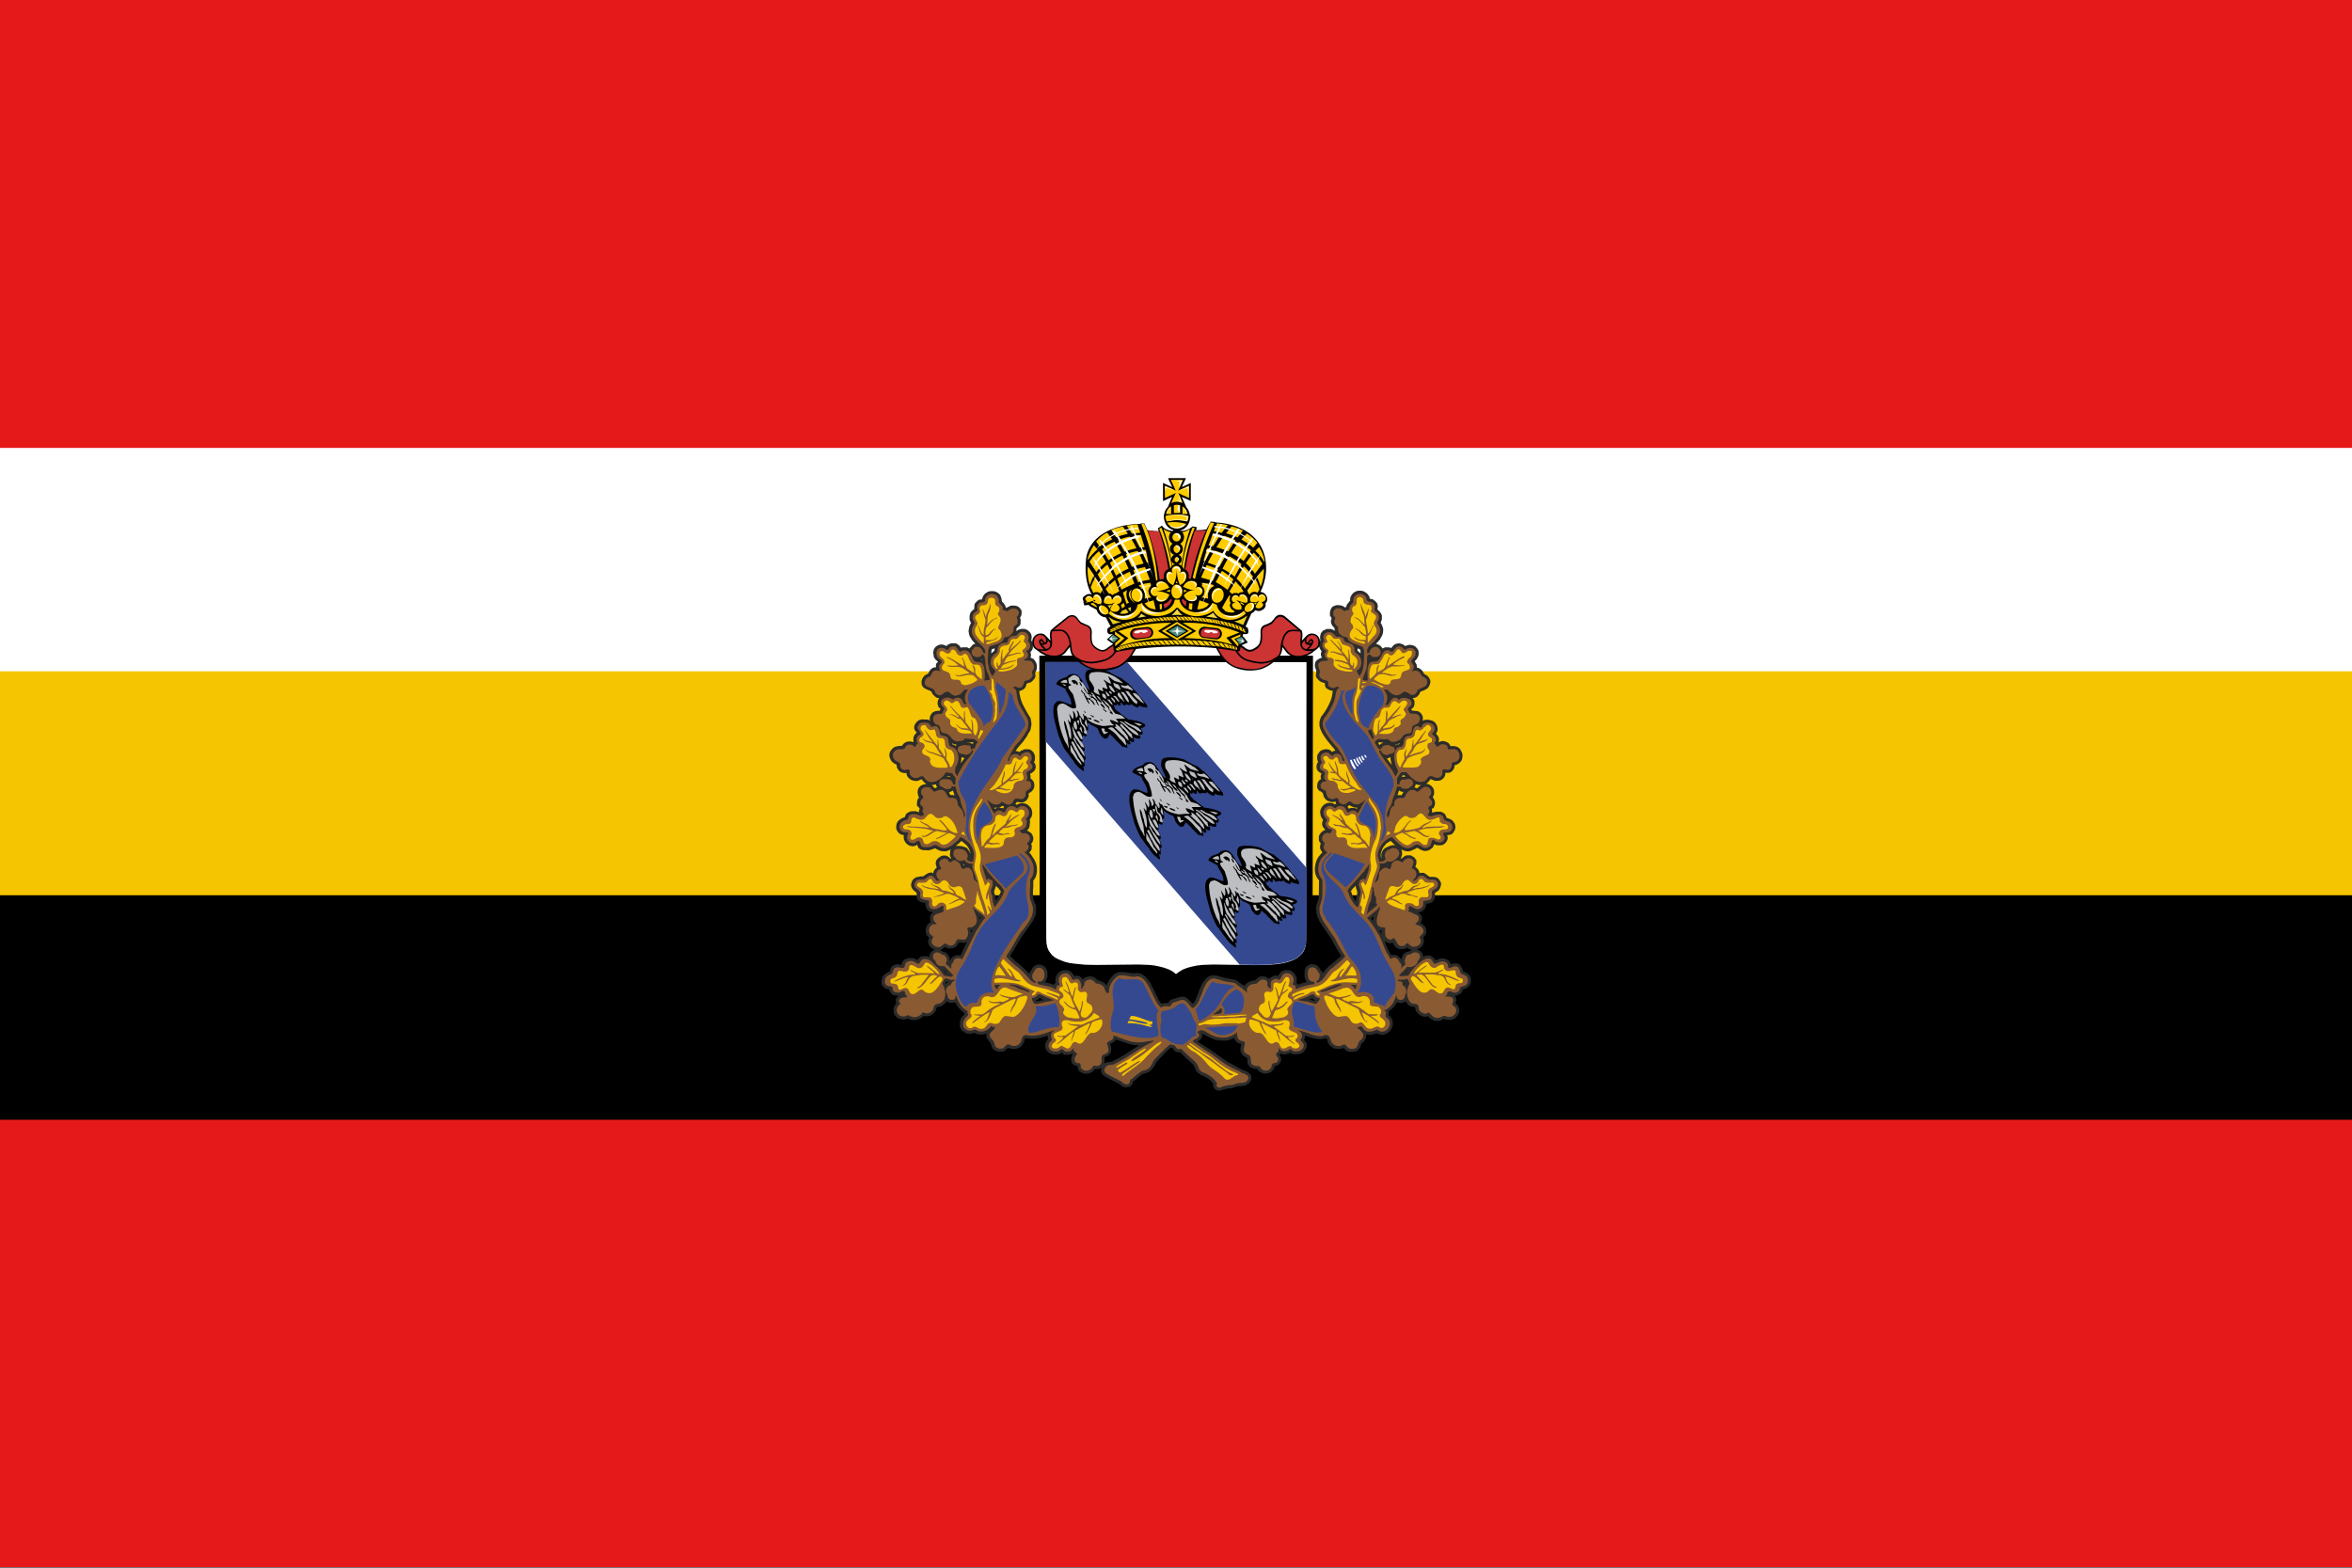 <svg width="420" height="280" fill-rule="evenodd" viewBox="0 0 420 280" id="svg200" xmlns="http://www.w3.org/2000/svg"><rect x="0" y="0" width="420" height="280" fill="#333333" stroke="none"/><g id="g4"><g transform="matrix(15 0 0 5 -4920 -986.5)" fill-rule="nonzero" id="g3" color="#000000"><path transform="scale(.8)" d="M410 246.6v70h35v-70z" fill="#e51919" id="path1"/><path fill="#fff" id="rect1" d="M328 213.3h28v12h-28z"/><path id="rect2" d="M328 225.3h28v12h-28z"/><path transform="scale(.8)" fill="#f5c501" id="rect3" d="M410 276.6h35v10h-35z"/></g></g><g transform="translate(-328 26.7)" id="g200"><g transform="translate(485.4 58.7)scale(.373)" id="g199"><g fill-rule="evenodd" id="g6"><path d="m26.7 148-1.2.5-.8-.9-.3-.5-.4-.1 1.2-.2q.5 0 .9-.2l.2.9zm-5.2-1.5h-.1l-1.3.2-1.2.5-1 1-.5 1.1-.1 1.4.4 1.8.4.2-.1.2-.5.6-.2.6-.2.5-.1 1.2v1l1 1 .3.4v.1l-.3.8v.9l-.8-.3-.9-.2h-1.8l-.9.2-.8.4-1 .7-.6 1.5-.8.3-.9.4-.7.5-.7.6-.5.7-.3.7-.2.8v1.6l.3.7.4.7.6.7.7.5.9.3.8.2-.2.7.2 1.4.6 1.2.9 1 1.2.7 1.4.3 1.5-.3.7-.5.4 1.1.5.7.8.5 1 .3 2.4.1h.6l.7-.2 1.2-.4 1-.4.6.4 1.7.8.9.2.9.1h.9l.8-.2 1.7-.7-.3.8v.7l-.1.6v.7l.2.7.4.6-.4.3-.5-.6-.6-.4-.7-.4-.8-.1h-.8l-.8.2-.7.4-.7.5-.8.7-.4.8-.2.8v.8l.2.6.3.9-.3.3-.9 1-.4.9-.1.6-.9-.4-1.2.2-1 .5-1.8 1.2h-1.4l-.7.2-.9.1-.8.4-.8.6-.6.8-.3.9-.2.7v.8l.2.7.3.6.4.5q.6.7 1.4 1.2.3.3.4.8v1.5l.1.6.3.6.5.6.6.5.7.3h.5l1.5.4v.8l.1.8.3.8.5.7.5.5.7.4q.7.3 1.6.3l-.2.2-.5.4-.5.6-.3.7v1.6l.2 1 .1.3h-.3l-.9.8-.6.8-.4 1-.2 1v1l.2 1 .5 1 1 .8-.5 1.3v.7l.2 1.2.7 1.1 1 .9 1.1.5h.2l-1 .5-.8.7-.7 1.2v1.2l-.5-.2-.6-.1-.6-.1H20l-1 .1-1 .8-.6.6-.3.4-.6-.4-1.5-.6h-1.9l-1.3.4-.7.3-.6.5-.4.5-.3.6-.3 1-1.3-.3h-1l-1.4.4-1.2 1L4 236l-.2.3-1.2.6-.7.4-.8.7-.5.8-.4 1L0 241l.1 1.5.8 1.1.9.7.8.3 1.1.1v.5l.3.6.4.6.5.6.6.4.7.3H7l1 .2.7-.2-.4.2-.9.7-.5 1v1.2l.3.7q-.7.7-1.1 1.6l-.3.8v1.6l.2.8.3.7.5.7.6.5.7.5.9.3 1 .2h1l1-.2.6-.3.9.5.7.2 1 .1h1l1-.2.9-.3.8-.4.8-.6.5-.5 1 .2h.5l1.3-.2.8-.3.6-.4.6-.5.4-.5.4-.5.3-.6.3-1.1q.1-.4.5-.4l1.6-.3 1-.6.7-.6.6-.6.4-.7.1.1.8.5.8.2h.9l1.4-.1.2-.1.5 1q1.3 2.4 3.7 4l.2.8-.2.1-1 1-.7 1.3-.3 1-.1 1.1v1.1l.2.6.3.6.3.6.5.5.9.6.8.5.9.2H43l1.5-.4.7.4.7.2.7.2h1.5q1.2 0 2.2-.5v.3l-.1.7.1.8.4.7.5.7 1 1.4.6 1.6.4 1 .7.6.8.5.9.3.8.1H58l1-.3 1.5-1.5.2-.1.6.3 1 .3h2l1-.3 1-.4.8-.8.6-.9.6-1 .3-1.1q0-.5.5-.7 1.3.3 2.5.3h1l2-.1 1.8-.4 3.1-1v.5l.3 1.3-.5.5-.4.6-.3.7-.2.7v.8l.1.8.3.9.7.8.7.6.8.5.8.3.8.1h.8l1.8-.1 1-.8 1.4 1h2.1l.8-.2.8-.3.3.3-.5.7-.2 1.1v1l.1 1 .5.8.8.6.9.3.6.1.3 1.5.4.8 1.2.8 1.1.5 1.2.1 1.1-.1 1.1-.4 1-.6.8-.9.3-.3h1.4l.9-.2.8-.5q-.3.7-.2 1.6l.2 1.2.4.5.9.8 4 2.2 3 1.5 1 .8 1.3.7 1.1.3.8-.2.6-.1.6-.3.5-.4.4-.6.3-.6v-.5l1-.8.8-.6q1.4-1.5 3.3-2.5l1-.2 1-.4 1-.5.8-.7.6-.7.6-.8 1-1.7.2-.5 2-2.2q2.3-2.5 4.9-4.8l.8.2.8 1 .4.4.5.4.6.2h1.4l2.8 2.8 3.2 2.9.9 1.3.5 1.5.5.8 1.9 1.6 1 .3a16 16 0 0 1 3.8 2.4l1.3 1.5-.1.4.1.9.4.8.6.7 1 .4 1.2.1 1.5-.5 2.5-.6h1.5l2.7-1h.6l2.3-.2 1-.2 1-.5.9-.7.7-1.1.3-.7v-.8l-.1-.8-.4-.7-.6-.6-.6-.5-.7-.4-1-.4-.7-.2-1.6-.8-6-3.3-7.4-5.2-6.7-4.4.6-.3.6-.4.5-.6.4-.7.2-.8-.1-.8v-.2l2 1.1a29 29 0 0 0 4.5 2q1 0 2 .3h3.4l.8-.2 1.9-.7.7-.4.1.3.5.9.6.8 1 .6 1.3.3-.1.7-.2.8-.2 1 .1.8.2.8.3.6.4.6.5.5 1.6.8q.3.6.3 1.3v.9l.3 1 .7 1 1.2.8 1.6.4h1l.5 1 1.2.7 1.2.5h1.2l1.3-.2 1.1-.5 1-1 .6-1.1.1-.7 1.2-.4.7-.3 1-1.4.3-1.3-.3-1.1-.6-1 .6-.5h.3l.8.3h.9l.8-.1 1.2-.3.6-.4.5.4 1 .4h1.7l1.4-.2 1-.4.8-.5.5-.6.4-.6.4-.7.2-.7v-1.5l-.5-.7-.8-1 .1-.1.4-1.2v-.8l1.7.6 2.4.7 2.1.4h2.1l1.2-.4q.6-.2 1 .3l.3 1.1.2.7.3.6.3.4.4.5.5.4.5.3.5.3.5.3.6.1.6.1h1.2q1.1 0 2.1-.5l.6.7.5.5.8.4.8.3h2l1.6-.4 1.1-1 .6-1 .5-1.5.1-.3.7-.3.8-1 .4-.8.3-.8v-1.2l1.1.1h1.1q1.5-.2 2.8-.8l.1.2 1.1.4 1.1.2h1l1-.3 1-.5.7-.6.6-.7.5-.8.4-.9.2-1v-.9l-.1-1-.4-1-.6-.8-.9-.8.2-1.1-.2-.8q2.6-1.6 4-4.3h.1l1.2.3h.8l.8-.2.8-.3.4-.4.6 1 .8 1 1.1.5 1 .2 1 .2.2.5.1.7.4 1 .6.7.6.6.8.5.8.3.8.3h1.2l.7-.3.3.3.8.8.9.6 1 .4 1 .2h1l1.1-.2 1.2-.6q.6-.3 1 .1l1.1.2h2l.8-.4.8-.4.6-.6.6-.6.4-.7.3-.7.1-.8v-.8l-.2-.9-.4-.8-.6-.7-.5-.4q0-.8.3-1.4v-.9l-.4-1-.5-.4h.2l1.2-.2 1.2-.7.5-.3.4-.5.2-.5.3-.9h.2l1.2-.4.8-.5.7-.6.5-.6.3-.7.2-.7v-1.6l-.3-.8-.5-1-.6-.5-.7-.5-1.6-.7-.4-1.3-.5-.9-.6-.8-1-.7-1.3-.2-1.3.2-.8.3-.1-.4-.3-.7-.6-.7-1.3-.7-.8-.3h-2l-1.6.6-.7.3-.4-.7-.8-.8-1-.6-1-.3-1.2.1-1 .3-.5.3v-.3l-.1-.7-.3-.7-.5-.6-.5-.5-.7-.4-.7-.2-.4-.1h.3l.9-.4.8-.5.7-.7.6-1 .3-1V221l-.4-.9.8-1 .5-.7.2-.9v-.9l-.1-.9-.4-.8-.6-.7-.7-.6-1-.6.5-.8.3-1-.1-1.2-.6-1.1-1-.8-.3-.1 1.2-.2 1.1-.5 1-1 .5-1 .2-1.5 1.5-.2 1-.3.8-.7.6-1 .3-1v-2l.6-.4.5-.3.5-.4.5-.6.3-.5.2-.6.2-.6.1-.7v-.7l-.3-.6-.6-1-1-.9-1.1-.3-1-.1h-1.5l-1.9-1.4-.8-.5h-1.6l-.6.1v-.4l-.4-1.1-.9-1-.6-.4.2-.6.3-1.1V183l-1-1.4-1.7-1h-2.1l-.6.3-.5.3-1.3 1-.3-.2.3-.5.4-1.4-.1-1.4-.4-.9 1.8.7 1 .2h1l1-.3 2.2-1q.3-.3.7-.4l1.5.8.5.3.6.2.7.2h.8l.8-.1.8-.3.8-.5 1-.8.4-.9.2-.6.7.3.9.2h1.8l1-.3.8-.6.7-.8.5-1 .1-.8q0-.7-.3-1.3l1.1-.2.9-.2.8-.6.5-.8.5-.9.2-1-.1-1-.3-1-.6-.8-.7-.8-1-.5-1-.4q-.4 0-.6-.3l-.2-.7-.6-1-1-.7-1-.4h-2l-1 .2-1 .3-.2-2 .8-.1.7-1.8V155l-.3-1-.5-.9-.3-.3.4-.8.2-.4.1-.8v-.5l-.1-1.1-.5-1-.7-.8-.9-.6-1-.4h-.6l.8-.7.5-.6.8-1 1.2.5 1 .3h1.1l1.2-.1 1-.5 1-1 .5-1.1.1-1.1h1.4l1-.2.8-.6.6-.7.4-.8.2-.8v-.6h.4l1-.4.9-.6.7-.7.5-.9.2-1 .1-.9-.1-1-.4-1-.7-1.2-.9-.8-1-.4-1-.2h-1.7l-.2-.5-.4-.6-.5-.5-.7-.3-.6-.3-.9-.2h-.8l-1.6.5.2-1v-.8l-.3-.8-.4-.6-.4-.5-.3-.4.3-.5.3-.6.2-.8-.2-1.5-.3-.7-.4-.7-.5-.6-.7-.5-.6-.3-.8-.2-.7-.2h-1.5q-.7.1-1.5.5l.1-.7v-.7l-.1-.8-.4-.8-.5-.7-.6-.5-.8-.4-.8-.1-2-.2-.4-.6 1-.9.4-.6.2-1v-1.4l-.3-.6-.4-.6-.3-.3h.8l1.4-.6 1-1.1.2-.4.2-.4v-.4l2.4-1 .7-.4.8-.6.6-1 .3-.8.2-.8V97l-.3-.8-.4-.7-.5-.6-.6-.5-1.1-.6-.4-.6-.5-.9-.7-.7-.9-.6-.9-.3h-.2V90l-.1-.8-.4-.6-.5-1 .6-.5.7-1 .5-1.1.1-1.2-.1-1.2-.6-1-.9-1-1.2-.6-1.6-.2q-1.1.2-2.1.6l-1-.8-1.2-.4-1-.1-1.1.2-.8.4-.7.6-.9 1.1-.5-.3-1.3-.1h-.8l-.8.2-.7.4-.6-.9-1-.8-1.2-.5h-.4l2-2.2.4-.8.4-.7.4-.8.2-.9.1-.8v-1l-.2-.8q-.4-1.2-1-2.1l.5-1.4.1-.6v-1.5l-.2-.5-.5-1-1.5-1.5.2-1v-.9l-.3-1-.7-.8-1.2-1-1.7-.4V57l-.5-.8-.4-.6-.5-.5-.6-.4-.6-.4-.6-.2-.7-.2h-1.3l-.7.1-.6.2-.6.3-.6.4-.5.5-.4.5-.6 1.2-.1.6v1h-.1l-1.1 1.4-.4.5-.2.7-.1.4-.7.2-.6-.5-.6-.3-1.6-.3h-1.1l-1 .3-1 .5-.6.8-.4.9-.2 1v1.5l.4.6.4.6v.2l-.3 1v1l.3.8.4.7 1 1.1.1 1.3-.8-.5-1-.4h-2l-.9.4-1 .5-.6.7-.4.7-.2.8-.1.8v.8l.2.6-.6 1-.2 1 .1 1.1.4 1 .5.9.4.3-.2.3-.2.7v.9l.2.7.3.6-.6.1-.6.3-1.2.7-.8 1-.2 1.2v1l.7 2v.3l-.2 1.7v.6l.3.7 1 1.1.7.6.8.4 1.5.5v1l.2.6.4.8 1.5.8q.8.4 1.7.4l-.5 3-.3 1a29 29 0 0 1-4.2 7.7l-.5.6q-.7 1.3-.9 2.8v1.7l.2.8.3.9.8 1.7a37 37 0 0 0 4.2 5.8l.9 1.1q.7.7 1.2 1.6l-.9.2-.7.4-.2-.1-.2-.4-1-.6-1-.2h-1l-1 .3-1 .4-.7.7-.4.6-.2.3-.3.5-.1.6v1l.1.8.4.9-.2.2-.3.5-.3 1v1.3l.4 1 .6.6.6.5.8.4-.3.7-.1.6v.7l.2.7-.7.4-.7.8-.4 1-.1.9v1l.4.8.7.8.6.2 1 .8.2.7.2.9.6 1 1 1 1.5.5.8.2h.9l.8-.3.4 1-.6.4-1.2-.6-1.5-.2-1.4.3-1.2.7-.9 1-.6 1.1-.3 1.3.2 1.3.2.9.4.7.7 1-.2.3-.3 1v.9l.2.8.4.6.9 1.2h-.3l-.7.4-.6.4-.6.6-.4.6-.4.7-.1.9v.8l.1.8.4.7.5.6-.2.2-.2 1v1l.3.8.5.8.3.4-1.7 1.9-.8 1.3-.4 1a13 13 0 0 0-.7 3.7q-.1 3.1 2 5.5l-.1 6.6q0 1.5-.3 2.8l-.8 2.3-.1.8-.1.8v.8l.2 1.8a15 15 0 0 0 2 4.6l1.8 2.7 3.2 4.7 1 1.9q1.6 3 3.5 5.9l.3.5-4.7 4-.4.3-.5.3-.6.6-1.1 1.1-1.6 2.1v-.7l-.8-.7-.8-1.3-.4-.5-.5-.5-.4-.3-.5-.2-.6-.2h-2l-.7.4-.9.5-.4.5-.2.5-.4 1v1.2q-.3 2.4 1 4.4-2.1.4-4.2 1.3v-.2l-.5-.5-.3-.3.2-.4v-1.8l-.4-1-.5-1-.7-.7-.8-.7-1-.4-1.2-.1-1.2.1-1 .4-.8.5-.5.6-.9 1.3-.5-.2h-.8l-.9.2-1.7 1-.4.4-.3-.4-.6-.3-.6-.3-.8-.2h-1.8l-.8.4-.5.4-1.4 1.1-.8.1-1.2.3-1.1.5-1 .7-.8 1v.2l-.8-.8-.6-.1-.7-.7-.5-.2-.2-.3-.7-.6-.8-.3-.7-.2-1.8-.3-.7-.1-1.5-.3-4.7-1.3h-1.7l-1 .2-1 .5-.8.6-.7.8-.6.8-.5.8-1 1.8-1.5 4-.5 1-.3 1q-.6 1.3-1.5 2.2l-1.2-1.4-1.3-1.3-.5-.3-.7-.3-.7-.2h-.8l-.9.1-.5.2-2 .6-1.5.5-.6.3-.5.5-.5.8q-1.1 0-2.1.2l-1.2.1q-1-1.1-1.7-2.6-1.7-3.7-3.7-7.5l-.9-1.2-1.4-1.7-.6-.4-.6-.4-.6-.4-.7-.2-.8-.2h-1.6l-.5.2-2.4-.3-2.6-.4h-1.5l-.7.1-.8.2-.7.3-.7.4-1.3 1.3-.6.8q-1.2 1.5-1.8 3.4l-.4-.5-.5-.6-.6-.4-.7-.4-.7-.3-.7-.2-.7-.1-.3-.4-.6-.6-.9-.5-1.1-.4h-1.3l-1.4.4-.7.3-.5.4-.3.4-.6-.8-.8-.7-1-.3h-1.3l-.3.2-.8-1.2-.4-.5-.6-.5-.7-.4-.8-.3h-1.6l-.8.1-.7.3-.6.3-.5.5-.5.5-.3.5-.4.6-.2.6-.1.6-.1.6v.7l.1.7-.8.8-.1.2q-2-.8-4.3-1.2l.5-.5.3-.7.3-.7.2-.7v-2.3l-.2-.8-.3-.7-.5-.7-.6-.6-.7-.4-1-.3-1-.1-1 .2-.8.4-.7.5-.5.7-.4.8v.2l-.3.1-.6 1v.6l-1.9-1.9a39 39 0 0 0-4.4-3.8l-3-2.9.4-.8c2.3-3.3 4-7 6.4-10.2l.1-.1.4-.5 3.6-5.1.8-1.7.3-.9.3-.8.1-1V205l-.3-1q-.7-1.4-1-2.8-.3-2.7 0-5.5v-3c1.6-1.7 1.9-4.2 1.7-6.5a11 11 0 0 0-1.2-3.5l-1.6-2.5-.8-.9.8-1 .3-.6v-.6l.1-.6-.1-.9-.3-.4.5-.6.4-.8.2-.8v-.7l-.2-.8-.3-.8-.5-.7-.7-.5-.7-.5-.7-.2.5-.5.4-.5.3-.6.1-.6.2-1.5v-1.2l-.1-.4.8-1.2.3-1 .1-.6-.1-1.4-.5-1.3-.9-1-1-.8-1.2-.5-1.4-.1-1.4.3-.8.5-.8-.3.7-1h.6q1 .2 2.2.2l1-.4.7-.5.5-.6.4-.7.3-.7v-1.5l.9-.5.6-.5.6-.7.5-1 .1-1.3-.1-.8-.3-.8-.4-.6-.6-.6-.4-.1v-1.5l-.3-.8.8-.5.7-.5.8-.8.5-1.3-.2-1.5-.4-.7-.3-.3.3-.6.2-.8V133l-.3-.8-.4-.8-.6-.7-.6-.5-.7-.3-.6-.1h-1.4q-.8 0-1.4.6H67l-.8.6-.2.2-.7-.4-.8-.1h-.3l1-1.5 2.7-3.1 1.4-2q.6-.8 1-1.8.7-.9 1-1.7l.2-.6v-.4q.4-1.2.3-2.3l-.2-1.5-.3-1-1.4-2.3L68 109a17 17 0 0 1-1.4-3.6q-.4-1.5-.6-3.2v-.3l.7-.1 1.2-.6.8-.7.5-.9.3-1.2 2.1-.7.5-.4.4-.4.3-.4.5-.5.4-.9v-.8l-.1-1.2.2-.3.3-.7.3-.7v-1.6l-.1-.8-.4-.9-.5-.8-.6-.7-1-.5h-.4v-.3l.2-.8q0-1-.3-1.7 1-.9 1.2-2.1v-1.7a5 5 0 0 0-.8-1.9l.1-.3.1-.8v-.7l-.1-.7-.3-.7-.5-.7-1-.9-.6-.3-.5-.2-.7-.1H67l-.6.1-.6.2-1.2.7.1-1.3 1.2-1 .4-.4.3-.7v-1q.2-1-.3-2l.2-.2.4-.7.2-.8v-1.6l-.4-.7-.5-.6-.5-.5-.7-.4-.8-.2-.8-.1h-.8l-.8.1-.8.4-.8.4-.3.2-.4-.2q-.1-.8-.7-1.6-.5-.7-1.1-1.2l-.2-1.3-.3-1-.4-.9-.7-.7-.7-.5-.9-.4-.8-.2H52l-.9.3-.8.4-.7.5-.6.7-.5.9-.3.9v.2l-1.4.2-.7.4-1 1-.4.5-.2.7v.6l-.1 1.3-.9.7-.5.5-.5.8-.3 1.3v1.8l.7 1.6-.5.9-.2.5-.2.7-.3 1.7.2 1.3.3 1.1.6 1 .6 1 1.6 1.7h-.3l-.7.3-.6.5-.6.8q-.5.3-.7.7L41 81h-2.2l-.8.2-.7-1-.6-.5-1-.6h-2.5l-.4.2-.5.2-.7.3-.4.6-.4-.2-1.4-.5H28l-1.3.5-1 .8-.7 1.2-.2 1.4.2 1.4.1.7.4.6.4.6 1.2 1-.3.3-.5.5-.2.7v1.2h-.7l-.7.2-.8.5-.5.5-.4.6-.7 1.3-.8.3-.9.6-.6.7-.5.9-.3.9v1l.1.9.6 1 1 .8.9.4 1.5.6.7.5.3.8.3.4a7 7 0 0 0 2 1.7l1 .1-.2.4-.3.7-.2.7v1.2l.2.6.1.4.3.5.8.6-.4 1h-1.1l-1 .2-.5.2-.6.3-.5.4-.4.6-.4.6-.2.7-.1.8.1 1-.4-.4q-1-.3-2-.2l-1-.1h-.6l-.7.2-.7.3-.7.5-.6.7-.5.8q-.3.5-.3 1.2v.4q0 .8.5 1.3l.7 1-.5.4-.6.7-.3.7-.2.7v2h-.1l-1-.3h-1.6l-.8.3-.8.4-.6.6-.6.8h-.5q-1 0-1.7.2l-.7.1-.7.3-.7.5-.6.6-.5.7-.4.7-.2.9v.9l.2.8.4.9.4.7.7.7 1.3.8.5.2v.5l.1.7.3.7.4.6.5.6.6.4.7.3 1 .2h.7l.3-.2.2 1 .2.6.5.7.6.6.7.5.7.3.8.2.8.1h.8l.7-.3.8-.3.4-.3 1.3 1.5.5.4zm14.1 29.7.7-.7q1-.7 2-1.8l.6.5 1.8 1.5q1.5 1.8 2 4.2l-.4-.8-.4-.7-1.1-1.4-1.4-.5a8 8 0 0 0-3.8-.3m3.5 8.5.7.5-.4.2zm-11 41.3 1.1-.5.7-.6.6-.4 1.4.7h1.5l1.2-.2 1-.5.6-.7 1-1.5h.8l.8.2H40l1-.5-.8 1.6-2.4 5-.3-.2h-1l-1 .2-1 .4-1 .7-.5 1-.1.3-.2.2v-1l-.1-.8-.3-.6-.4-.6-.6-.6-.3-.3-.3-.2-1.1-.3-1.6-.9m15-8.2-.3-1.2h.3l.7-.2zm4-6.5q0-.8-.3-1.4l.8.7zm-17.5 24 1.6 1.7-.5-.1zm1.2 7v-.3q0-.4.4-.8l.8.2-.2.3-.4.1zm75.9 38.1.2-1.1v-1.6l.1-.4.4-.2 1.1-.5 1-.8.5-1 .1-1v-1l-.5-1.8.8-.4.8-.4.8-.8.2-.5 7.2 2.3 2 .4h2.1L118 275l-1 .7a59 59 0 0 1-6.8 3.7l-1.5.2-.7.1-.8.3zM251 242.1l-.2-.1v-.6zm.6-6-.4.7h-.3zM254 226q-1 .3-1.7.8h-.6l-.7.3-.6.4-.4.4-.4.5-.2.6-.4 1-.1.6-.4-.6-.7-.8-.8-.5-1-.4h-1.3l-.6.2-.8-1.3q-1.4-2.7-2.4-5.6l.3.3.7.3.5.2.5.3h1l.8-.4.5 1 .5.8.9.8 1.2.6 1.5.1 2-.4.3-.5q.7.7 1.7 1zm-14.6-7.7-1.1-1.9.4.2h.7zm-4-6.2-1-1.3 1.3-1q-.3 1-.3 2.2zm7-27v.3h-.2zm3.6-9.2-1-.2-1.5.3-1 .5-.6.2-1 .6-.8.8-.5 1-.3 1v1l.1 1q-.3-.6-.4-1.3 0-1 .3-1.8l.4-1.2.6-1.1.8-1 .8-.9 1.9-1.1zm12.5-28.9-.8.4-.7.6-.6.6-.3-.3-1-.2.4-.5.3-1 1.1.3.9.1zm-8.6 3.3-.6 1-.2.5h-2l.2-.8.5-1.5.8.5zm.9-7.5-.3.2H249l.6-.7h.8zm-2.7-15.9q0 .3-.2.5l-.8.1-.7.3-.2.1-.3-.2q1.2-.2 2.2-.8m-4.4 6.7q0 1.2.3 2.3l.3 1.4-2.4-3.1h.7l.7-.5zm-3.4-7-.4.2-.8.4-.7.6-.6-1 .4-.3zM228 81.5l1.1.5.2.6.1 1.3-1.5-1.3v-.3zm-4.9 75.8.9-.7.9.5.7.3.8.3.8.1h.7l-.3.5-1.3-.4h-1.6l-.5.2-.4.2zm-164.4 0-.1.2-.3.7-.3-.2-1.6-.2h-.6.4l.8-.3.6-.4.3-.2zm-3 .5-.7.2-.7.4-.3-.6h1.2zm-1.5-76.3-.1 1.1-.4.3-1.1 1q0-1 .3-2zm-6.5 5.4.4-.1v.3zm-14 40 1 .5 1.3.2-.1.1-.4.5q-.7-.5-1.4-.7l-.3-.2v-.3zm6.8-.5h.2l2 .1h1.1l.2.2-.3.6-.9-.4-.6-.3zm-2.2 7.3h.6l.2.2.7.1-1.8 2.5q.3-1.4.3-2.8m-7 9.2.2-.3 1.3.1.2.3h-.3l-1-.2zm1 7.5h.5l.4-.3 1-.5.8 2.3-1-.2h-1l-.3-.5zm43.6 99.8-1.8.3-.2-.4q1-.3 1.8-1.2l1.9 1zm129-.6q.8-.2 1.3-.6.7.8 1.5 1.2l-.2.2-1.2-.3zm22.8-50.3-.4 1.8-.1 1.8-.5-.8q-.8-1.2-1.3-2.5l-.4-1.4-.3-.4.2-.2.7-1 1.4-1.4q.2 1.2.6 2.2l.2.8zm-171.4-2.5.9 1.2-.2.3-.7 1.6-1.5 2.4-.2-1V200l-.6-1.4v-1l.5-1.3.2-.6v-.5l1.4 1.2zm179.2 7.5-.5.4.3-.8zM49.1 120.8l-.6 1.3q-1 1.4-1.8 3s-.6-.4-.6-.7c0-.8.6-1.3.8-2.6l.6-1.7c0 .7 1 .7 1.6.7" fill="#2c2c2b" id="path4"/><path d="M102.8 242c-.3 0-1.6-2.8-4.3-1.6q-1.7.9-1.4 2.7c-1.1.3-.7 1.5-1.1 1.6-.6-.7-.3-1.3-.3-1.9-.3-1.9-1.4-3.8-3.3-2.7q-.3.3-1-.1c-.7-1.2-1.1-2.5-2.7-2.9-3-.5-4.8 2.9-3.4 5 .2.6-.3.7-.5.7-1.9.2-.3 2.5-1.9 1.8-1.8-1.2-2.7-1.1-7.4-2.2-.8-.1-1-1.5-.4-1.5 3.3 1.1 4-5.1 1.4-6.2-1.6-.8-3.3.4-3.4 1.9-1.3.4-1.3 4.2.7 4.2v1a6 6 0 0 1-3.4-2.6c-1.7-1.7-3.1-3.5-5.5-5.3a37 37 0 0 1-4.9-4.5c-.4-.6.7-2 1.2-2.7 2-3 3.7-6.7 6-9.8l.4-.3c3-4 6-7.6 4.6-12.3l-1-2.8c-.5-3.2.3-6.4 0-9.4 1.6-1.3 1.9-4.3 1.6-6.2-.4-2.3-2.1-5.1-4.3-6.7 0-.5.5 0 .8-.5.8-.9 1.4-1.4 1.1-2.7-.3-.5-1-.8-.3-1.6 1.1-.7 1.4-2.5.4-3.5-1.1-1.2-2.5-.8-3.2-.8-.5-.4-.5-1-1.3-1.2.1-.4 1.6-.4 2.1-1 1.3-.8 1.4-1.7 1.4-3 .5-1.2-.7-1.7-.5-1.7 1.1-1 1.5-1.6 1.7-2.7.1-2.8-3.1-4.6-5.1-2.8-.6.2-.6.4-.9.4-1.8-1.8-4.5-1.1-5.1.8 0 1-1 1.2-1.7 1l-.6-.6c-1.4-.3-2.1-.3-3.1 1.3-1.7-1.9-2.4-4.3-3.7-6.7 1.4 1 2.3 2.5 4.7 2.4 1.8 0 2.1-1.6 2.8-1.2l1.3.8c.9.5 1.9.8 2.9-.1 1.5-1 .8-2.9 3.5-2.2l1.6.1c1.5-.4 2-2 1.7-3 .4-1.8 2.7-1.2 2.7-3.9q-.2-2.3-2.7-1.7c1.1-.7 1.1-2.3.5-3.3-.5-1.9 3.6-1.7 2.7-4.3-.5-1-1.5-1.3-.8-1.9.8-.5.8-2.8-.3-3.9-.7-.7-2.3-.7-3 0-1.3 0-1.3 2.2-2.3 1-1-1-3-.6-3.4 0-.4.4-1.1 1.2-1.1 2.1 0 .6-.6.7-.7.7-.4-1 3-6.6 3.4-7.2 1.8-2.1 2.8-3 4.1-5.1l.9-1.4c.3-.5 1-1.5 1.1-2v-.4q.9-3.4-1.4-6.2c-.7-1.5-1.9-3.1-2.6-4.7-1.1-2.6-1.1-3.7-1.5-6.1 0-.7-.6-1.8-1.6-2 1.1-1.5 2 .3 3.4 0 2.3-.7 1.2-3 2.6-3.4 1.1-.2 2.1-.4 2.7-1.4 1.4-1.2 0-2.3.5-3.1.9-1 1.3-2.7 0-4.3-.7-1.4-3.4-.4-4-1.2 1-.6 2.2-1 2-2.6 0-.7-.8-.8-.7-1.8q1.3-.5 1.6-1.7.3-1.7-1-3c.6-1 .6-2.8-.6-3.6-.7-.7-2-.9-3-.5-1 .3-1.5 1.3-2 1.7q-2.5-.3-3.8 1.6 0 .8-.5 1.5c-.2.7-2.6-.6-4.3 2-.4 1 0 2.2-.7 3-1.4 1-2.7 2-2.7 3.6-.6 2 .4 3.5 1.7 4.6 1.1.8-.7 2-.9 3-1.1-.8-2-3.8-2-5-.7-1.9-.2-4.5-.2-6.8q0-1 .7-2.4c2-.8 6.4-1.3 6.8-4 0 0 .6-.2.6-.5q2.3 0 3.5-2c.9-.7.2-2.8 1-3.2.9-.7 1.9-1.1 1.4-2 .5-1.1-.5-1.8-.2-2.6 2.7-2.6-1.3-5.6-4.3-2.7-1 .5-1.3-.8-2.6-.3q.4-1.2-.4-2.2c-.1-.5-1.6-1-1.4-2.3 0-4.6-6.6-4.3-6.6 0-.5 1-2.2.3-3 1.3-1 .8-.6 2-.6 3.2 0 .5-2 1-2.2 2.4-.4 1.4 0 2 .7 3.4.3.6-1.1 2-1.1 3.1-1.3 5.6 8 8.4 6.1 11.8l-.8-.4q-.6-2.1-2-2.7c-.7 0-1.9-.6-2.5.5-.2.7-1 .8-1 1.4q-.1 1.4.6 2.1c1 1.1 4 1.2 4.3-.5 1.8 0 1.5 3.5 1.8 4.6-.3.8.3 1.2 0 1.7.6 1.3.6 2.3 1.5 3.6 0 .5.4 1.6.4 2.4a6 6 0 0 0-2.4.3c-.2-.6.1-1.1.1-1.8-.1-2.3.1-4.7-1.3-6.5-1-1-3.7-.1-4.4-2.1-.7-1.7-1.8-4.2-4-4.1q-1.2 0-1.7.5c-1 .8-1.7-2-2.8-2.4q-1.6-.1-2.6.4c-.4.5-.5 1.5-1.5 1.2-2.7-2.1-5.6-.5-4.7 2.6.1 1.3 1.5 1.8 2.3 2.8.4 1.2-1 1.2-1.2 2.2l.2 2 .7.8c-.9-.4-2.7-.8-3.6-.1-1 .8-1 2.3-2.1 2.7-1.7.3-2.7 2.7-1.7 4 1.7 1.5 4.2 1.1 4.5 3.2q.4.8 1.6 1.5c2.1.6 2.8-2.2 5.1-1.5 1 1 2.7 2.4 4.1 1.5 1.7 0 2.6-2.2 3.6-2.6h1.7c-1.9 1.5-2.3 4.7-1 6.7-1.7 1-1.3-1-2.6-2.3q-1-.9-2.7-.4l-1 .6H34q-2.4-1.7-4.9.1c-1 1.2-.5 2.6-.2 3 .5.5 1.2.8 1.2 1.9-1.1.8-.3 1.2-1 1.7s-1.4.2-2.4.4q-1.6.1-2 2.3 0 1.4 1.2 2.5c.8.4 1.8.4 2.2 1.6 0 1.6.5 2.8 2.6 2.8 2.7 1 3 3.7 5.5 3.8 1 0 2.5-.1 3.5-.8v-.5l3 .2c2 0 2.2.2 3.4 1.5q-.9 1.1-1.2 2.3v.2c-.3.6-1 .6-2.1 1q0-1-.2-1.6l-.5-.2-.3-.2-2.7-.1-.4.3c-.5 0-2.2 0-2.2 2.1 0 1.1 1.4 2 3 2 .4.6 3.3.2 3.7-1.7.2-.2.9-.2.7-.2 0 1-1.1 2.3-2 3.6l-.1.1a36 36 0 0 0-5.3 8.2q-.4.5-.3.6l-.5-1-.5-1v-.4l.2-1.4c0-.8.4-1 .8-1.9.5-1 1-3.2.3-5.4q-1-2.8-3.2-3l-.9-1v-.5c-.7-.6.4-3-2-3.7-1-.3-1.5 0-2.4-1a7 7 0 0 0-.9-3.1c-.5-.5-1.4-1-2.4-.4-1.1 0-1.1-.1-1.2-.5q-.6-.9-1.3-1.3l-1.4-.1c-1-.1-2.3-.3-3.3 1.6q-.5 1 .1 1.5l1 1.6.4.6-.4.5c-1.8.4-1.8 2.3-1.7 3q-.1.4.6 1c-1 .6-.6 1.4-1.6 1.8-.4 0-.8-1-1.4-1-1.3-.5-2.8 0-3.4 1.8-.9.3-1 .3-1.7.3-1.3 0-2.6 0-3.6 1.6-.8 1-.1 3.5 1.3 4 .4.5 1.9.6 1.9 1.8q-.3 2.1 2 2.6c1 0 1.7-.8 2.4.1.2.5-.2 2 1.1 3q2 1.5 4 0c.5-.2 1.3-.2 1.5-.1.8 1 1.6 2.3 2.6 2.4.3.6 2.1.3 2.6.2q1.8-.3 4.2-2.6c.6-.4 1-1.4 1.6-2 1.4.6 2.4 0 3.3 1q0 .6 1 1.4l.2.7v.2l-.1 1.7v.8q-1 .2-1.1 0c-.3-1.5-1.3-2.7-3-2.3q-.8-.4-2.2 0h-.2c-1.6.5-1.8 3.6.5 3.6.6 1 2 1 3 1 .1-.2.7-.3 1-.6l.3-.8c.7.2 1 .4 1.7 0q.5 2.1 1.1 3.8c1.4 1.4 1.4 4.5 2.2 6 .4 1.7 2 3.5 1 5.2-.6-1.6-.2-2.4-1.3-3.8-.5-.8-1.9-1.7-1.9-3-.3-2.1-1-2.6-3.2-2.6-2.6.2-1.6-4.4-5.6-3.8-1 .2-1.7.8-2.5.8-.2 0-1.7-1.6-1.7-1.8-2.6-1.2-5.4.4-4.3 3.3.6.2.8 1 .8 1.6-1.4 1-1.4 1.6-1.4 3.1.6.7 1.4.8 1.4 2.2-1 1.3.2 1.3.3 2.5 0 .3-1.1 1-1.7.7q-3.5-1.7-5.4 0c-.5 1-.5 2-1.4 2-4.3.9-4.1 6.1.1 5.9.5 0 1.3 0 .6 1.3-1.1 2.4 2 5.3 4.3 3.1.8-.1.3-.3 1.3-.3 1 1.8.4 3 2.8 3a7 7 0 0 0 4.4-1c1.4-.2 1.4.6 2.7 1 3.3 2 7.4-2.3 7.4-2.3q1.4-.9 2.4-2.5c.9 0 3.4 2.1 4.1 2.8a10 10 0 0 1 2.4 5.5c0 1.1-.4 2.6-.4 3.4-1.4 0-2.1 0-3.1-1.2 1.1-1.6.3-2.8-.9-4.2-1-.4-3-1-4.2-.5-1.3.1-1.4 2.1-1.2 3 .6 1 1.2 1.2 1.3 1.7 1.2 1.2 2.7 1 4.1.4.2.8.8 1 .9 1.2.3.3 2.6 1 3 .6-1 2.4 1.1 4.6 1.3 7.3.2.2 1.4 1.8 1 1.8-.9-.9-1.5-1-2-2 0-2.7-1.3-6.6-4.6-4.7l-.7.1c-1-.6-.6-2.8-2.6-3.5-.5-.8-1.8-1-2.8.3-1 .1-1-.3-1.8-1.2q-1.5-1.3-3.6.6c-.9 1.4 0 2.2.6 3.6-.5.8-.9.2-1.5 1-1.4 1.3-.8 3.4.6 4.5 0 0 .2.4-.6.4q-.6.1-1-.4c-2.5-3.8-3.4-1.5-5.5-.3-1.6.3-3.7-.2-4.4 1.4-1.7 3.4 3 3 2.3 6 0 1.1.1 2 1.7 2.2.7.6 2.3 0 2.7 1.1-1 4.2 3.1 4.5 6 2 1.8 0 .1 1.8 1 2.5-1.9 1.6-5.9.8-4.9 4.4q.4 1 1.4 1.4 0 .6-1.4.5c-2.3.7-2.7 3-1.7 4.8.4.4 1.3.8 1.4 1.2 0 .8-.7 1.3-.7 2.3 0 2.3 3.9 3.6 5 1.9 1.7-1.3 1.4-1.1 3.4 0 3 .4 2.8-1.8 4.1-3l1.7.1c2.3.7 3-1 3.4-3l-.5-2.4c.7-.8 1.5 0 2.7-.7 3.7-2 .8-6.5 0-9.4h.1c1.4 2 4.3 3 5.8 5.2-1.8 1.7-2.8 4.2-4.4 6.3l-3.2 6.5c-.2.4-3.4 7.3-3.6 7-1.3-1.1-4.1-.6-4.1 1.5-1.1.5-1 2-1 3-.1-.2-.6-.2-1-1q-1-.6-1.6-1.4 1.2-2.5-.4-3.7 0-.5-1.3-.6c-1.5-1.2-3.4-1.9-4.4.3 0 1.3 0 2 1 2.4.6 2.5 2.3 3 4.4 2.7l4.4 4.6-1.1.6-3.4-.6c-1.4-1.7-2.1-3.2-4-4.6-2-2-3.1-3.8-6.2-3.2-1.7 1-1.2 3.2-3.6 1.5q-1.2-1-3-.6c-1.8.6-1.8 1.2-2.1 2.6-1.1 1.9-4.6-1.6-5.6 2.3q-.1.7-.8 1.3c-1.9.7-3.4 1.5-3 4.5 1.1 2 2.9.7 3.6 1.9q-.1 2.2 2 2.4c2 .4 2.8-1.6 4-.2 0 1.2.4 1.5 1 2 0 .4 0 .5-1 .5-2-.1-4 1.5-2 3.1-3.5 2-2 7 2.4 5.9 1.7-1 1.5 0 3 .4 2 .4 4-.4 5-2.2.8 0 1.5.7 2.3.4a3 3 0 0 0 2.9-2.4c.3-2 1.8-2 3.1-2.3 3.7-1.8 2.8-6.7 1.1-9.4.3-.9.9-1.4.9-2.1.8-1 2.3.1 3.4.3l1.7-.2c0 .7-.7.7-1.1 1.1l-1 1.6c-2.2.6-2.6 3-1.4 4.6q.2 2.8 2.8 2.3c1.1 0 1.1-1.3 1.1-2.3.2.3.7 1.2.7 1.8 1.3 2.3 2 4.3 4.6 5.7.8.4 0 1.3.8 1.8q-.4 1.1-1 1.4c-1 .7-2.4 4-.7 5.5 1.9 1.5 2.9 1 5 .4 2.6 2 6.3.7 7.7-1.8q.8.9 1.8.6c-.1 2-4.7 2.9-1.4 6 .9 1 .9 1.3 1.3 2.8.6 1.6 2.8 1.8 4 1.4 1.4-1.4 2-2.5 3.7-1.4 1.8.7 4 .3 5-2.3.4-1.5.4-2.1 2-2.7 5 1.2 9.5-.8 14-2.4-1.3 1.2-1.8 1.2-1.8 3 0 .6.7 2 .2 2.1-1.1.8-1.8 2.3-1.1 3.7 1.1 1.7 2.7 1.7 4.4 1.5.7-.5.7-.7 1.6-1.1.8.1.7.6 1.8 1.2 2.6.1 2.7-.3 4.1-1.9 0 0-.5.8-.1 1.5 1.3 1.6 2.3.8.6 3-.7 2.3.3 3 2.4 3 .4.7.1 1.7.7 2.6 1.8 1.7 4.5 1 5.5-1.2.5-.7 1.6.2 2.7-.3 3-1.4-.2-4.5 2.9-5.5 2.7-1 1.7-2.8 1.1-5 .4-2 3.3-.7 3.1-4 5.4 2.1 10.1 4.3 15.5 3 1.7-.2 2.7-.3 3.9-.6q-.7.9-2.4 1.6c-5.9 3-11.1 7.3-17.2 10-1.7.4-3-.3-4 2q-.3.9 0 1.4c0 1 4.8 3 7.8 4.6q1.3 1.3 2.6 1.5 1.8-.1 1.7-2c.5-.5 1-.6 1.7-1.3 1.2-1 2.7-2.4 4.2-3.2 3.2-.4 3.9-2 5.1-4.2.2-.8 1.6-2.2 2.6-3.1q2.6-2.9 5.7-5.4c.8.5 2.1 0 2.5 1.2 1 1.2.8 1.2 2.5 1h.2l3.5 3.3c2 2 4.2 3.1 5 6.2.2.6 1 1.1 1.6 1.7 2.5.6 6.3 3.3 7.1 5.5-.7.3-.1 2.6 2 1.6 1-.4 2.9-1 4.6-1q.9 0 2.7-.7c2.1-.7 4.2.4 5.5-2q.9-1.6-2.1-2.9c-1.1-.1-1.1-.4-2.1-1q-3.4-1.5-6.7-3.5c-2.6-1.7-5-3.7-7.4-5.2l-8.3-5.6 1-1q2.9-.9 2-2.8l-.7-.5c1.6-1.9 3.6-.7 5.3.4a13 13 0 0 0 9.4 1.9q3.7-1.4 4.4-2.6c-.3 1.6.1 4 2.1 4.4 3 0 .7 3 1.1 4.5.2 1.4 1.3 1.8 2.6 2.3 1.7 2.2-.7 4.5 3.3 5.2 1.8 0 1.5 0 2.4 1.3 1.8 1.7 5 1 5.1-2 .6-.8 1.6-.7 2.3-1 2.4-2.4-1.7-3.5.3-4.8q1-.5.5-2.3c1.4 1.8 2.3 2 4.6 1.5 1.8-1.5 1.1-.4 3.1.3 1.3 0 1.8 0 3-.5 1.3-.8 1.8-2.4 1.3-3.2l-1.5-1.8c2-2.1.2-4.3-1.2-4.4 0-.6 5.6 1.3 6 1.6q2.9 1 5.2 1c1.1 0 1.6-1 3.3-.3 1 .7 1 1.5 1.5 2.8 1 2.2 3.9 3 6.1 1.4 1.5.4 1.5 1.9 3 2.1 4.8.8 2.9-3.5 5.3-4.2 3.2-3.2-2.2-5.5-1.9-6 1.6-.2 1.9-1.3 2.9.8 1.8 2 4.2 1.3 6.6.2 4.2 3.6 8.3-3 4.7-5.6-1.7-1 .8-2.6-1.5-3.5 3.5-1.1 5.2-4.6 6-7.5.2 1.2.4 2.3 1.4 2.3 1.2.4 2.8-.1 2.8-2.3 1.1-1.3.3-4-.7-4.3l-.6-.3c.3-1.9-.5-1.6-2.2-2.1v-.6q1.5.2 3.4-.1c.1 0 .1-.2 1.4-.2 0 .7.8 1.4.8 2.3-1.4 2.9-1.8 5.3 0 8.4 1.5 2.3 4 0 4.4 3 0 1.8 2 3 3.5 3 .8-.6 1-.6 1.8-.3q2.5 3.3 5.5 1.8 1.5-.9 2.6-.2c4 1.2 6.5-4 2.7-5.4 0-1.6 1.4-3.2-.8-4-.5-.2-2.6-.2-2.6-.3.7-.7 1-.7 1-1.8 1.4-1.5 2.4.6 4.4 0 1.4-.8 1.4-.8 1.7-2.5l2.1-.7c1.9-.8 1.7-2.3 1.6-3.1-.1-2-2.1-2-3.4-2.9-.7-2.4-1.3-4.3-4.4-2.8l-1.2.3c-.8-.7 0-2-1.5-2.7-2.4-1.8-5 1.9-6.1 0-2-5.2-8.3 1.7-10 3.6l-1 1.4-.8 1.3c-1.7 0-3 .6-4.6 0 1.2-1.3 2.9-2.8 4.1-4.3 1 .7 4.6-.3 4.7-2 .5-.3 0-.6.5-1 2.5-2.7-1-5.4-4-2.7-2-.8-3.1 3.7-2 4.6-1.1.8-1.7 1.1-2.1 2.2 0-1.1.4-2.6-.9-3.1-.4-1.7-2.3-3.3-4.3-1.5-.1-.2-1-2-1.5-2.6-1.7-2.8-2.7-7.4-4.9-10.4a37 37 0 0 0-4.8-6.8q2.2-2 4.6-3.7.7-.7 1.2-1.5h.5c-.6 2.3-4.2 9.7 1.4 9.7q.6 0 1 .3c0 1.6-.7 4.8 2 5.5.8.7 1.5-1 2.4-.5 1.3 1.5 1.3 4.6 5 3.4q.4-1 1.5-1.1c.2.2 1.2 1.5 2.4 1.7 2 0 4-1 3.7-3.2-1-2-.5-1.4.8-3 1-1.3.4-3-1.5-3.9l-1.8-.7v-.4c1.8-1 2.5-3.6-.2-4.3a17 17 0 0 0-3.4-1.5c1-1 0-1.6.3-2 .9-.8 1.3-.2 2.1.2 2 1.4 4.7 1 4.9-1.8q-.2-.8.1-1.3c2.7-.6 4.1 0 4.1-3.3-.4-1.7.6-2 1.7-2.6.8-.4 1.5-2.3 1-2.8-1-2.6-3.8-1-4.6-1.7l-2.3-1.7c-1.6 0-2.3 0-3 1.5-.4.2-1.9 1.8-1.9.5 1.8-1.2 2.5-4.3 0-5.3-2-.4 2.5-3.5-1.5-5.1q-1.5-.2-3 1.3c-.1.4-.7 1-1.4.3-1.9-1.2-3.3-.1-4.3 1-.3.9-.3 3-1.5 2.5-1.6-1.6-3.7.4-4.5 1.8v1c-.4 1.3 0 2-1 2.9l-1 1q0-.8.2-1c.7-1.5.8-3 1.7-4.7.3-1 .7-3 .1-3.7 1.2.3 3.2.2 3.9-1 2.1.9 4.2-.7 5.4-2.5 1.3-2.7-1.9-5-4.3-3.1-1.8 0-3.1 3-1.8 4.6-1 1-1.5 1.2-3.2 1.2 0-1-.7-1.9-.7-3a10 10 0 0 1 6.7-8.7c2.4 2 5.7 6.8 9.5 4.8l1.7-1c2.7-1.3 3.9 3.5 7.3.2.8-1.2.4-4 2.5-1.9 1.5.7 3.6.7 4.3-1.3.3-1.1-.7-1.5-.7-2.6 1.3-1 3.3 0 4-1.6 1.1-1.7 0-3.8-2-4.2a3 3 0 0 1-1.7-1.1c-.3-2.6-2.6-2.3-5-1.6-.6.4-2.7.4-2.7-.7 1-.4 1-1.8.3-2.8q.2-1 1.4-1.3c1.6-2.5-1.7-3.6-1-4.3.9-1 1-1.2 1-2.1 0-2.2-2.5-3.3-3.8-2.2-1.7.7-2.2 3-3.9 1.3q-2.8-1-4.5 2.2c-.4.4-.1 1-1.1 1.5-2-.1-3.2-.3-4.2 1.6-.4 1-.1 1.5-.1 2-1.9.7-2.1 2.2-2.3 4-.1.2-.7 2-1 1.7-1.1-2.4 1.3-4.6 2-6.7.4-1.1.4-2.9 1.4-4q.1-1 .9-3l.3-1.3q.6.6 1.4 0c.8 2 5.1 1.2 4.5.4 1.9-.2 2.3-2.8.6-3.6-.4-.4-1.8-.4-2.4.1-1.7-.5-3 .4-3 2.2l-1.1.1c0-1.2-.3-2.6.3-3.5.7-1.2.8-1.4 1.8-2.4h2.3c2.1 2.5 5 5.8 8.8 4.3 1.6-1 1.4-3.1 4-2.2 1.7 1 4.5 1 4.5-2.1-.1-.9-.1-1.5 1.3-1.3 2.1.7 3.1-.6 3.1-2.4 0-1 .3-1 1.6-1.2 1.8-.4 2.7-2.4 1.8-4.5-1.2-2.5-3-1.3-5.2-1.6-.3-1.7-.3-2-2.2-2.4-.5 0-1.5.1-2 .7-1.8 1.2-1.2-.6-2.4-1l.7-1.2c.5-1.5-.7-2.6-1.7-3.3 0-.8 1.5-1.3 1.2-2.8 0-3.1-5.4-3.6-6-1-.3.9-1.3.6-1.7 0-2.6-.5-2.4 2-3 3.8l-.7.7c-4.8.2-2.1 3.3-4.5 5.4-3.2-.4-3.9 4.2-3.2 6.8l.3 1.7c1 2.7 1.9 2.7.6 4.8l-.6.8c-1.7-4.2-5.7-7.7-7.7-12v-.3l.2-.2.7.2q.5 2 3.1 2.1c.9-.9 3.7-.4 3.4-2.8-.1-1.7-2.1-1-2.5-2-2 0-3.4 0-4 2-1.9 0-1.9-1.7-3-3 0-1 1.1-1.5 1.7-1.9 1.3 0 3.6.4 4.7 0 1.1 2.2 4.3 1.4 6 0 1.3-1.6 1.3-2.4 4.2-2.7 1.5-.2.9-2.5 1.6-3.5.7-.7 2-.7 2.6-1.5.8-1 1.2-2.5.1-3.7-.6-.9-3-.6-4.3-1q-.1-.9-.8-1.6c.1-1.1 1.1-1.5 1.7-2.3.8-2.9-2.7-3.7-4.8-3.3-1 .6-.9 1.5-2 0-3.7-1.2-3.3 4.5-5.7 3.1a5.4 5.4 0 0 0-.7-7v-.1h1.7c2.5 2.6 4.5 4 7.8 1 2.3-.2 3.3 2.5 5.5 1.1.5-.5 1-.8 1-1.7 1-1 2.9-1.4 4.2-2.3 1-1.5.7-3.1-.5-3.8-1.4-.8-1.5-.8-2-1.7-1-2-2.7-2-4.5-1.3 0-.1.6-.4.7-.8 1.1-1.9.1-2.5-.7-3.9 0-1 .4-1 1.1-1.8 1.7-1.7 1.2-4.8-1.8-4.8-.7.1-1.7.4-2 .8-1.1.3-1.1-.8-2-1.2-2.1-1.1-3 .5-4 1.9-.7 1-1.3-.3-2.2-.3-3-.7-3.3 3.5-4.9 4.7-.6.7-2.3.7-3 .7-3 .7-2.1 6.9-2.1 9-.6 0-2.1 0-2.4-.5l.3-1.2c.3-.8 1-2 1.1-3 .7-.8.7-3.6.7-4.6s-.3-3.2 1.4-3.2c.2.4 1.3 1.6 2.2 1.2 2.2.5 4-2 2.1-4-1.4-1.8-4.5-.3-4.5 2q-.6 0-.9.4h-.1c-.5-1.6 0-2.3.8-3.7 2.3-1.7 6.7-5.8 4.8-9.2-.4-1.2-1-1.2-1-2q2.2-3.4-1-5.4c-1-1.6 1-2.4-1.5-4.3-1.9-.4-2.6-.4-2.6-2-1.1-2.6-5-2.6-6-.2-.5 1.1 0 2-.6 2.6-1 1-1.9 2-1.5 3.4-1.1-.2-1.5.1-2.1.4-1.1.1-1.1-1-2.3-1.1-2.2-.7-3.5.7-3.4 2.7 0 .8 1.3 1.6 1 1.9-1.1 1.9 0 3 1.3 4.2 0 1-.2 3 1.6 3.9.8.8 2.2 1 2.7 1 1.2 3.3 5 3.2 7.5 4.7q.7 1.3.7 3c-.1 2.8 0 8.6-2.3 10.9l-1.3-2.3c0-.5.8-.7 1.2-1.2 1.4-1.5 1.3-4 .4-5.7-.8-1.5-2.4-1.8-2.7-3 .4-1.3-.4-2.8-1.7-3.3-1.1-.6-3.3-.5-3.3-2.2-.4-1.2-2.7-1.2-3.8-1.2-.6-.8-1.3-1.8-2.3-2a3 3 0 0 0-2.4.2c-1.4.6-1.6 2.3-.8 3.8-1.8 1.4-1 3.8.8 4.7 0 1-.8 1-.8 1.4q.2 2.3 1.8 2.8c-.4 1.1-2.6.4-3.4 1-2.7 1.2-.6 3.3-.6 5-.1.5-.5 2 0 2.4 1.3 1.9 3 1.2 3.9 2.2.4.6-.2 1.5.4 2.3 1.1.6 1.4.8 2.1.8.9.1 2-1.4 2.9 0-2 .8-1.6 3.8-2.2 5.2-.8 3-3 6.8-5 9.2a6 6 0 0 0-.7 2.2c-.5 3.4 4 8.5 6 11 .9.6 4.8 6.4 4.3 7.4-.2 0-1-.1-1-.7 0-2.2-2.2-3.8-4.3-2.2-.3 1.3-1-.2-1.7-.4-.6-1.4-3.5-.9-4 .4-.7.9-.3 1.3-.3 2.2.2.7.8 1 .5 1.6-.9.7-.9 1.7-.9 2.3.4 1.5 2.3 1.4 2.3 2.2.6 1-.7 1.5-.1 3q.9.9 1 1.2-.7 0-1.6.3c-1.7.6-1.6 3.3-.3 3.5l.9.6c1.5-.2 0 3.4 3.2 4.1 1.7.5 1.9-.8 3.1-.3.9.6 0 2.2 1.6 2.5q1.1.9 2.4.1c.5-.1.6-.8 1.6-1q1-.1 1.1.5c1.6.9 3.2 1.3 4.6 0 .7 0 1.3-1.1 2-1.5l-1.7 3.2c-.8 1.4-1.2 2.4-2.2 3.5-.4-.8-.4-1-1.4-1.3-.7-.3-1.8 0-2.3.5-1.5.8-1.1-.7-2.1-1.7-.6-1.3-3.6-1.7-4.5 0q-.3 0-1.2-.6c-2.1-1.7-5.4 1-4.5 3.4.3 1.9 2.1 2.3 1.4 3.4-1.4 1.3 0 2.5.7 3.5q2.1.4 2.1.7c-.7.5-.7 1-1.1 1.6-1.1-.3-2.3-.4-3.3.8-1 1-.8 3 .5 3.5v1.1c-1 1 0 3.2 1.5 3.7l-.7.6c-2.4 2-3.4 3.7-3.7 6.4-.3 1.6.2 4.6 1.9 6v5c0 1.7 0 4.3-.5 5.3-.3 1.3-1.2 3.1-.8 4.9 0 2.4 2.3 5.7 3.7 7.7 1.1 1.8 3.5 4.9 3.8 5.7 1.4 2.7 3.3 6.2 4.7 8 .4.6-5.5 5-5.8 5.5-3.3 1.9-4.1 6.5-7.8 7.4 0-.5-.3-1 .2-1 .9-.3 1.3-2 1.2-3.4-.9-.7-.9-1.6-2-2.6-.4-.4-1.7-.8-3 .1-1 1-1 5.7.9 6.1q.7.4 1.5.2.3.9-.1 1.2c-2.9.4-6.3 1.2-8.7 2.5.1-.9-.3-2-.8-2-1.5-.5-.2-1-.2-2.3 0-2.1-1.7-3.9-4-3.4-2 .6-1.5 2-3 3.2-.5 0-1-1.1-2.7-.2-2.4 1-.7 3.3-1.5 4.6-.4-1-1.4-.8-1.4-1.9.2-1.9-.3-2.3-1.7-2.7-1.7-.3-2.3 1.1-3.7 2-2.9 0-5.3 1.7-4.2 4.4-1-1-2-1.5-3-2.6-.8-.1-1-1-1.8-1-1.1-1.7-2.4-1.2-4.3-1.7-2-.1-4.4-1.2-6.6-1.6-4.3-.6-5.9 7.5-7.1 9.6a8 8 0 0 1-3.3 4.6c-2.1-1.1-3-5-6.3-3.7l-3.2 1.1c-.9.3-.9 1.4-1.5 1.8a9 9 0 0 0-3.2 0c-.6 0-.7.5-1 .5-4.1-2.7-6.3-16.9-12.7-14.7-2.7.1-7-2-9 .4-1.8 1.6-3.5 4.2-3.2 7.1-1.6 1-2-1.5-2.4-2.4-.7-1.2-2.3-1.9-3.7-1.9m-62.6-70.7q-1-.7-2.3-1 .7-.5 1.3-1.2.7.9 1 2.2M56.7 234c.6.8 1.8 2.3 2.3 3.3l.6.9-3.4-.3-1.7.1a7 7 0 0 1 1.3-3.7l.5-.7q.3.1.4.4m176-113.3q.5.6.6 1.3l1.8 3c0 .2.6-.4.6-.7.3 0-.6-1.3-.6-2.6q-.5-.7-.6-1.7-1 .9-1.8.7m-183.6 0-.6 1.3q-1 1.3-1.8 3s-.6-.4-.6-.7c0-.8.6-1.3.8-2.6l.6-1.7c0 .7 1 .7 1.6.7m8.2 121.9q-1.3.5-1.5 1.5s-.3.5-.6.5c-.6 0-.6-.8-.6-.8q-.5-.5-.4-1.2zm7.8.3c.7.2 1.9.9 2.9 1.2q1.2.7 2.7 1.3l.3.4c-.9.6-2.2-.4-3-.6-2.2-.6-2.9-1.1-4.3-1.8-.3 0-1.3-.5-1.8-.5l-1-.3c1.8-.3 2.1 0 4.2.3m159.4-.3a6 6 0 0 1 1.8 1.5s0 .5.6.5c.3 0 .3-.8.3-.8q.3-.5.2-1.2zm-8.3.5q-.6.6-1.7.7c-1 .5-3.1 1.6-4.3 1.6v.4c.9.6 2.7-.4 3.9-.7 1.8-.8 4-1.3 5.5-2.2l1.2-.3h-.3.3c-1.7-.6-2.5 0-4.6.5m-139.7 4.3c1.7 1 4.6 2 6 2.5-.9.5-3.3.8-4.3 1-1.1.3-4.5 1.3-5.1.6 0 0-1.6-2-.9-2.6.9-.2 2.2-.5 2.7-1.7q1 0 1.6.2m129 0c-.8.7-4.5 2-6.2 2.5 1.1.3 4.3.8 4.8.8.9.3 4 1.5 4.3.8.3-.3 1.8-2 1.4-2.6-1.1 0-2.1-.2-2.7-1.7q-.8 0-1.5.2m26-60q-.2.9-1.2 1.6-2.7 3.2-5.8 6.4c-.6 1-2.2 2-.9 3.2.3 1.8 1.1 2.9 2.1 4.6q1 1.5 2.2 2.3c.5-.8.5-1.3.8-2.5 0-1.5 0-1.8.3-2.9q.2-.3.3-1c.3-2-.6-2.8-.9-4.5l.6-2q.2-.4 1-.3c.3-.3.6-.8.9-.5 0 .2.5.5.5.8.7-1.8 1.6-3.8 1.9-6.1v-1.8q-.4 1.4-1.9 2.7m-181.1 0q.1.9 1 1.6 2.9 3.6 6 6.4c.5 1.2 2 2 1 3.2-.5 1.8-1.4 2.9-2.4 4.4l-1.8 2.5c-.3-.8-.3-1.3-.9-2.5l-.2-2.6c0-.5-.6-1.5-.6-1.8-.4-1.7.6-2.3.8-4l-.2-2c-.3-.3-1-.3-1.3-.3-.3-.3-.3-.8-.6-.5q-.6.3-.8.8l-1.9-6.1v-1.8c.6 1 .9 1.8 1.9 2.7M235 196v1.7l-.7 4.6c-1 1.6-1.6 4.4-1.8 5.8l-.2.8c.4 0 .4-.8.7-.8l3-2.5 1.4-1.2c-.3-.7-.4-.7-.7-1 .3-1.7.3-2.6-.7-3.7q0-1.5-.4-2.4c0-.3.4-1.8-.6-1.3m-74.6 59.5c-.6.6-1.6 1-1.6 1.2a11 11 0 0 0 3.7-.4q.5-.5.6-1.5c-.3-.4-.1-.8-.6-1-.8.8-1.1 1-2.1 1.7" fill="#8a5a33" id="path5"/><path d="M119.6 250.4q.4 4.6-1.3 8.6l.3.2h.2q1.8-4 1.5-8.6-.4-.4-.7-.2z" fill="#e8edbb" stroke="#2c2c2b" stroke-width=".144" id="path6"/></g><g id="g10"><g fill-rule="evenodd" id="g9"><path d="M49.3 99.4c2.8 4 3.4 7 3.8 9.7.6 1-.3 9.2-2.1 7.7l-2.7 2.5c2.4-1.2-3.7-8-6.3-11.5-1-2-.7-4.7.7-6.1a8 8 0 0 1 6.6-2.3M70 210.2c2-5.5-3-11 .4-20.5 1.8-3.6-.4-7.8-3.9-10q-.4 0-.7.2l1.6 1.7c2.1 1.5 3.4 4.8 2 7.2-.7 1-1.9 2-2.7 2.8-2.1 2.5-5 4.4-6.1 7.3q-1 2.6-2.6 4.8c-2.5 3.6-6.2 6.5-9 10-2.8 3.3-5 8.6-6.5 12.7l-3.1 6c-1 1.5-2.8 4-3.3 6-.8 3.1-.7 5.5.2 8.3s2.8 6.4 4.4 6.4c2.1-3.2 4.4-.9 5.2-2.4 2.2-6.2 8.3-3.8 8-4.5-5.8-7 9.4-26.3 13.2-32.4 1-1.8 2.1-1.6 2.9-3.6M84.6 263c-4-.8-13.5 4-14.1 2.3-1.6-4 5.7-8.6 3.1-12.6 2.4.4 4.4.3 9.4-1.3 1.1-.3 3.3 10 1.6 11.6M62.8 104l-2-2.1c.7.8-.5 4.8-.4 5.5-.9 5.7-6 10.3-10.2 16.4a137 137 0 0 0-13.4 21.7c1.3 11.4 4.8 3.6 3.7 20.9-.7 2.1.7 6.6 2.4 8l-.7-2.6c-3.8-15 12.8-29.2 15.5-37.5 4.5-6.3 8.8-12 11.2-16 .4-2.9-5.8-9-6-14.3M53 161.5c1 3.8-4.1 4-5.7 6.5-.1.5-.8 5.8-1.1 5.5C46 173 43 163 48.6 156l.6-.9a16 16 0 0 1 3.8 6.5m14.6 27.3c0 .3-7.6 6.9-7.5 7.2l-.1.4q-.7-.2-1.5-1.1c-2.4-2.9-6.8-7-9-10.3-.2-.4 14.9-4 14.7-4.3.6-.7 5.7 4 3.4 8.1M55.1 97.6l4.3 3.5v2.4l-.7 4.3-2.1 5.7-.8-10-1-3.2s.2-3 .3-2.7m114.5 147.3c.1.1-.3.1-.3.1-.6.5-4 2.2-6.5 7 1 1.2 2.2 3 1 4.6q3.8-.2 8-.7c1.5-1.4 2.6-6.4 1-8.7-.4-1-2.2-2.5-3.2-2.3m28.4 5.8c-3.4 5.2.3 8-.7 11.9 4.8 1.3 11.4 3.9 13.7 2.4-4.7-6-2.9-10.8-3.9-12.3-3.7-.3-6-2-9-2m14.2-41c-3.7-3.8 3.4-11.2-1.1-20.3-1.7-3.6.7-7.8 4-10q.4 0 .7.2l-1.6 1.7c-8 6.5 4.6 12 6.8 17.3q1.1 2.6 2.5 4.8c3.8 5.1 9 8.7 11.9 14.2 2.4 4.8 4.1 10 7 14.7.7 1.5 2.7 4 3 6 1 3 .7 5.7 0 8.2-7.2 8.8-3.6 7.1-4.3 6.5-.3-.3-6-2-5.7-2.3 1.1-1.2-.6-5.8-7.2-4.4-.2 0-.6 0-.3-.2q2.1-3.1 1.5-6.4c.2-3-2.1-6.2-3.7-8.2-3-2.9-5-8.3-7-11.5q-1.6-2.9-4-6.4c-1.2-1.7-2-2-2.5-3.9m4.4-30c-2.4 2.6-4.8 5.1-4 6.8.5 2.3 7 6.6 9.2 9.4 1.5 0 7.8-8 8.6-9.6l.9-1.5c.1 0-14.7-5.4-14.7-5.1m11.7-17.4c1.1 5.4 7 1.3 7.1 10.4 2.4-8.1 1.4-11.2-3.3-17.9zm-5.3-60.5c-3.4 2.2 1.9 11.1 2.2 11.4h.3c0-3.4-.9-8 .8-11q.6-1 .6-2.3c-1.3 1.3-2.4 1.5-3.9 2m9.7-2.4c-1.3.5-2.4 2.8-2.8 4-1.9 4.8-1.9 8-1.2 10.5.7 2.7.3 4.3 4.6 6-1.2 0 3.7-8.9 6.4-10.9 1.4-2.7.8-6.2-.7-7.6a7 7 0 0 0-6.3-2m8.5 66.7c.9 2.1-.7 6.6-2.4 8l.7-2.6c1.7-5.5.4-10.9-2.8-15.9-2.9-3-5.4-6.6-8.1-10-3.1-4.6-4.9-9.6-7.3-14.4-.4-1.1-1.5-2.7-2.5-3.8-2.2-2.2-6.3-7-6.6-10a37 37 0 0 0 7.9-15.6c.8-.2 1.4 0 2-.4-.8 1-1.3 1.4-1.5 2.9 0 4.7 2.9 8.6 5.8 12.3 2 2.3 4.5 4.4 6 6.5 1.7 2.4 3.1 6 4.6 8.6.2.4 1 1.5 1.1 2 1.4 2 7 8.7 6.8 11.5 1.3 4-5 8.1-3.7 20.8m-130.6 89.8c-.9 2-1.6 8.3 0 9.4l.1-.2c-.3-.5 16.2 5.4 21.9 1.8 0-3.1-2.1-9.7.1-12.3-1-.1-.7-.7-1.3-1.2-2.4-3.5-3.5-6.8-5.5-10.4-2.1-5.2-7.1-1.8-12.2-3.5-1.6.6-3.4 3.3-3.1 7.8.1 2.3 1 6.5 0 8.6m32-4.1c-3 1.8-2.2 2.3-8.3 3.5-1 1.2-.6 3.2-.3 4.6-.7 1.7-1 7.1.6 8.2 2.8 0 2.7 2.9 8.5 3.1l.6.2c3.4-1.5 4-3.6 6.8-4.4q.5-.2.1-.5c-.5-2.2.7-4-.2-5.7-1.5-1.5-1.3-3-2.5-5.1-1-1.2-1.7-3-3.2-4q-.8-.4-2 0m16.1-10.9c-3.2 2.2-5 10.2-8.8 13.7.9.1 1 4 2.2 5.5 2.7-1.2 6.6-4.3 8.2-6.3q1.2-1.7 2.4-3.8l.9-1.5c2.2-3.6 3.8-4.2 5.4-4.9-2.9-1.8-10.5-.9-10.3-2.7m4 21.8c0 .1-8.2.5-8 .7 2.6.5 4.6 3 7.6 3.4 3.5.1 6.8-1.1 8-4.5-3.2 0-1.8.4-7.6.4" fill="#354990" id="path7"/><path d="M53.9 57.6c1.2 1.1 0 2.4 1 3.3.6.7 1 .3 1.3 1 .5.8.3 2-.3 2.6-.5 1.4 1 1.5 1.1 3q.1 1-.2 1.7l-.7 1.6q-.3.8-.2 1.2 1 .7 1.4 2c.2.8.5 1.6-.3 2.9-1.2 1.4-3.4 1.7-5 2.3-.5.2-1.4.5-1.6.2-.6-1 0-.8.8-1 1.4-.5 3.3-.7 4-1.6l.3-.3c.3-1.3 0 0-1.2.5-2 .9-2.8.4-4.4.6v-1.5c2.3-.1 3-3.1 4.3-3.6.6-.1 1.1 0 .5-.3q-.5 0-1.2.3c-1 .5-1.7 2-2.7 2.5q-.4.2-.9.2c-.3-1 0-2.3.1-2.8q.1-.7.6-1.2c1.3-1.3 2.7-3.7 4.7-4.1q.2 0 .2-.3-.7 0-2 .8c-1.2.6-2 1.9-3 2.7.5-1.8 0-4 .9-5.7q1-2 .8-4.3H52c-.4 2.8-1.8 4-2 6.3q-.6-2.2-1.6-4 0 .7.3 1.3.4 2.1 1.1 3.9c0 1.4-.2 2.2-.5 3.3l-.1.5q-.4 1.7-.2 3.5c-1.4-.7-1.6-2.7-2.4-4q-.3-.5-.6-.2.2 0 .5.6c.3.5.5 3.3 2.3 4.4l.2.4v2.6q0 .3-.2.2a20 20 0 0 1-3.6-4.1c-.7-1.3-.5-3.1 0-3.7.3-.6 1-1.3.7-2.2s-1.4-1.7-.9-3c.4-.7 1.3-.8 1.8-1.4q.8-.7.2-2 0-.7.3-1.3.5-.7 1.7-.5 1.5-.2 2-1.6-.2-1 .6-1.8 1-.5 2.2 0m14.6 18c.8 1.1-.4 1.8-.3 2.8q.8.6 1.2 1.4c0 1.5-.6 1.7-1.4 2.3q-.6.6-.3 1.2c.3.6.7.9.5 1.8-1 1.5-2.7.5-3.2 1.9-.2 1 .6 2.3-.4 3.3a8 8 0 0 1-4 2c-1.5.4-3.8.6-4.4.2-.3-.4.1-.4.2-.7A14 14 0 0 0 61 91c1.1-.4 1.7-.7 2.4-1.8q-.5.1-1.3.8-2.4 1.1-5.2 1.2c.7-.5.8-1.8 2-2q2.6-1.2 5.5-1.6v-.3c-2 0-3.8.7-5.5 1.1l-.5.2c1-1 1-2.8 2.7-3.4q2.1-.5 4.3-1.3l1.6.1-.4-.3c-1.7-.6-2.7.5-4.8.7l-1 .2c2-2.8 2.7-3.1 4.6-5q.8-.7 1.4-1.8-.3-.1-.4 0c-1.2 1.7-3 2.4-4.6 4.4 0-1.4 1.3-2.6 1.6-4L63 78c-.3 1.3-2.4 2.7-2 5a24 24 0 0 0-3 4v-.4q-.2-.9-.2-2.1l.2-2q0-.2-.2-.3-.8 3-.7 6-.2 1.2-1.1 1.8c-.4-.5-.2-1.2-.5-1.8q-.2 0-.3.2c0 .8-.2 1.7.5 2.4-.4 1-1 .1-1.2-.2a4 4 0 0 1-.3-4.3q1.5-1.1 2.2-2.5c.6-1 0-1.9.6-2.6 1.3-1.8 4.1-.2 4.6-2.8q.2-.9 1-1.3c1-.3 1.6.1 2.4-.3.9-.6 1.4-2.3 2.9-1.6zm-35.3 31.9c.1 0 .3.4.6.3 1.1.1 1.2-1.1 2.4-1 1.8.4 1.2 3.1 3 3.3.8.1 2.1-.7 2.3 0 .8.9 1 2.9 1.8 4.2.6.7 1.8.6 2 1.5a7 7 0 0 1 .9 3 8 8 0 0 1-1 4.5q-.4 0-.6-.6c-1.1-1.2-.2-4-.9-5.7q0-.7-.7-1.3c-.1.3.4 1 .4 2v3c-.7-.1-.7-1-1.2-1.4l-1.2-1.6c-1.1-1-.5-2.4-1-3.7v-2.5q-.2.1-.3.4c-.1.8-.2 1-.1 1.9v2.2q-1.2-1.6-2.8-3c-2.6-2.6-3.5-4-3.8-4 0 .8 3.7 4.7 4.3 5.4q0 .3-.3.2-.7-.2-1.6-.8c-1-.5-1.3-.5-2-.6l-.7.1c0 .3.3.1.5.2q.7 0 1.7.6c1 .5 2.2 1.6 3 1.2.7.6 1.5 1.8 1.7 2l1.8 2.3.3.5c-1.3-.3-3.3 0-4.5-1l-1.2-1.2q-.2 0 0 .3a5 5 0 0 0 4.3 2.4c1 .3 2-.1 2.9 1.4l.2.4c-2.6-.1-5.5.5-6.9-1.4q-.2-1-1.1-1.4c-1.3-.3-2.5-1.1-2.4-2.5.5-1.9-1.5-2-2-3-.3-.6-.6-1.3 0-2 .1-.3.7-.7.6-1.4l-.3-.8q-.5-.4-.8-.9-.7-.5-.5-1.5.3-.7 1.1-.9c1.4-.1 1.8.9 2 .9m-11.8 11.3.8 1q.4.5 1.1.9c1.1.3 1.6-.6 2.4 0 .8 1 .2 2.6 1.4 3.5 1 .7 1.8.3 2.4.5 1.8.8.5 3.1 1.8 4.5.4.3.6.7 2 1 .7.2 1 1 1.3 1.4q.6 1.7.4 3.5-.2 2-1.5 3.4H33q-.7-2-2-4c.1-1 .4-2.4 0-3.4l-.6-1.4q0-.4-.2-.4c-.3 1.1 1 2.8.2 4.2h-.3q-1-2-2.4-3.8c-.4-.6-.2-1.5-.3-2.3-.3-1-.1-1.2-.3-2q0-.4-.2-.3l-.1 3.2-3.2-4-2.8-3.7h-.2l1.6 2.8q.9 1.6 2.2 2.9v.3c-1.3-.7-3.4-.5-4.7-2v.1l.3.5c1.3 1.5 2.8 1.2 4.4 2q1 .5 1.7 1.7l.6 1c.3.6 1 1.8 1.8 2.5q.3.5.1.5l-2.2-.8-1.3-.5-.7-.2a5 5 0 0 1-3-1.3c0-.1-.4-.3-.3-.1q1 1.6 3.5 2c1.7.8 3.7 1.3 5.2 2.3.6 1.4 1.7 2.6 2 4q-.6.6-1.9.5H29c-2.3 0-2.8-.2-3.8-.5-.7-.3-1-.5-1.6-1.4q-.6-1-.2-2c0-2-3-1.8-3.7-3.1q-.4-.6 0-1.7c.5-.6 1.1-1 .9-2q-.2-1-1.5-1.4-.6-.1-1-.8 0-1 .7-1.7 1-.3 1.3-1.3c.3-1.6-2-1.7-1.2-3.8q.4-.6 1.3-.7t1.3.4M70 133.6q.4.5 0 1.4-.7.4-.7 1.3l.2.5q.8.7.6 1.3c0 1.3-1.4 1-2 1.8q-.8 1-.5 1.5c.2 1.1 1 2.6-.2 3.2-.7.4-1.6.3-2.3.6q-1.3.5-1.8 1.8c.2 1.3-.6 2-1.2 2.8-1.2 1.2-3.7 1.4-5.3.7l-2-.9q0-.3.3-.6c1-.2 3 0 4.2.5q1 .1 2-.2l.7-.5-1.3.2c-1 .1-1.3-.2-2.2-.4q-1.2-.4-1.7-.3c0-.6.7-.6 1-.9l3-2.3h1.5c1.3-.3 1.6-.7 2.5-.7.4 0 1.3-.4 1.5-.7l-1.3.3h-1c-.8.2-1.7.6-2.3.3q0-.3.4-.6l2-2c.6-.5 3-.6 3-.7-.1-.4-1.8-.3-2.1-.2.1-.3.7-.8.7-1A16 16 0 0 0 68 136c-.4-.3-2.2 3.4-4.3 5q0-1.4.3-2.7l.7-2.6-.2-.1c-.4 1.2-.8 1.7-1.2 3s-.1 2.3-.9 3.6q-1.5 1.6-3.2 3l-1 .7c-.4-1.1.5-2.5.7-3.6q.3-.8 0-1.7 0-.4-.3-.3c.1 2.3-1.6 4.2-1 6.2q-1.9 1.5-3.8 2.6l-1.4.3c-.2 0-.7 0-.6-.4q1.4-1 2.6-2.7a48 48 0 0 0 5-9c.6-.6.8 0 1.7-.2 2.1 0 1.2-3.4 3.1-3.2.7 0 1 1.1 2.2 1s1.3-2 2.8-1.7q.5 0 .8.4m-1.7 25.6q.4.8.2 1.8c-.1 1.3-2.6 2.3-1.2 3.4 1 2-.8 2.5-2.4 2.9-.8.2-1.7 1.3-1 2.6q0 .9-.5 1.5c-1.3 1.3-3.4-.3-4.5 1.8l-.3 1c.3 4-7 2.6-9.4 2.8q.3-.9 1-1.5c.5-.8 1.8 0 2.6 0l2.3-.3h1.6v-.3c-.5 0-1.2-.4-1.8-.2q-2 .3-3.4-.4.5-1 1.7-2c1-.6 1.4-2.4 3.2-1.5 2 .5 3.3-.6 5-.3.3-.1-.2-.3-.3-.4-1-.3-1.7.2-2.5.3q-1.3-.2-2.4-.6c.6-1 1.4-1.5 2.3-2.3q2.3 0 3.8-.8c.6-.1 3-.2 3-1h-.1c-1.6.7-3.4.3-5 1h-.6c0-.4.6-.4.8-.8 1.2-1 1.7-2 3-2.8.7-.6 2.1-1.4 2.7-1.8-.7-.5-4.2 2-4.7 2.5l-.4.4c0-1.2 1.2-2 1.2-3.5l-1.8 2.7q-.7 1-1 2.1a61 61 0 0 0-5.9 5.3s-.2.3-.4.1q.2-1.2.7-2.4c.1-.9 1.2-2.5.9-3.3q-.9 1-1.5 2.8c-.7 1.6-.5 3.5-2 4.7-1.3 1.1-1.6 1.8-2.5 3.3-.2 0-.4.5-.7.4 0-3.2-1.6-8.5 2.3-10 2.2-.4 2.9-.5 4.1-2.4 0-1.6.4-3 2.3-2.8.9.3 1.6 1 2.6.5 1.4-.6.6-2 2.5-2.8q1.5 0 2.5 1c1.6.3 1-1.5 3.1-1.2zm-41 3.6q1 0 1.7-.2c.5-.2 1-1 2.2-.6 2.9 1.4 4.7 5 5.2 8-1.9.1-4-1.4-5-2.8-.8-1.1-3.7-4.6-3.7-3.2q2.2 2 3.7 4.3c-.5 1-2.7 0-5.4-.3q-2.2-.4-3.7-2l-3-1.4q-.5-.4-.8-.3c-.2.6 4 2.2 4.4 3.2l-2-.3-2.6-.2c-.5-.1-4.4-.1-6.1-.4 0 .6 2.2.7 2.6.7q2.4.1 5.3.5c1.6 0 3.5 1 4.9 1-1.3.5-4 3.2-5.5 2.4l-.2.1q.1.4.5.5c2.9.4 5.3-3.5 7.7-2.7 1.2.4 2.6.4 3.8.8-1.8.7-3.1 2-5.1 2.5v.4c2.3-.4 4-2 6-2.8a8 8 0 0 1 3.4 1.4c-.7 1-2.6 2.5-3.2 3-1.2 1.1-3.2 1.7-4.2.5-1.2-1-2-1.3-3.6-1-1.3.4-2.3 2.1-4 1-.9-.8-.3-2.1-1.5-2.6-1.8-1.2-3.2 1.3-4.7.8-1.4-1.1.3-2.3 0-3.2-.5-2.5-3.4-1.2-3.8-2.2-.9-1.2.7-2.2 2-2 2-.2 1.5-1.3 1.8-2.5q.6-1 1.6-.6 1.3.8 2.8 1c2.3.2 2.8-2.4 4.3-2.8 2-.3 2.2 2 4.2 2m-3.1 29.6q.6 1.6 2 2 1.3 0 1.9-.5.5-.8 1.5-1.3c1.3-.2 2 .6 2.5 1.4.4 1.3 2 2.2 3.2 1.8q.7-.3 1.7-.4c1.9 0 2 1.9 2.5 3.1l1.1 3.3v.1c-.9 0-1.5-.9-2.8-1.5-1-.6-1.9-.5-2.2-1.5-.5-1-.9-1.8-2.2-2.5-1-.7-1-1.3-1.7-1.4l.5.6.5.9c.6.7 1.5 1 1.8 1.8l.3.6-1.4-.4c-2.4-1-2.3-.7-3.5-1-1.4-.1-1.8-1.8-3.2-2-.7-.5-1.8-.3-2.3-1.1l-.6-.8c-.2.4.4 1 .7 1.4l.7.4 1 .5q.8.3 1.2 1l-1.7-.4-1.9-.2-1.7-.4c-.3-.2-.5 0-1.2-.3l-2-.9q.6.7 1.6 1.2c1 .3 1.7.9 5 1.1q2.3.7 4.5 1.6l-.1.3q-.5 0-.8.3c-1.2.3-3 1.1-4.3 1.4l.3.1 2.7-.6 2.1-.6a4 4 0 0 1 3-.3l2 .8.9.4 1.1.7q.3 0 .3.3c-1.2.3-3 1.4-4 2-.4.2-1 .4-.9.6.7 0 3.3-1.4 4.3-1.7q.7-.4 1.3-.3l1.8.6c0 .7-.7 1-.9 1.1-2 1.6-4.8 2-7.2 3l-.3.1c-.5-.4-.2-1.3-.3-1.9a2 2 0 0 0-1-1.3q-.8-.6-2-.2c-1.2.2-1.5 1.9-3 1.6-1.3-.6-.3-2.5-.9-3.4l-.2-.4q-.8-.6-2-.5c-.8 0-1.6.2-2-.4-.4-.8.2-1.4 0-2.2q-.3-1.5-2-2.2c-.4-.3-1-.6-.8-1.4q.2-.6.9-.8c1.3 0 3 .3 3.9-.6.3-.4.3-.7 1-1q.8-.4 1.3.3M4.9 242q-.7-.4-.6-1.4 0-.6.7-1c3.3-.5 2.2-3 3.2-3.5.8-.5 2.1.3 3.3.2a2 2 0 0 0 1.8-1.5c-.2-3 2.7-1 3.9-.3 2.3.7 3.1-1.4 3.6-2.3 1.6-1.3 6.1 3.5 7 5.2H27c-1-.8-4-3.5-5.3-3.9-.2.5 3.4 2.8 3.7 3.6l-6.8-.1c-1.6.4-4.5-1.7-4.8-1.5.6 1.2 2.5 1.1 2.3 2.2-4 0-7.2 1.7-10.3 3.3 1.7.2 4.8-2.1 7.2-2.1-1 .8-.9 2.3-1.7 3-.3.8-1.7 1-1 1.1 3.3-.8 1.4-4.5 6.4-4.8l2.3-.4h3.7l-3.6 4.7q-.7 1-2 1.4c0 .4.4.2.7.3 4.1-1.7 5-8.3 9-5.7-.6.2-3.7 3.6-3.7 3.7 1.9.2 5-6.2 6.2-2.2-1.2 2.2-3.7 6.7-6.4 6.6-1.5 0-2.3-.8-3-1.5-1.6-1-3.2 2.1-5 2-1.2-.1-1.5-1.3-2-2.2-1.6-2-3.3.6-4.5 0-1-1.9.1-2.7-3.4-2.9m55.6 2.3c.6.4 6.8 2.6 7.2 2.6 0 0-4 1.4-4.2 1.6a16 16 0 0 1-6.6-1.2c-.1 0-.5-.4-.3 0 1 1.4 4 1.4 4.4 2-.4.6-2 1-2.5 1.4-1 .2-1.4-.2-2.6 0-1.9.2-3.4.4-4.4-.5l-.3.1c1.1 1.6 3.4 1 5.5 1.2.1.4-2.2 1-3.7 2a16 16 0 0 0-3.2 2.3q-1 .7-1.8 1h-3.9l.3.3 2.8.4s-3.1 2.2-3.7 3.1v.5c.7-.5 7.8-5.9 8.3-5.2-.8 1.2-1 3.2-2 4l-.8.7c.4.2.5-.2.8-.3 2-1 3.2-5.6 3.3-5.6l1.4-1 4.8-2.4c1-.4 3.5-2 4.9-2-.2 2.3-2.8 4.6-2.5 6.9.6-2 2.6-4 3-6s2.6-1.9 3.5-2.3c2.8-.5 1 2.4.6 3.7-.4 1.2-3 5.6-5.5 6.3-1.3.4-4.3-1.1-5 .2-1.6 1.1-1.3 3.4-4 3.2-.8.2-2.1-1-3.3-.1-.9.7-1.3 3-4.1 2.4-.7 0-2-1.5-3.2-.7-1.6 1.3-3.4-.2-3.2-2 0-1.8 4-2.6 2.1-4.5q-.4-1.6.6-2.7c.7-1.3 4.5.3 4.6-2v-.7c-.1-2.3 2-3.6 4.5-2.5 3.5.6 3.5-4.8 7-4.6zm1-11q1.7 1.8 3.8 3.2c2.7 2.7 3.5 5.9 8.6 7l5.4 1.3 4 1.5 1 .4q.9.3 1 1 0 .3-.3.5l-2.6-1c-1.4-.4-2.1-.7-3.2-.9-.3.5 0 .4.7.6l3.8 1.7q.7.3.7.7l-.1.6-2-1c-2.8-1.2-4-1.3-6.2-2.6q-1.7-1-2.2.2c-.2.8-1.3 1.3-2 1.2 0-1.8 2.6-1.5.7-2.3l-.4-.2-4.8-2.2c-4.2-2-8.9-1.4-13.4-1.4q-.2-.8 0-1.7c3.1-1.3 7.6.6 11 1 .8 0 1.5.2 1.5-.3l-2-.7c-1.3-.8-2-5-4.5-5.1.9.6 3 3.3 2.1 4-.5 0-4.6-6-5.1-6.6l1.2-2q1.5 1.6 3.2 3.1m38.8 22.7c-1 .9-1.7 2.7-3.5 2.3q-1.2-.2-1.4-1.6c-.2-.7 1.9-6 .6-6.5-.1 0 .2 1-.6 3.7l-.5 1.5s-3.5-5.7-3-6.2l1-4.6q.5-.7.2-.8c-1 .2-1.3 4-1.7 4.4-.7-.5-2.4-7.5-3.4-7.2.5 1 1.6 4 1.8 5.3-.2.2-1.9-1.3-2.7-1.7-.6.3 3 2.6 3.1 3 .9 1.8 1.3 3.8 2.4 5.5.1 1.5-3.3-.4-4.3-2q-.7-.5-1-.5c-.3.3.1 0 .7 1a8 8 0 0 0 4.4 2.8c.9-.3 1.7 2.2 2.3 3.5l.1.7a9 9 0 0 1-3.9-.2q-2.4 0-3.6-1.7-.7-.6.2-2c0-2.2-3.4-2.8-2-4.9.3-.6 1.2-.6 1.5-1.3.5-.6-.2-1.7-.6-2.2-.6-.6-2-.9-1-2.2.4-.7 1.6-.2 1.5-1-.7-2.2-1-4.4 1.3-4.2 1.3 0 1.7 3.5 3.3 3 .4-.5 1.5-.5 2-.3 1.2.7 0 3 .9 3.8 1.5 1.9 3-.7 4 1.4.4 1.6-1.1 3.6.6 4.7 2 .6 2.7 3 1.3 4.5m3.2 1.1q.6.4 1 1.1l-5.1 2c-1.4.5-2.5 1.3-4 1.6-1.5-.4-5 0-5.9-.8q-.3-.4-.3-.1c1 1.6 4.6 1.1 4.8 1.7l-6 4.4c-1-.4-1.4.6-3.2 0l-.6-.2c.4 1 1.9.8 2.9.8 0 .7-2.6 2.9-3.2 3.4.4.8 7.3-5.9 8.1-6 0 1.4-1.3 3.4-1 4.6.3 0 .1-.7.6-1.6q.8-1.6 1.1-3.4c2.2-1.2 5.1-2.8 6.9-3.6.7-.2-.4 1.7-.5 2.1-.5 1.6-1.8 3.2-1.5 3.2 1-.2 3-5 3.2-5.7.3-.4 4-1.5 4.6-1.4 1.5 2.5-1.6 7-4.8 6.4-3 .6-3.8 7.5-7.4 4.4-1-.2-1.7.5-2 1-1.6 3.6-2.9 1.6-4.5 1q-.4-.3-1 0c-2.4 2.5-6.6.4-2.4-2.2.5-1 0-1.3-.6-1.9q-.5-1.4.2-2c.8-.6 2.4-.9 3.3-1.6q.5-.4.5-1.3c-1.3-3.3.7-4.1 4.2-3 4.2.7 8.5 0 10.7-3.8.8 0 1.3.7 1.9 1m16 .3-.9 1.6c.2 0 9.5 1.2 8.7 2.2-.5.2-3.9-.5-5-.8-1.2-.2-2.5-.8-4.1-.5l-.4 1q4.7-.1 9 1.3l2.6.6c0-.8-.6-.6-1.1-1v-.2h1.3c-.2-.5.5-1.6-.1-1.5-3.3-.4-6.5-2.7-10-2.7m-84-174.7c.5 1 1 2.2 2.6 2.2 1 0 1.2-1.2 2.3-.8 1.2.5 1.3 2.6 2.3 3.8.3.4 1 1.6 2.3 1.3.7 0 1.7 0 2.1.6 1.1 1.6 1 4.4 1 5.8l-.1.7-1.3-1q-1.5-1-1.9-2.8.3-1.5-.5-2.5c-.3-.2-.3-.6-.9-.4-.1.3.3.3.3.4q.7 1.4.6 3.2l-2.6-1.7c-1.1-.5-1.7-3-1.8-3.3-.3-.9-.9-2.2-1.2-2.3q-.2-.2-.3 0c.6 1.2.9 1.6 1 2.8 0 .5.3 1.2.5 1.3l-.8-.2c-1-.6-5.2-3.5-7-4q0-.2-.6-.2c-.3.1 0 .3 0 .4q3 1.3 5.2 3.4v.1a12 12 0 0 1-4.4.1q-.5-.1-.8.2l.4.2 1.7.3c1.6 0 3.4-.3 4.7.4q.7.2 1 .6 1.6.8 2.8 2c-.4.3-1 0-1.7.3-1.8.2-3.1 1.2-5 .4q-.1 0 0 .2c1.3 1.1 3.6.4 5.2 0a11 11 0 0 1 3 0c.4.2 1.8 1.3 2.4 2.3a10 10 0 0 1-4.3 2.2c-1.3.4-2 .5-3.1-.1-.9-.7-.3-1.3-1-1.7-1-1-3.6.2-4.4-1.4-.3-1-.2-2.2-1.3-2.6q-.8-.5-1.4-.6c-.9-.2-2-1-1.4-2.4 0-.8 1-.8 1-1.6.4-1.8-1.9-2.3-2.2-3.7-.1-.8-.3-1.3.6-1.9 1.8-.2 2.3 1.7 3.8 1.1q.5-.2.9-.8 0-.7.8-1 .9 0 1.4.7m17 12.9c.6 1 .3 2.6.3 3.4v2.5l-.2.3q-.2-.5-.8-.3c0 .6 1 1.5 1.3 2.2.1 1.9 1.3 2.6 1.5 4.6-.5 1.2.2 2.8-.2 4 0 .9-.3 2.5-.6 3.4l-.3 1.4 1.3-1.5c.5-.8.5-1 .5-2.3.3-1 0-2.6.2-3.8.1-1.5-.2-3.2-.4-4.3.1-.4-.7-2.2-1-4.6-.2-1.4 0-3-.6-4.5l-.7-.2q0-.3-.3-.3m-6.2 102.8q0 1 .5 1.9.2 1 .7 2.1c.6 1.8 1.5 4.3 1.9 6v.5c-.2 0-.7-.8-1-1l-2.9-2.1-1.1-1.4c.5-.2.7-.3 1-1.2-.1-1.4-.1-2 .2-3.1q.4-1.6.4-2.7zm2.1-44.8c0 .8-1.6 3.1-2 3.7q-2 3.1-2.3 6.7c-.2 2.5.1 7.2.8 9q.4 1.3 1 2.2c1.5 3.6 2.3 5.9 1.3 10q0 1.4.2 2.7.5 2 1.3 4.1l1 3q.8-.7 1.2-1.6c.2 0 0-.2.3-.2 0 .5.6.5.8.9 0 1.2-3.2 7.3-1.2 7.6q0-1.5.5-2.6l.1.6c-.1.5 1.2 5.7 1.5 6.9 0 1-1.7-2.2-1.8-2-.3.2.5 2.2 1 3.4q-.9.6-1.3 1.3c-.3-4-2.4-7.7-3.2-11.7-.9-3-.9-4.8-2-7.8l-.7-1.9c-1-3.2 1.2-6.2.2-9.4l-.9-3.2-.6-2.2a19 19 0 0 1-.1-11.9q.8-2.4 2.3-4.6l2-2.9.5-.4zM131 271.4l-5 4c-2 1.6-5.8 4.2-6.4 3.7.1-1.3 5.7-4 7-5.7.1-1.3-5.4 3-8 4.7-1.8 1.1-6.3 3.4-6.4 4 1.2.5 3.8-2 5.3-2.3.6.4-.2 1-1 1.3q-1.9 1.2-3.3 2.3.2 1 1 1.2c1.1.1 9.8-6.8 9.6-5.3 0 .3-4.3 3-5 3.6-.4.4-3.9 2.3-3.6 3q.2.4.5.4c3.2-3 7.4-5 10.3-8.3q2.5-2.7 5.3-5.3c1-.9 2-1.4 2.8-2.5 0-1-2.8 1-3.1 1.2m16.3-.6q2.6 2.1 5.5 4c2.3 1.6 5 3 6.8 4.7l4.8 3.7q1.8 1.5 4 2.2v.3c-.1.1-1 .3-1.6.2q-1.4-1.3-3-2.4c-1-.7-3.8-2.7-4.7-3.5l-2.9-2c-2.1-1.4-3.7-3-6-4.2-1.3-.7-2.1-2-3.6-2.3l-.4.4q1.1 1.4 2.6 2.4c1.7.6 2.7 1.9 4.1 2.8q1.5 1.4 2.8 3c1.8 2.6 4.8 3.6 7 5.8.8.4 2 3 4 1.9q1-.5 2.3-1.5.7-.4 1.6-.5c.6-.5-.6-.9-1.1-1.1-3-1.2-5.5-2.7-8.5-5-2-1.5-4-3.3-6.4-4.5l-6.7-4.6zm20-12.3-2.3.3c-3.5 0-6.2-.2-9.5 1q-.8.6-2.1 1l-1 .3h-.5v1c.8 0 3-.9 3.5-.6l2.5.2q3.5 0 6.5-.7h5q.8 0 1.4.2 1.9-.2 3.5-.8 0-1.2.6-2.1c-2.4-.1-5 .4-7.6.2m14.2-2.5c1 .9 1.7 2.7 3.4 2.3.8 0 1-1.2 1.5-1.6.2-.7-2-6-.7-6.5.2 0-.2 1 .6 3.7l.5 1.5s3.5-5.7 3-6.2l-1-4.6c-.2-.3-.7-.7-.2-.8 1 .2 1.3 4 1.7 4.4.8-.5 2.5-8 3.5-7.2-.5 1-1.6 4-1.8 5.3.1.2 1.8-1.3 2.6-1.7.7.3-2.9 2.6-3 3-1 1.8-1.4 3.7-2.4 5.3-.2 1.6 3.2-.3 4.3-1.9q.4-.3 1-.4c.3.5-.6.5-.7 1a8 8 0 0 1-4.4 3c-1-.4-1.6 2.2-2.2 3.4q-.3.3 0 .5c1 .2 2.7.3 3.6-.1q2.5 0 3.7-1.7c.2-.3.5-1.2-.2-2 0-2.2 3.4-2.8 2-4.9-.4-.6-1.2-.6-1.6-1.3-.4-.6.2-1.7.6-2.2.7-.6 2-.9 1-2.2-.3-.3-1.3-.4-1.5-1 .7-2.2 1.1-4.4-1.2-4.2-1 .8-1.7 3.5-3.4 3-.4-.5-1.4-.4-1.9-.3-1.3.7-.1 3-1 3.8-1.4 1.9-2.5-.9-4 1.4-.3 1.6 1.1 3.6-.5 4.7-2.1.6-2.8 3-1.3 4.5m-3.3 1.1q-.6.4-.9 1.1l5 2c1.5.5 2.5 1.3 4 1.6 1.6-.4 5.3 0 6-1l.3.1c0 1.4-4.6 1.1-4.8 1.7l5.9 4.4c.6 0 2.2.5 3.4-.2h.5c-.4 1-2 .8-3 .8 0 .7 2.7 2.9 3.2 3.3-.3.9-7.2-5.8-8-5.9.1 1.4 1.3 3.4 1 4.6-.3 0-.1-.7-.7-1.6-.3-1.2-1-2.1-1-3.4-2.3-1.2-5.2-2.8-7-3.6-.7-.2.5 1.4.6 2.1.2.9 1.8 3.2 1.5 3.2-1-.2-3.1-5-3.3-5.7-.2-.4-4-1.5-4.5-1.4-1.5 2.5 1.5 7 4.7 6.4 3 .6 3.8 7.5 7.4 4.4 1-.2 1.8.6 2 1 1.6 4.5 4 .4 5.6 1 1.7 2.4 6.5.4 2.3-2.2-.4-1 0-1.3.7-1.9 1.3-3.2-4.3-2.2-4-4.9 1.3-3.3-.8-4.1-4.2-3-4.2.7-8.5 0-10.8-3.8-.7 0-1.2.7-1.9 1m42.9-13c-.6.4-6.7 2.7-7.2 2.5 0 0 4 1.7 4.4 1.7 1 .4 5.6-.6 6.5-1.2l.2.1c-1 1.3-3.9 1.3-4.4 2 .7.8 2 1 2.6 1.3.8.2 1.2-.4 2.4-.2 1.8.3 3.6.7 4.6-.2h.2c-1 1.6-3.3 1.1-5.6 1.2 0 .4 2.5 1.1 3.8 2 1.5.9 2.4 1.4 3.3 2.3q1.2.9 1.7 1h4.1v.2c-1 .8-2 .4-3.3.6 0 .2 3.3 2.2 3.7 3.2v.5a38 38 0 0 0-8.2-5.5c.7 1.2.8 3.3 2 4.2q.6 0 .8.8l-.8-.5c-2-1-3.3-5.6-3.3-5.6a4 4 0 0 0-1.5-1l-4.7-2.3c-1-.5-3.4-2-4.7-2 0 2.1 2.6 4.5 2.3 6.7-.8-2-2.7-3.9-3-5.8s-2.6-1.8-3.6-2.4c-2.8-.5-.8 2.4-.5 3.6.5 1.4 3 5.8 5.5 6.5 1.2.3 4.3-1.1 5.1.3 1.3 1 1.2 3.2 3.9 3 .9.2 2.2-1.5 3.2 0 1 .8 1.5 3 4.2 2.3.6 0 2.1-1.3 3.3-.8 1.4 1.4 3.4 0 3.1-1.8.1-2-4-2.7-2.2-4.4q.6-1.8-.6-2.9c-.5-1.2-4.5.2-4.6-2v-.8c0-2.2-2-3.5-4.5-2.4-3.5.7-3.5-4.7-6.8-4.4zm56.7-2.5c.4-.4.7-.6.5-1.5q0-.4-.8-.7c-3.3-.6-2.1-3.2-2.9-3.7-1.5-.8-3.7 1.7-5.3-1.2.3-3.1-2.7-1-4-.2-2.2.6-3-1.7-3.6-2.5-1.5-1.2-6 3.6-6.8 5.2h.8c1.2-.8 4-3.5 5.5-3.8 0 .5-3.9 2.7-4.1 3.5h6.9c1.8.3 4.5-1.8 5-1.4-.7 1-2.6 1-2.4 2 4 0 7.2 1.7 10.3 3.3-1.7.3-4.8-2-7.2-2 .9.8.8 2.1 1.7 3 .4.5 1.7 1 1 1-3.3-.7-1.5-4.9-6.3-4.7-1-.3-1.3-.3-2.4-.4h-3.6l3.5 4.7a4 4 0 0 0 2.2 1.4c0 .5-.7.3-.8.3-2.5-.8-4-5.6-6.6-6.3-.2 0-1.2-.2-2.3.3.3.1 3.5 3.8 3.5 3.8-1.8.5-5-6-6.2-2 1.3 2 3.7 6.6 6.3 6.6 1.7 0 2.2-1 3-1.5 1.8-1 3.4 2.2 5 1.8 1.4 0 1.5-1.3 2-2 1.7-2 3.4.5 4.7 0 1-2-.3-2.7 3.4-3m-20.4-49.4c-.2.9-1 1.9-1.7 2q-1.4.2-2-.6l-1.5-1.3c-1.4-.1-2 .6-2.6 1.6-.5 1.3-2.1 2-3.2 1.7q-.8-.3-1.8-.4c-1.7 0-1.7 2-2.3 3.2l-1.2 3.3c.9 0 1.7-.9 2.8-1.5.8-.4 1.9-.4 2.1-1.4.7-1 1-2 2.2-2.6 1-.8.9-1.3 1.7-1.5.1.4-.3.5-.4.7l-.4.8c-.6.9-1.6 1.1-1.8 2l-.3.6 1.2-.4c2.4-1 2.4-.8 3.5-1 1.5-.3 2-2 3.2-2.2.8-.3 2-.3 2.3-1 .1-.1.5-.6.7-.6.2.5-.5.9-.7 1.1q-.3.4-.6.5l-1 .4q-1 .4-1.2 1l1.6-.3c.4-.4 1-.1 1.8-.2.8-.2 1.1-.2 1.8-.5l1.1-.2c1-.3 1.2-.7 2-.8l-1.4 1c-1.2.3-2 1-5.2 1.2a26 26 0 0 0-4.4 1.6v.4l1 .2q1.7.8 4 1.2v.4q-1.4-.1-2.8-.8c-1 0-1.3 0-2.2-.3-.6-.6-2.2-.7-2.9-.5-.3 0-1.3.8-2 .8l-.9.4-1.3.6-.1.5c1.3.2 3.3 1.2 4 2.1q1 0 .8.6c-.8 0-3.3-1.6-4.3-2l-1.4-.3c-.6.3-.8.7-1.6.8 0 .7.9 1 .9 1.2 2 1.4 4.6 2 7.2 3h.3c.4-.4.2-1.5.2-2q.2-.9 1-1.2c.8-.3 1.3 0 2 0 1.3.2 1.6 1.6 3.2 1.2 1.1-.3 0-2.3.6-3.2.4 0 0-.3.4-.5q.5-.7 2-.4c.9-.1 1.6.1 1.9-.4.5-.7 0-1.4 0-2.3 0-1.2.8-1.6 2.1-2.2.3-.3 1-.5.8-1.3 0-.5-.6-.8-.9-.8-1.2 0-3 .3-4-.7q-.2-.5-.8-1-.8-.2-1.5.3m-24.1-39c-.3 1.1 1.5 3.3 1.8 4 1.6 2.2 2.1 4.1 2.6 6.5.2 2.7-.2 7-1 9-1.8 3.4-3.4 8.8-2.3 12.3l-.1 2.7-1.3 4.2-1.1 3q-.6-.6-1.2-1.6l-.3-.2c0 .5-.5.5-.8 1 0 1 3.2 7.2 1.3 7.4q0-1.6-.3-2.6h-.4c.2.6-.9 4.5-1.1 5.6q1.6.3.5 3.4.7.4 1.3 1.2c.5-4 2.4-7.6 3-11.7 1-3 1-4.8 2.2-7.7l.8-2c.2-1 .5-1.5.3-2.7-.9-3.2-1.1-5.4 0-8.4a32 32 0 0 0 1.8-8.5l.2-.8c-.2-1.5-.5-4.8-1-6.2q-.7-2.3-2.4-4.7c-.7-1.1-1.4-1.7-2-3q-.1-.4-.5-.2m21.1 9.4q-1 .1-1.8-.1c-.4-.3-1-1-2.2-.8q-3.1 2-4.4 5.3-.2 1.4-.8 2.8l1.6-.1a8 8 0 0 0 3.5-2.7c.9-1 1.9-3 3.6-3.4q-2.3 2-3.5 4.6l.7.3q2.7-.2 4.8-.8c1-.2 1.5-.2 2.7-1.3l1.1-.8 2.8-1.2s.5-.5.8-.5q0 .6-.8 1c-.7.4-3.4 1.6-3.6 2.6l1.8-.5c1-.2 1.2-.2 2.6-.2 1.8-.2 3.9 0 5.7-.3l.6.1c0 .2-.5.2-.6.2q-1 .6-2 .5c-1.9 0-3.3.2-5.3.3s-3.3.7-4.8 1c1.2.6 2.6 2 3.6 2.4q.9.5 1.7 0v.2q-.1.4-.4.5c-2.4.4-3.6-1.8-5.7-2.5-.6-.2-1-.6-1.7-.2l-1.4.2q-1 .4-2 .3l-.6.2 1 .3c1.5 1 2.2 1.9 4.3 2.2v.5c-1.3-.2-2-.5-3-1q-.6-.7-1.3-1c-.8-.2-1.1-.7-2-1q-1.5.4-2.7 1.2l-.7.3c.8 1.5 2.8 3 3.5 3.5q.9.7 2.2 1 1-.1 2-1c1.2-1 2-1 3.2-1 1.4.3 2.5 2.7 4.3 1.5.6-.8 0-2.4 1.3-3 .5-.3 1.3 0 2.1 0 .8.3 1.7 1 2.6.6q.7-.2.5-1c0-.8-1-1-.8-2 .2-.6.3-1 1.4-1.6 1.4-.2 2.6 0 2.8-.6q.4-.5 0-1.2-.2-.9-2-.9-.5 0-1.2-.6-.7-.2-.6-1.2.1-.6-.1-1c-.1-.5-.6-.2-1.3-.2q-1.4.9-3.1 1c-2.1.2-2.6-2.2-4.2-3-1.8-.4-2.2 2-4.2 2.1m-41-3.7q-.6.7-.3 1.8c.2 1.2 1.2 1.2 1.5 2.2q0 .8-.2 1.5-.8.8 0 1.9c1 1.2 4 1.2 3.3 3.6q0 .9.3 1.5c1.2 1.3 2.6 0 3.6.7q.8 0 1.1 1 .2.3.3 1-.3 1.1.8 1.9 1.2.9 3 1c2.5.2 3.4-.3 5.9 0a5 5 0 0 0-1.3-1.8c-.3-.7-1.8 0-2.5 0-.3.2-1.9 0-2.3-.2l-1.8.2v-.5c.7 0 1.3-.4 2 0q2 .2 3.3-.7-.4-1-1.5-1.8c-1.2-.5-1.5-2.4-3.4-1.5-1.2.3-1.5 0-2.7 0q-1-.4-2.2-.4c-.3-.1.2-.3.2-.4 1-.2 1.9.3 2.5.3q1.5-.1 2.5-.5a6 6 0 0 0-2.5-2.2q-2-.1-3.7-.9c-.8-.2-1.4 0-2.3-.3l-.8-.8h.4q.9.4 2.4.5 1.2 0 2.4.6h.7c-.2-.3-.7-.3-.8-.8-1.2-1-1.8-2.1-2.9-2.9l-2.8-1.8h.5c1.6.8 3.1 1.4 4.2 2.6l.3.1q0-.7-.6-1.3a3 3 0 0 1-.7-2c.5.2.3.6.7.8.3.6 1.1 1.2 1.3 2q.7.8 1 2l2.4 2.2c1 .6 1.6 1.5 2.7 2.3q.6.3.7.9c.2 0 .3.3.5 0 0-.8-.5-1.5-.6-2.4q-.3-1.2-1.2-2.8l.2-.6c.8.9 1 1.7 1.6 3l.3 1.3c.4 1 .4 2 1 3l.5.5c1.5 1 1.8 2 2.9 3.4 0 0 0 .4.3.1 0-1 0-1.5.2-2.8v-.6c0-.9.6-2.3 0-3.3q-.1-1.3-1-2.2-.5-.7-1.4-1c-.8 0-1 0-1.7-.3-1.1-.1-1.8-1.3-2.4-2.3 0-.3 0-1.8-.5-2.4q-.7-.7-1.8-.6c-1 .4-1.6 1.2-2.6.8-1.3-.4-.8-2.3-2.8-3-1-.1-1.4.4-2.3 1-1.6.4-1-1.4-3.2-1.1zm-1.8-25.5c-.3.4 0 .6.2 1.4q.7.5.6 1.4l-.3.6q-.7.3-.6 1.2c-.2 1.2 1.4 1 2 1.8.8.7.6 1.4.4 1.5 0 1.1-.6 2.4.5 3.2.5.4 1.5.2 2.2.4.6.5 1.7 1 1.8 2-.1 1.2.6 2 1.2 2.8 1.2 1.1 3.8 1.2 5.2.6l2-.7v-.7a9 9 0 0 0-4.4.4q-1.3.4-2-.2c-.2 0-.8-.2-.8-.5l1.4.2q1.2 0 2.2-.3 1.1-.5 1.6-.5c0-.4-.8-.4-.9-.7q-1.6-1-3.1-2.4h-1.5c-1.1-.2-1.4-.5-2.3-.4-.4-.1-1.4-.6-1.6-1l1.3.2q.3.3 1 .2c.7.2 1.6.6 2.3.3 0-.5-.4-.3-.4-.6q-1-.8-2-2.2c-.6-.2-3-.4-3-.7 0-.4 1.5-.2 2-.2 0-.2-.6-.5-.7-.7a15 15 0 0 1-2-4c.2 0 2 3.4 4.1 5.2q0-1.5-.3-3-.6-1.4-.7-2.4.1-.4.2-.3l1.2 3.1c.4 1.4.1 2.8.9 4q1.4 1.3 3.2 2.5.2.7 1 .7c.2-1.1-.6-2.4-.8-3.4-.2-.8 0-1.2 0-2.1h.2c0 2.3 1.8 4.3 1.1 6.2q2 1.6 4 2.7.6 0 1.3.3c.1-.2.6-.2.6-.4q-1.5-1-2.5-3a33 33 0 0 1-5-8.9c-.8-.5-1.1 0-2-.2-2.4 0-1.1-3.2-2.7-3.2-1 0-1 1.5-2.3 1-1.5 0-1.5-2-2.9-1.7zm48.9-14.6q-.6.2-1 .8-.4.5-1.2 1c-1.1.4-1.4-.6-2.3 0-.8.9-.2 2.4-1.5 3.3-.9.8-1.6.6-2.3.8-1.8.7-.6 2.9-1.8 4.3q-.3 1-2.3 1c-.8.4-.8.7-1 1.1-.7 1-.4 2-.4 3.5q.3 2.1 1.4 3.7h.4q.7-2 1.9-3.7c0-1.5-.4-2.7.2-3.7.5-.8.6-.8.6-1.4l.2-.1c.2 1.5-1 2.5-.2 3.7h.2l2.3-3.5q.3-.8.3-2c.4-1 .4-1.5.4-2.4h.3v3l3.1-4c1.3-1.9 2.3-2.7 2.9-3.7 0 .8-1 2-1.5 2.8q-.7 1.4-2.1 3v.2c1.2-1 3.8-1 4.6-2v.2c-1 1.5-2.8 1.7-4.8 2.5-.5.1-1.2 1.1-1.7 1.7l-.3.7c-.4.8-1.2 2-2 2.7 0 .1-.3.3 0 .3l2.8-1 1-.2.2-.2q2.1-.1 3.2-1.6l.3.1c-1 1.7-1.8 1.9-3.5 2.4s-3.7 1-5.2 2.2c-.5 1.4-1.8 2.5-2.2 3.9q.9.4 2 .3h1.2c2.3 0 2.2 0 4-.3.5-.4.7-.5 1.4-1.4q.6-1.1 0-2.2c.8-1.7 3-1.8 4.1-2.8 0-.6.3-1.2 0-1.7q-1-1-.8-2.3 0-1 1.1-1.2 1-.1 1-.9.3-1.1-.5-1.5c-.5-.3-1.3-.8-1.3-1.2-.2-2 2.4-2.5 1.1-4.2q-.6-.7-1.3-.7-.6 0-1 .7m-12-11.6q-.3.5-.7.5c-1 0-1.1-1.2-2.3-1-1.9.4-1.4 3-3 3-.5.2-2-.2-2.3.5-1.3.5-1 2.7-2 4-.3.6-1.5.4-1.9 1.4a8 8 0 0 0-.7 3.2c-.5 1.5.2 3 1 4.4q.3-.2.5-.7c1.1-1.4.1-3.9.9-5.7q0-.8.5-1.2c.4.4-.3 1-.3 2v3c.7 0 .7-1.2 1.2-1.5q.7-.6 1.3-1.5c1.1-1 .5-2.5.9-3.8v-2l.1-.4h.3q.4 1 .3 2.3c-.3.7 0 1.4-.3 2l2.6-2.8 3.9-4.1c.3.9-3.5 4.8-4.1 5.5l.2.1c.4-.3 1.3-.6 1.7-.7q1.4-.6 1.8-.6h.7q.3.7-.3.3l-1.5.5q-1.4.9-3 1.5c-.6.5-1.5.9-1.7 2l-2.1 1.9v.6c1.3-.5 3-.3 4.2-1.1l1.1-.9q.4.1.3.2a5 5 0 0 1-4.3 2.2q-1.8.5-3.1 1.7l-.2.3c2.6 0 5.6.7 7-1.5 0-.5.3-1.4 1-1.5 1.3-.2 2.9-1.5 2.3-2.5-.4-1.7 1.8-1.7 2.1-2.9q1-1 0-2c0-.3-.6-.5-.6-1.4q.3-.3.4-.7c.2-.1.8-.5.8-1q.6-.6.5-1.5-.2-.6-1.1-.9c-1.5 0-1.8.8-2.1.8m-2-24.6c-.6.8-1.3 2.2-2.7 2.2-1 0-1-1.5-2.3-.8-1.2.5-1.3 2.4-2.5 3.5 0 .5-.9 1.7-2.1 1.5-.8 0-1.8 0-2.1.5-1.3 1.8-1.2 4.4-1.2 6l.2.5a3 3 0 0 0 1.3-.9c.8-.7 1.8-1.5 2-2.9q-.3-1.3.6-2.4c0-.3.5-.6.5-.3v.3q-.8 1.5-.5 3.1.9-.7 2.5-1.5c1.1-.6 1.6-3.1 1.8-3.5l1-2.3q.4 0 .4.2l-1 2.5q0 1.2-.4 1.7c.3 0 .5-.5.9-.5.7-.5 5-3.4 6.7-4.2h.8v.5q-3 1.2-5.4 3.3v.1q2.4.5 4.4.3.8-.2 1 0-.2.3-.5.2l-1.8.3c-1.4.2-3.5-.3-4.6.5l-1 .4-2.8 2c.5.5 1.1 0 1.8.5 1.8 0 3.1 1.3 5 .3q.3.1 0 .2c-1.5 1.2-3.6.5-5.2 0q-1.3-.3-3 0c-.4.2-2 1.3-2.5 2.3q2.1 1.5 4.4 2.2c1 .4 2.6.5 3 0 .8-.5.3-1.4 1-1.7 1-.9 3.6 0 4.3-1.5.5-.8.3-2.2 1.4-2.7l1.5-.6c.8 0 2-.7 1.5-2.2-.3-1-1.2-1-1.2-1.6-.3-1.7 2-2.2 2.2-3.8 0-1 .5-1.3-.5-1.7-1.8-.5-2.2 1.4-3.9 1q-.7-.4-.7-.7-.4-.8-1-1c-.6-.2-.8.2-1.4.7m-33.2-7.1c-1 1.2.5 2 .3 3-.3.2-1.2.2-1.3 1.1-.4 1.2 1 2 1.6 2.5.4.3 0 .8 0 1 0 .7-.6 1-.5 2 .5 1.3 2.6.3 3.2 1.8.3 1-.6 2.3.6 3.3.8 1.2 2.4 1.6 3.9 2 1.4.3 3.7.5 4.4.2q.3-.6-.3-.7-1.8 0-4.4-1c-1.2-.2-1.6-.7-2.4-1.7q.8.2 1.2.7 2.4 1 5.2 1.2c-.8-.4-.8-1.7-1.9-2a18 18 0 0 0-5.7-1.5V87q3 0 5.7 1.2h.6c-1.1-1-1.1-2.7-3-3.4-1.3-.1-2.6-.9-4-1.3q-.8-.2-1.6 0v-.3c2-.7 3.5.7 5.3.7l.9.3c-1.8-1.7-3-3.4-4.9-5.3l-1.3-1.5h.5l4.6 4.6c0-1.7-1.2-2.9-1.6-4.2h.1c1 1.7 2.3 2.8 2 5q1.8 1.8 3.2 4.1v.1-2.8l-.2-2h.3q.7 3 .6 6c.3.6.4 1.4 1.2 1.7.5-.3.2-1.2.5-1.7l.2.2c0 .7.3 1.7-.3 2.4.2 1 .8 0 1.1-.2 1-1.2 1.2-3.1.3-4.4-.3-.8-2-1.3-2.4-2.5-.5-.7 0-2-.5-2.5-1-1.5-4-.7-4.4-2.9-.3-.3-.3-1.2-.9-1.4-.8-.1-2 .2-2.6-.1-.9-.7-1.5-2.4-2.8-1.7zM228 57.2c-1 .8 0 2.7-1 3.7-.6.6-1.2.2-1.4 1-.3.8-.5 1.8.3 2.5.4 1.3-1.3 1.7-1.1 3q-.5 1.2 0 1.9c.3.6.8.7.9 1.3l.2 1.2q-1 1-1.4 2c-.4.8-.5 2.2.3 2.9 1.3 1.3 3.4 1.8 4.9 2.3.5.1 1 .6 1.8.1q.4-.7-1-.9c-1.3-.4-3-.4-4-1.7h-.3c.5-.8.7 0 1.3.2 1.7 1 2.7.7 4.3.8 0-.6.2-1.5 0-1.8-2.4-.5-3.1-3-4.3-3.2-.1 0-.6 0-.6-.4q.8 0 1.5.4l2.6 2.3c.5 0 .6.4 1 .2.2-1-.2-2.2-.3-2.7q0-.7-.4-1.2c-1.5-1.5-2.8-3.8-4.9-4.2v-.2q1.4.1 2 .7c1 .7 1.9 2 3 2.7-.4-2 0-4-1.1-5.5-.3-1.4-.9-2.7-.8-4.4h.2c.3 2.2 1.8 3.8 1.9 6.1h.1q.6-2 1.7-4 0 .9-.3 1.4c-.3 1.3-.3 2.6-1.1 3.9 0 1.5.2 2.3.5 3.5v.4q.4 1.6.3 3c1.2-.7 1.6-2.2 2.2-3.4q.3-.7.8-.5c0 .4-.6.5-.6.7-.3.5-.7 3-2.4 4.4v3l.1.2c1-1.1 2.3-2.9 3.5-4q1.3-1.9 0-3.8c-.2-.6-.9-1-.6-2 .2-1 1.4-2 .9-3.2-.7-1.2-3.3-1.5-2-3.2q0-.8-.3-1.6-.7-.5-1.5-.5c-.7 0-1.9-.4-2.2-1.6q.2-1-.7-1.7-1-.8-2 0m-7.6 176q-1.8 2-3.9 3.1c-2.7 2.8-3.7 6-8.7 7.1l-5.4 1.3-4 1.5q-.3.3-.8.4-.9.3-1 1l.2.7c1-.5 1.4-.9 2.5-1.2q1.6-.6 3.1-.7c.4.6-.7.5-.7.6q-1.9.4-3.6 1.4-.5.3-.7.8v.5c1.4-.5 1.6-.6 2-.9 3-1.2 4.3-1.5 6.2-2.9 1.5-.3 1.8-.5 2.2.5.3 1 1.3 1.4 2 1.2 0-1.8-2.6-1.4-.7-2.3l.4-.2 5-2.2c6.6-2.4 8.5-1.4 13.3-1.4v-1.7c-3.2-1.3-7.7.7-11 1-.9 0-1.7.2-1.7-.3a5 5 0 0 0 2.1-1c1.4-.7 2.1-4.7 4.5-4.7-1 .7-2.9 3.2-2.2 4 .6 0 4.2-5.5 5-6.4l-1.5-1.8zm4.4 1-2 3.3c-.4 0-.4.5-.6.6 1 0 2.4-.2 3.3 0h1.9a6 6 0 0 0-1.5-3.8l-.4-.6q-.4 0-.7.4" fill="#f5c501" id="path8"/><path d="M40.2 171.3q-1-.7-2.3-1 .7-.5 1.3-1.2.7.9 1 2.2m188-75.3-.2 2.6a16 16 0 0 1-1.3 6.1c-.6 2.4-.5 5.5-.4 7.7 0 .5.4 1.5.5 2q.3 1.7 1.3 2.4h.3c-.1-1-1-3.7-1-5.2V109q-.2-2.3.9-4.2l1.4-3q.2-.1-.4-.3l-.2-.4c-.6-.2-.2-1.2-.2-1.8l.4-3.2v-.6q-.4.5-1 .6m13.3 75.2q1-.7 2.3-1.2-.7-.3-1.3-1.2-.7 1.2-1 2.4m-75.6 86c-1.6.3-3.7 0-5.4.4h-2.4q-.5 0-.2.2c1.2.1 1.7.4 3.1.2h1.7q3-.2 6.3-.2c.8-.3 1.7-.1 2.5-.4l2.7-.2.6-.1q-.1-.3-.6-.3c-2.9-.1-5.5.4-8.3.4M56.7 234.1c.6.8 1.8 2.3 2.3 3.3l.6.9-3.5-.3-1.6.1a7 7 0 0 1 1.3-3.7l.5-.7q.3.1.4.4M233.9 97.9a10 10 0 0 1 5.2 2.2c.3.2 1 0 1.2 0v-.4l-4.7-2zm-3.8.2 2.1-.2h.2q-1.1-.5-2.2-.3zm-.2 1.5c0 .3-.3.8.2.8.3 0 .5-.5.8-.6l.5-.5z" fill="#f5c501" id="path9"/></g><path transform="scale(.8)" d="m289.3 165.6-.4.2c0 .2.3 1.5 1.3 1.5q.5.1 0-.6c-.3-.3-.5-1-.9-1.1m-1.8.5-.4.2c-.1.1.6 2 1.1 2.5h1l-.3-.6c-.5-.7-.6-1.5-1.3-2zm-1.6.6h-.2q-.3.9.3 1.5.5 1.1 1.4 2 .5.3.6-.1-.2-.6-1-1.9c-.5-.8-.6-1.6-1-1.5m-1.7.6-.1.2c-.2 1 1 3 1.7 3.7.3 0 .6.3.9-.2-.4-.4-1.7-2.7-2-3.7zm-1.3.8q-.3 0-.7.3c.4.6 1.9 4.1 2.9 4.1q.4-.1.3-.7c-1-.6-1.2-1.4-1.8-2.6q0-.5-.4-1zm-2 .4q-.4 0-.6.3c.7 2.2 1.2 3.7 2.6 5.3q.9.2 1-.4l-2.7-5.1z" color="#000000" fill="#fff" fill-rule="nonzero" id="path10"/></g><g fill-rule="evenodd" id="g198"><path d="M206.6 85h-131l.2 135.6c0 29 58.8 5.2 65.2 22.2 6.2-17 65.4 6.8 65.4-21.7z" id="path11"/><path d="m80.8 227.3 1 1.2 1.2 1 1.5.8 1.7.7 1.9.7 2.1.5 2.3.3 5.1.5 5.5.1 20-.2 5.3.2 2.5.3 2.4.5 2.2.6 2.2.8 2 1.1 1.3 1.1 1.3-1 2-1.2 2-.8 2.3-.6 2.4-.5 2.5-.3 5.3-.2 20.1.3 5.6-.1 5-.4 2.4-.4 2.2-.5 1.9-.6 1.7-.7 1.5-.9 1.2-1 1-1 .8-1.2.6-1.5.4-1.8.1-2.2.2-132.8H78.7l.2 132.4.1 2.2.4 1.9.6 1.5z" fill="#fff" id="path12"/><path d="m201.5 227.3-1 1.1-1.2 1-1.4.9-1.7.7-2 .6-2.1.5-2.3.4-5 .5-5.6.1-7.7-.1-92.7-106.7V88h38.8l86 98.7-.1 33.7-.2 2.2-.4 1.8-.6 1.5z" fill="#354990" id="path13"/><g transform="translate(-183 -298.9)" id="g20"><g id="g16"><path d="M279.5 439.1c-1-.9-3-2.2-3.5-3.3-.7-.2-1-2-1.6-2v-.3c-.2 0-2.6-3.4-2.7-3.6h-.2v-.3c-.8 0-3.4-6.6-3.8-7.7-1-4.3-3.1-9.4-2.2-13.8.2-1.1 1.3-2.4 2.4-2.5 1.7 0 4.5 1.5 5.7 1.8h.3c.3-3.2-2.6-6-2.8-7.6l-4.4-2.2c.7-3.2 5.3-2.8 5.6-4.2 1.7-1 3.8-.9 4.7 0 2.9 2.5 2.7 5 5.5 6.9h.2c-.5-2.3-1.7-4-2.1-6 0-3.5.7-3.6 3.5-3.9 2.7 0 4.8.2 7.6 1.1q3 2 6.6 3.4v.2c1 .6 2.1 1.7 3.3 2.3v.4c1.2.6 1.7 2.2 3 3v.1h.2v.3h.2v.2h.2v.3h.2v.2h.2c.2 1 3.2 3.6 4 5.2.5 0 .7 1.1.6 1.7-1.6-.3-2.7-.3-4-1-.2.4-.2.4-.1.9-1.5 0-2.1-.7-3.3-1.4v-.2h-.6v.5q-1.2 0-2-.4c-.3.7-1.1.4-1.5.4v-.2h-.2v-.3h-.2v-.2h-.2v-.3h-.2v-.2h-.4v1.5q-.9 0-1.5-.6v-.2h-.5v.7c-.6 0-.6 0-1-.3l-.3.1.5 1.4c0 .6 1 .8 1.2 1.5l1 .5v.2c.6.4 1.4 1.3 2.2 1.5v.2l1.8 1.3v.2c2.6.4 6 .7 8.4 2.5 0 1.3-1 1.3-2 1.7v.4l.6 1.3h.2c-.1 2.2-1 1-1.6 1.5.6 1.3 1 1.7-.5 1.9l-2.5-.7q.5 1 .5 2.2h-1.4v-.2l-.8-.4q0 .7.4 1.3v.4c-.7.2-.8 0-1.3-.1v-.3h-.3v-.3h-.3c0 .7.5 1.5.5 2.3l-.5.2c0-.3-2-.6-2.2-.7 0-.4-1.3-1.4-1.4-1.5 0-.4-.9-1-1-1v-.2h-.3c0-.4-2.3-2.6-2.6-2.7v-.2l-.6-.3-.2.7h-.2l-.3.8h-.1v.2c-1.2.7-1.6.5-2.6-.2 0-.3-1-1.1-1.2-1.7h-.1l-.9-2.4h-.2v-.3c-.9-.5-2.2-1.3-3-1.5v-.2h-.4v-.2l-1.1-.6-.2.1c0 1 .4 2.6.2 3.5h-.7c-.3 1 .7 3.1-.9 3v-.3l-.9-.4-.1 2.7-.4.2.2.8h.2c.6 1.4 1 2 1 3.8h-.6v.2c.3.8 1.3 3 1 4h-.6q.2 1.4.2 3.4l-.7-.4c0 .9.5 1.5.4 2.4z" id="path14"/><path d="M315.9 481.4c-1-1-3-2.3-3.5-3.4-.7-.2-1-1.9-1.6-2v-.2a25 25 0 0 1-2.7-3.7h-.2v-.3c-.8 0-3.4-6.6-3.8-7.7-1-4.3-3.1-9.4-2.2-13.7.2-1.2 1.3-2.5 2.4-2.5 1.7-.1 4.5 1.5 5.7 1.7h.3c.3-3.2-2.6-5.9-2.8-7.6l-4.4-2.2c.7-3.1 5.3-2.7 5.6-4.2 1.7-1 3.7-.9 4.7 0 2.8 2.6 2.7 5 5.5 7l.2-.2c-.5-2.1-1.7-3.8-2.2-5.8 0-3.6.8-3.7 3.6-4 2.7 0 4.8.2 7.6 1.1q3 2 6.6 3.4v.2c1 .7 2.1 1.8 3.2 2.4v.3c1.3.7 1.8 2.2 3.1 3v.2h.2v.2h.2v.3h.2v.2h.2v.3h.2c.2.9 3.2 3.5 4 5 .5 0 .6 1.2.6 1.8-1.6-.3-2.7-.3-4.1-1v1c-1.5 0-2.2-.7-3.3-1.4v-.2q-.4-.3-.6 0v.4q-1.2 0-2-.3c-.3.6-1.1.3-1.5.3v-.2h-.2v-.2h-.2v-.3h-.2v-.2h-.2v-.3h-.4v1.6q-.9-.1-1.5-.6v-.2h-.5v.7c-.6-.1-.6-.1-1-.4l-.3.2.3 1.3h.2c0 .6 1 .8 1.1 1.5.7.5.7.5 1 .5v.2c.6.4 1.5 1.3 2.3 1.5v.3l1.8 1.2v.2c2.6.4 6 .8 8.4 2.5 0 1.3-1 1.3-2 1.7l-.1.4.7 1.3h.2c-.1 2.2-1 1-1.6 1.5.6 1.4.9 1.7-.5 1.9l-2.5-.7q.5 1 .5 2.3H339v-.3l-.8-.4q0 .6.4 1.4l-.1.4c-.6.1-.7 0-1.2-.2v-.2h-.3v-.4h-.4q.5 1.2.6 2.4l-.5.1c0-.3-2-.6-2.2-.7 0-.3-1.3-1.4-1.5-1.5 0-.4-.8-.9-1-1v-.1h-.2c0-.5-2.4-2.7-2.6-2.8v-.2l-.6-.2-.3.7h-.1l-.3.7h-.1v.3c-1.2.6-1.6.4-2.6-.3 0-.3-1-1-1.2-1.7h-.2l-.8-2.4h-.2v-.3l-3-1.5v-.2h-.5v-.2l-1-.6-.2.1c0 1 .4 2.6.2 3.6l-.7-.1c-.3 1 .7 3.2-.9 3v-.3l-.9-.3-.1 2.6-.4.3.2.7h.2c.6 1.5 1 2 1 3.8h-.6v.2c.3.9 1.3 3 1 4h-.6q.2 1.5.2 3.4l-.8-.4c0 1 .6 1.6.5 2.4z" id="path15"/><path d="M352.3 523.6c-1-1-3-2.2-3.5-3.4-.7-.1-1-1.8-1.7-2v-.2c-.2 0-2.5-3.4-2.6-3.7h-.2v-.2c-.8 0-3.4-6.6-3.8-7.7-1-4.3-3.1-9.4-2.3-13.8.3-1.2 1.4-2.4 2.4-2.5 1.8 0 4.6 1.5 5.8 1.8l.3-.1c.3-3.1-2.6-5.8-2.8-7.5l-4.4-2.3c.7-3.1 5.3-2.7 5.6-4.1 1.7-1.1 3.7-1 4.7 0 2.8 2.5 2.7 5 5.5 6.9l.2-.1c-.5-2.2-1.7-3.8-2.2-5.8 0-3.6.8-3.7 3.5-4 2.8 0 5 .2 7.7 1q3 2 6.6 3.4v.2c1 .7 2 1.8 3.2 2.4v.3c1.3.7 1.8 2.2 3 3l.1.2h.2v.3h.2v.2h.2v.2h.2v.3h.2c.2 1 3.2 3.6 4 5.1.4 0 .6 1.2.6 1.8q-2.3-.2-4.1-1.1v1c-1.5 0-2.2-.7-3.3-1.4v-.2h-.6v.4q-1.3 0-2-.3c-.3.6-1.1.4-1.5.3v-.2h-.2v-.2h-.2v-.3h-.2v-.2h-.3v-.2h-.3v1.5c-.8 0-1-.4-1.5-.6v-.2h-.5l-.1.7c-.6 0-.6 0-1-.3l-.2.1.3 1.4h.2c0 .6 1 .7 1.1 1.5l1 .5v.2c.6.4 1.5 1.3 2.3 1.5v.2l1.8 1.5c2.6.4 6 .7 8.3 2.4 0 1.4-1 1.3-2 1.8v.4l.7 1.2h.2c-.1 2.3-1 1-1.6 1.6.6 1.3.9 1.6-.5 1.8l-2.5-.6c.1.5.6 1.4.5 2.2h-1.5v-.3l-.7-.3q0 .6.4 1.3l-.1.4c-.6.2-.7 0-1.2-.2v-.2h-.3l-.1-.3h-.3c.1.7.6 1.5.5 2.3l-.4.2c0-.3-2-.7-2.2-.7 0-.4-1.3-1.5-1.5-1.5 0-.5-.8-1-1-1v-.2h-.2c0-.5-2.4-2.6-2.7-2.7v-.2l-.6-.3-.2.7h-.2l-.2.8h-.2v.2c-1.1.7-1.5.4-2.5-.2 0-.3-1-1.1-1.2-1.7h-.2c-.3-1.3-.3-1.3-.8-2.5h-.2v-.2a12 12 0 0 0-3-1.5v-.2h-.5v-.3l-1-.6-.2.2c0 .9.4 2.5.1 3.5h-.6c-.3 1 .7 3.1-1 2.9v-.2l-.8-.4-.1 2.7-.4.2.2.7h.2c.6 1.5 1 2 1 3.8l-.6.1v.2c.3.8 1.2 3 1 4l-.7-.1.3 3.4-.8-.3c0 .9.6 1.5.5 2.4z" id="path16"/></g><g fill="#bcbec1" id="g19"><path d="m271.7 397-2.7-.2-.2-.3c1-.7 1.6-1.1 2.8-1q.3.6.4 1.5zm4.8 1-.5-.9-.4.2v.3c-.7-.2-1-1.1-1.6-1.5v-.2l.8-.4c.8 0 2.7 1 2.1 2.5zm-5.8.4q-.2-.3-1-.7l.1-.2q.8 0 1.6.7v.1zm8.1.1q-.9-1-1-2 .9.5 1.3 2zm18.4 1.7c-1.7-.8-2.9-1-3.2-3.4 1.2.6 1.2.6 2.5 1 .1.3 1 1.6 1 2.4zm6 .4-2.4-.9c-1-.2-3-.3-3.2-1.7 1.2.1 2 .8 3.2 0 .4 0 2.3 1.7 2.7 2.5zm-7.6.3-.2-.3q.1-.2.5-.1l-.1.3zm-1.6.6-.2-.5c-1-.3-1.8-2-2-3l1.2.5c.3.4 1.9 2.3 1.9 3-.5-.2-.5-.3-.9 0m-1.2.7-1-1q1-.7 1.6.9zm-5.6.5c-.7-.5-2.7-1-2.6-2.1 1-1.4-1.4-4.1-2-5-.3-2-.4-2.8 1-3.6 4.3-.8 7.9.1 11.9 2.4l.1.4.1-.1c1.1.4 1.8 1.5 2.8 2.1v.3l-3.7-1q-1.6-1-3-2.3l-.2.2 1.4 3.2c-.8.4-2.9-1.4-3.6-1.9q.1.7.9 1.5l1 3-.2.1-2.3-.8c0 .8.4 1.1.4 1.8-1.2-.1-1.8-.9-2.6-1l.9 2.8zm4.2.6c-.8-1-.8-1.4-1.2-2.3.5 0 1.5 1.3 2 1.8l-.1.5zm-7.9.4c-.4-.4-1.1-1-1-1.5l1.1.7v.7zm6.6.8-1-.7-.1-.3h-.2l-.2-1.4q2-.1 2 2.4zm9 1.5-.5-.5v-.3c-1.1-.6-3.6-2.5-2-3.7.9.6 2 3.2 2.7 4.4zm2 .1c-1.4-1-1.9-3.1-3-4l-.4-.7.1-.1 1.2.1c1 1.4 2.3 2.7 2.5 4.7zm-4.4 0c-1.1-.7-1.8-2.3-2.7-2.7v-.2c1.8-.3 1.7 1.3 2.8 2.2v.6zm-2 .3c-.5-.6-1.7-1.7-1.8-2.4l.5-.1c.5.6 1.5 1.3 1.5 2.4zm13.8.3-1.6-1v-.2c-1.1-.6-3.3-2.6-3.6-3.7l1.8.3q.3.6 1 1l2.6 3.5zm-3.2.5-1.7-1.2c-.6-1-1.7-2-2-2.8h-.2l-1.5-2.2v-.2q.8 0 1.5.4 1.8 2.6 4.1 4.6zm-11.8.3q-1.2-1-2-2.2l-.4-.2v-.3l1.3.2c.1.8 1 1 1.3 2.5zm-8.6 0c-1.4-1.6-1.6-2.5-3.2-2.8l-.1.1c.3.5 1 1.5 1 2.2-.6 0-2.6-4-2.8-5-.7-.2-1.3-1.2-1.2-1.8.6.4.8 1.4 1.8 1.8 0 1.2.7 1 .8 1.8.5.3 1 .8 1.6.3.2.5.3.2.4 1 .8 0 1.7 1.3 2 2.4zm4.7 1.8c-.6-1-1.8-1.6-1.8-2.5q1.6.4 2.2 2.4zm.7 1.5c-.1-.4-1-.8-1.2-1.2v-.3l1.7 1.2v.3zm-9.6.6q.1-.2-.4-.3-.2-.6-.7-.9.7.2 1.3 1zm3.6 2-1.5-1.2c.3 0 2 .7 2 1.1zm-1.4 1.1c-.5-.4-1-.3-1.1-1l1.7.4v.6zm5.8.7c0-.2-.7-.5-1-.8q.6-.1 1.1.4v.3m-1.5 1c-.4-.3-2.9-.8-2.6-1.6.7 0 2.3.6 2.7 1.3zm-9.8 1-1-2q.4-.2 1-.2l.3.9-.3.1.1 1.2zm29 .4-2.7-1.4q2 0 4 .9zm-25.1.5c-1.6-2.6-1-1.2-.7-3.6h.2q.6 1.6.7 3.6zm-5.2 1.3c-1-.4-1.2-2-1.3-2.9h.3v-1c.7 0 .7 0 .9.2.3.9.8 2.6.4 3.7zm30.5 1q-.6-.5-1.1-.5c-2-1.8-4.7-2.6-6.4-4.3.5-.5 2.4 1 3.1 1.3 1.1.4 3.8 1.2 4.3 2.4q.5.2.9 1zm-27.7.5c0-.3-1-1.7-1.2-2.3h.4v-.5h.4q.4 1.2.6 2.8zm1.8.6c-.7-.6-.9-.4-1-1.2h.3c.2-1.5-.7-2.6-1.5-3.4-.3-1.4-1-2-.7-3.4h.3c.7 1.3.3 2 1 3.3 1 .2 1.7 2 1.9 3.3h.1l.2 1.4zm8.8.1c-.5-.5-1.4-2.2-1.2-2.8l1.3.1.4 1.6h1.4c-.2.5-1.4 1-1.9 1.1m15.8.5c-3-1.2-5-4.4-7.7-6.1l-.4-.1-.1-.5c1.5.2 2.2 1.1 3.7 2.2v.2c1 .7 4.7 2.4 5.3 4.3zm-2.2 1.6c-2-1.2-3-3.8-4.8-5l-1.3-1.5.7-.6 4.3 4.4c.3 0 .2.4.7.5 0 .7.5 1.7.4 2.2m-24.4.4c-1-.8-1.9-2.9-2.3-4q.4.2 1 .2v-.3c.4.1 2 3.2 1.8 4zm22.3.5c-.5-.5-1.7-1.6-1.9-2.2h-.2v-.2c-1.2-.8-2-2-3-2.6 0-.5-1.2-.8-1.4-1.5h.8l-.5-1.5c1 .3 3.4 2.3 3.7 3.4.4 0 1.7 2 2.3 2.6 0 .8.4 1 .4 1.9zm-1.2 2.2c-.7-.5-1.5-1.9-1.9-2q-.3-.6-.8-.8c-2-2.7-3.3-3.7-5.8-5.3 2.7-.8 2-.4 4.5 1.8 1 1.3 2.3 2.2 3.6 3.5.2.7.7 1.8.6 2.7zm-20.2 1.2-1.1-.6a22 22 0 0 0-3-4.3c-.8-1.9-1-3.3-1.3-5.3h.2q.5 1.4 1.4 3.2h.1c.3 1.3 1.5 2.3 1.9 3.6q1.6 1 2.1 3.4zm-7.2.1v-.2h-.2c-.1-1-1.1-2.2-1.5-3a46 46 0 0 1-3.7-15.6c.7-2 .6-1.9 2.4-2.4 2.2 0 4.5 3.5 6.7 2 0-2-1-4.4-1.4-6.2-.7-1.3-4.2-4.5-1-4.3 0-.5-.4-.5-.6-1h-.5c0-1-.4-1.8-.2-2.6 1.4-.7 1.4-1.5 3.2-1.5.9.5 2.2 1 2.2 2.4q.4.7 1.2 1.2l.1-.2.3.3c.8 1.6 2.2 3 2.5 5-.7-.1-1-1-1.2-1.5h-.2v-.3q-.5-.4-.7-1h-.3c.6 1.1 1.3 2.8 2.5 3.3.3.4 1.3 2.3 2 1.7l1.4 1.2c.4.8.8 2.2 1.7 2.6l-.8-1.7h-.1v-1l-2.4-2v-.3l.3-.1v-.3q-.6-.2-.8-.7h-.2v-.3l1 .4c1.2 1.2 2.4 4.2 4.3 4.6-.3-1.1-.8-1.3-1.4-1.9l-1.1-1.4q1.4.1 2 2c1.3 1 2 2.5 3.5 3.6l.3.5-.1.2c.3.6.8.8 1.1 1.5l-.5-.2v.3h.2v.3q.6.2 1 .6l.3-.2c-.5-1.4-1.2-1.4-1.8-2.3.6-.9-1-2-1.4-2.2-.5-.8-1.2-2-1.8-2.1v-.3c1.2.6 3 2 3.7 3.4h.3a10 10 0 0 0 2.2 3.4c1 .2 3.6.7 4 1.9l.6.2v.3h-4.4q.7.7 1.3 2c-1.2-.4-3-1.5-4.1-1.4v.2c0 .3.6.9.7 1.3l.3.2q.1.4.7.4v.6c-1.8-.3-3.4.2-5 .2-2.3-.4-5.7-1.4-7.2-3-.5-1.2-.7-1.9-1.8-2q-.1-.8-.7-.7c.3.8.7 1.6.3 2.7h-.3q-.7-1.3-1.5-2c-.2-1-.7-2.2-1.4-2.5 0 1.2 1.4 2-.2 3.6l-.2-.2a6 6 0 0 0-1.4-3.3c0 1.5.6 2.3 0 4h-.2l-1.6-2.6q.2 1.3.7 2.7v1.6c-.8-.3-.9-1.2-1.4-1.3 1 3.2 1.9 5.5 1.6 9.3-1-.2-1.4-3.7-1.6-4.5h-.1c-.4-1.3-.8-3.8-1.7-4.3 0 2.3 1.1 5.6 1.7 7.9l.6 5zm7.6 4c-2-2.2-3.7-5.7-5.2-8.2v-.7c1 .2 1.3 2.8 2.4 3.4 1.1 1.8 2.7 3 3 5.6zm-.4 3c-1.5-1.2-2.7-3.7-3.6-5.4h-.2q0-.4-.3-.8h-.2c-.3-1-.3-1-1.6-3.5l.5-.1v-.2h.5l3.6 6.4h.2c.6 1.4 1.3 1.5 1.4 3.6zm-.9 1.3c-1.7-1.4-3-3.5-4.3-5.4-1.3-1-1-2.7-1-4.2h.2c1 2.2 2.5 4.2 3.3 6.4.2 0 2 2.2 1.8 3.2" id="path17"/><path d="m308 439.3-2.6-.3-.2-.3q1.2-1.1 2.8-1 .3.7.4 1.5zm4.8 1-.4-1-.4.2v.3c-.7-.2-1.1-1.1-1.6-1.4v-.3l.8-.3c.8 0 2.7 1 2 2.4zm-5.7.3-1-.7v-.2q1 0 1.7.7v.2zm8.1.2c-.5-.8-1-1.2-1-2q.9.4 1.3 1.8zm18.4 1.7c-1.7-.9-2.9-1.1-3.2-3.4l2.5.9c.1.3 1 1.6 1 2.4zm6 .3-2.4-.9c-1.1-.1-3-.3-3.2-1.6 1.2 0 2 .7 3.2 0 .4 0 2.3 1.6 2.7 2.4zm-7.7.3-.1-.3q.1-.2.4 0v.2zm-1.5.6-.2-.5c-1-.2-1.8-2-2-3l1.2.6c.3.4 1.9 2.2 1.8 2.8q-.4-.1-.8.1m-1.2.7-1-1q1-.7 1.6.9zm-5.6.5c-.7-.4-2.7-1-2.6-2.1.9-1.4-1.4-4.1-2-5-.3-1.9-.4-2.8 1-3.6 4.3-.8 7.8.1 11.9 2.5v.4l.2-.2c1.1.4 1.8 1.5 2.8 2.2v.2l-3.7-1q-1.6-1-3-2.3l-.2.2 1.4 3.2c-.8.4-3-1.4-3.6-1.9q0 .8.9 1.5l.9 3-.1.2-2.3-1c0 .9.4 1.2.3 2-1-.2-1.7-1-2.5-1l.9 2.7zm4.2.6c-.8-1-.8-1.3-1.2-2.3.5 0 1.4 1.3 2 1.8l-.1.5zm-8 .4c-.3-.4-1-1-1-1.4q.8.3 1.2.7v.6zm6.7.9-1-.7-.1-.4h-.2l-.2-1.4q2-.2 2 2.5zm9 1.4-.5-.5v-.3c-1.2-.5-3.6-2.5-2-3.7.9.6 2 3.3 2.7 4.4zm2 .1c-1.4-1-1.9-3.1-3-4l-.4-.6v-.2l1.3.1c1 1.5 2.3 2.7 2.5 4.7zm-4.4 0c-1.1-.6-1.8-2.3-2.7-2.6v-.3c1.8-.2 1.7 1.3 2.8 2.2v.7zm-2 .3c-.5-.6-1.7-1.6-1.8-2.3l.5-.2c.5.6 1.5 1.3 1.5 2.4zm13.8.4-1.6-1v-.2c-1.1-.7-3.4-2.7-3.6-3.7l1.7.2q.4.6 1 1.1l2.7 3.5zm-3.2.4-1.7-1.1c-.6-1-1.7-2.1-2-2.9h-.2q-.7-1.3-1.5-2.2v-.2q.8 0 1.5.4 1.8 2.6 4.1 4.6zm-11.8.3c-.7-.7-1.7-1.4-2-2.2l-.4-.1v-.3l1.3.1c.1.8 1 1 1.3 2.5zm-8.6 0c-1.4-1.6-1.6-2.5-3.2-2.8l-.1.2c.3.4 1 1.4 1 2.2-.6-.1-2.6-4-2.8-5-.7-.3-1.3-1.3-1.2-1.9.6.5.8 1.4 1.8 1.9 0 1.1.7 1 .8 1.7.4.3 1 .9 1.6.3.2.5.3.3.4 1 .8 0 1.7 1.3 2 2.4zm4.7 1.8c-.6-1-1.9-1.6-1.9-2.5 1 .5 2 1 2.3 2.4zm.7 1.5c-.2-.4-1-.7-1.2-1.2v-.2l1.7 1.1v.3zm-9.6.6q.1-.2-.4-.2-.2-.7-.7-1 .7.2 1.3 1.1zm3.6 2-1.5-1.2c.3 0 2 .7 2 1.2zm-1.4 1.2c-.5-.5-1-.4-1.1-1l1.7.3v.6zm5.8.6c0-.2-.7-.4-1-.8.5 0 .5 0 1.1.4v.3zm-1.5 1c-.4-.3-2.9-.7-2.6-1.6.7.1 2.3.6 2.7 1.3zm-9.8 1-1-2 1-.2.3 1h-.3zm29 .4-2.7-1.3q2 0 4 .8-.7.5-1.3.5m-25.1.5c-1.6-2.5-1-1.2-.7-3.5h.2q.6 1.5.7 3.5zm-5.3 1.4c-.8-.5-1.1-2-1.2-3h.3v-1l.9.2c.3 1 .8 2.6.4 3.7zm30.6 1q-.6-.6-1.2-.6c-2-1.8-4.6-2.6-6.3-4.2.5-.6 2.4.9 3.1 1.3 1.1.4 3.8 1.1 4.3 2.3q.4.2.9 1zm-27.7.4c0-.3-1-1.7-1.2-2.3h.4v-.5h.4q.5 1.3.6 2.8zm1.8.6c-.7-.5-.9-.3-1-1.2h.3c.2-1.5-.7-2.6-1.6-3.3-.2-1.5-.9-2-.6-3.5h.3c.7 1.3.3 2.1 1 3.4 1 .1 1.7 1.8 1.9 3.3h.1l.2 1.3zm8.8.2c-.5-.6-1.5-2.3-1.2-2.9l1.3.1.4 1.6h1.4c-.2.6-1.4 1.1-1.9 1.2m15.8.5c-3-1.3-5-4.5-7.7-6.2h-.4l-.1-.6c1.5.2 2.2 1.1 3.7 2.2v.2c1 .7 4.7 2.4 5.3 4.4zm-2.2 1.5c-2-1.2-3-3.7-4.8-5l-1.3-1.5.7-.6 4.3 4.4c.3 0 .2.4.7.5 0 .7.5 1.7.4 2.2m-24.4.4c-1-.7-2-2.8-2.4-3.9q.5.2 1.1.1v-.2c.4 0 1.9 3.1 1.8 4zm22.3.5a7 7 0 0 1-1.9-2.1h-.2v-.3c-1.2-.8-2-2-3-2.6 0-.5-1.2-.8-1.4-1.5h.8q-.2-.9-.5-1.4c1 .3 3.3 2.2 3.7 3.3.4.1 1.7 2 2.3 2.6 0 .8.4 1 .4 2zm-1.2 2.2c-.7-.5-1.6-1.8-1.9-2q-.3-.5-.8-.8c-2-2.6-3.3-3.6-5.8-5.3 2.7-.7 2-.4 4.5 1.8q1.6 1.8 3.6 3.6c.2.6.6 1.8.6 2.6zm-20.2 1.2-1.1-.6a22 22 0 0 0-3-4.3c-.8-1.8-1-3.2-1.3-5.2h.2q.5 1.5 1.3 3.1h.2c.3 1.3 1.5 2.3 1.9 3.6.9.9 1.9 1.8 2.1 3.4zm-7.2.1v-.2h-.2c-.1-1-1.1-2.2-1.5-2.9a46 46 0 0 1-3.7-15.7c.7-2 .6-1.9 2.4-2.4 2.2 0 4.5 3.6 6.7 2 0-2-1-4.4-1.5-6.2-.6-1.2-4.1-4.5-.8-4.3-.2-.5-.6-.5-.7-.9l-.5-.1c0-1-.4-1.8-.2-2.6 1.4-.6 1.4-1.4 3.2-1.4.8.4 2.2.9 2.2 2.4l1.2 1.1.1-.1.3.2c.8 1.6 2.2 3 2.5 5-.7-.1-1-1-1.2-1.5h-.2v-.3q-.5-.4-.7-1h-.3c.6 1.1 1.3 2.9 2.5 3.3.3.5 1.3 2.3 2 1.7l1.4 1.2c.4.9.8 2.2 1.6 2.7l-.7-1.8h-.1v-1l-2.4-2v-.3l.3-.1v-.2q-.6-.3-.8-.8h-.2v-.3l1 .5c1.2 1.2 2.4 4.1 4.3 4.5-.3-1.1-.8-1.3-1.4-1.9l-1.1-1.4c.7 0 1.7.8 2 2 1.2 1 2 2.5 3.5 3.6l.3.6-.1.1q.6.7 1 1.6l-.4-.2v.2h.2v.3l1.3.4c-.5-1.4-1.2-1.4-1.8-2.3.6-.9-1-2-1.4-2.2-.5-.7-1.2-1.9-1.8-2.1v-.3c1.2.7 3 2 3.7 3.4h.3a10 10 0 0 0 2.2 3.4c1 .3 3.5.7 4 1.9l.6.2v.3h-4.4l1.3 2c-1.2-.4-3-1.5-4.1-1.4v.2c0 .3.6.9.7 1.4h.3q.1.5.7.5v.6c-1.8-.3-3.4.2-5.1.2-2.2-.4-5.6-1.3-7-3-.6-1.2-.8-1.8-1.9-2q-.1-.6-.7-.7c.3.9.7 1.7.3 2.7h-.3q-.7-1.2-1.5-2c-.2-1-.7-2.2-1.4-2.5 0 1.3 1.4 2-.2 3.6l-.2-.2a6 6 0 0 0-1.4-3.3c0 1.5.6 2.3 0 4h-.2l-1.6-2.6c0 1 .5 1.7.7 2.7v1.6c-.8-.3-.9-1.2-1.4-1.3 1 3.3 1.8 5.5 1.6 9.3-1-.1-1.4-3.6-1.6-4.5h-.2c-.3-1.3-.7-3.8-1.6-4.2 0 2.3 1.1 5.5 1.7 7.8l.6 5zm7.6 4c-2-2.1-3.7-5.6-5.2-8.2v-.6c1 0 1.3 2.7 2.4 3.3 1.1 1.8 2.7 3.1 3 5.6zm-.4 3c-1.5-1.2-2.7-3.6-3.6-5.3h-.2l-.3-.9h-.2c-.3-1-.3-1-1.6-3.5h.5v-.3h.4l3.7 6.5h.2c.6 1.3 1.3 1.4 1.4 3.5zm-1 1.4q-2.4-2.4-4.2-5.5c-1.3-1-1-2.6-1-4.2h.2c1 2.2 2.5 4.2 3.3 6.5.2 0 2 2.2 1.8 3.2" id="path18"/><path d="M344.4 481.5q-1.3 0-2.6-.3l-.2-.3q1.2-1 2.8-1l.4 1.5zm4.8 1-.4-.9-.4.2v.2c-.7-.2-1.1-1-1.7-1.4v-.2l.9-.4c.8 0 2.7 1 2 2.4zm-5.7.4-1-.8v-.1q1-.1 1.7.7v.1zm8 .1q-.8-1-1-2 1 .5 1.4 1.9zm18.5 1.7c-1.7-.8-2.9-1-3.2-3.4l2.5.9c.1.3 1 1.7.9 2.4zm5.9.4-2.4-1c-1 0-2.9-.3-3.1-1.6 1.2 0 2 .8 3.1 0 .5 0 2.4 1.7 2.8 2.5zm-7.6.2-.1-.2q0-.3.4-.1v.3zm-1.5.6-.2-.4c-1-.3-1.8-2-2-3l1.2.5c.3.4 1.9 2.2 1.8 2.9-.5-.1-.4-.2-.8 0m-1.2.8-1-1q1-.7 1.6.8zm-5.6.5c-.7-.5-2.7-1.1-2.6-2.2.9-1.4-1.4-4-2-5-.4-1.8-.4-2.7 1-3.5a16 16 0 0 1 11.9 2.4v.4l.2-.2c1 .5 1.8 1.6 2.8 2.2v.2l-3.7-1-3-2.2-.2.1 1.4 3.3c-.9.3-3-1.5-3.6-2q0 1 .9 1.6c.8 2.3.8 2.3.9 3l-.1.1-2.3-.9c0 .8.4 1.2.3 1.9-1.1-.1-1.7-1-2.5-1l.9 2.8zm4.2.6c-.8-1-.8-1.4-1.2-2.4.5.1 1.4 1.3 2 1.9l-.1.5zm-8 .3c-.3-.3-1-.9-1-1.4l1.2.7v.6zm6.7.9-1-.7-.1-.4h-.2l-.2-1.4q2-.1 2 2.5zm9 1.5q-.2-.5-.5-.5v-.4c-1.2-.5-3.6-2.5-2-3.6.8.6 2 3.2 2.7 4.4zm2 0c-1.4-1-1.9-3-3-4q-.3-.2-.4-.6v-.1h1.2c1 1.5 2.4 2.8 2.6 4.8zm-4.4 0c-1.1-.6-1.8-2.3-2.7-2.6v-.3c1.8-.2 1.7 1.3 2.8 2.2zm-2 .3c-.5-.5-1.7-1.6-1.8-2.3q.2-.2.5-.2c.5.6 1.5 1.4 1.5 2.5zm13.8.4-1.6-1v-.2c-1.1-.6-3.4-2.6-3.6-3.7l1.7.2q.4.7 1 1.1l2.7 3.5zm-3.3.5-1.6-1.2c-.6-1-1.8-2-2-2.8h-.2l-1.5-2.3v-.1q.7 0 1.5.3 1.7 2.6 4 4.7v1.3zm-11.7.2c-.7-.6-1.7-1.3-2-2.1l-.5-.2.1-.3 1.3.2c0 .7 1 .9 1.3 2.4zm-8.6 0c-1.4-1.6-1.6-2.5-3.2-2.7l-.1.1c.3.5 1 1.5 1 2.2-.6-.1-2.6-4-2.9-5-.6-.3-1.2-1.3-1.1-1.9.6.5.8 1.5 1.8 1.9 0 1.1.6 1 .8 1.7.4.3 1 .9 1.5.4.3.4.4.2.5 1 .8 0 1.7 1.2 2 2.3zm4.7 1.9c-.6-1-1.9-1.6-1.9-2.5q1.7.4 2.3 2.4zm.7 1.4c-.2-.4-1-.7-1.3-1.2v-.2l1.7 1.2v.2zm-9.6.6-.4-.2q-.2-.7-.7-.9.7.1 1.3 1zm3.6 2-1.5-1.1c.3 0 2 .6 2 1.1zm-1.4 1.2c-.5-.4-1-.4-1.2-1l1.8.4v.5zm5.8.6-1.1-.7c.6 0 .6 0 1.2.3zm-1.5 1c-.5-.2-2.9-.7-2.6-1.5.7 0 2.2.5 2.7 1.3zm-9.8 1.1-1-2q.3-.3 1-.2l.3.9-.3.1zm29 .4-2.7-1.4q2 0 4 .9zm-25.2.5c-1.5-2.6-1-1.3-.6-3.6h.2q.6 1.6.6 3.5zm-5.2 1.3c-.8-.5-1.1-2-1.2-3h.3v-.9c.6 0 .6 0 .9.2.3.9.8 2.5.4 3.6zm30.6 1-1.2-.6c-2-1.7-4.6-2.5-6.3-4.2.5-.6 2.4 1 3 1.3 1.2.4 3.9 1.1 4.4 2.4q.5 0 .8 1zm-27.7.5c-.1-.3-1-1.7-1.2-2.4h.3l.2-.4h.3q.4 1.2.6 2.8zm1.8.6c-.7-.6-.9-.4-1-1.2h.3q0-2.2-1.6-3.4c-.2-1.4-.9-2-.6-3.4h.3c.7 1.2.3 2 1 3.3 1 .2 1.6 1.9 1.9 3.3h.1l.1 1.4zm8.8.1c-.6-.6-1.5-2.3-1.2-2.9 1 0 1 0 1.3.2l.3 1.6h1.5c-.2.5-1.4 1-1.9 1.1m15.7.5c-3-1.3-5-4.4-7.6-6.2h-.4l-.1-.5c1.5.2 2.2 1 3.6 2.2v.2c1.1.6 4.8 2.3 5.4 4.3zm-2.1 1.6c-2-1.2-3-3.8-4.8-5l-1.3-1.5.7-.7 4.3 4.4c.2 0 .2.5.7.6 0 .7.5 1.6.4 2.2m-24.4.4c-1-.8-2-2.9-2.4-4q.5.3 1.1.2v-.3c.4 0 1.9 3.2 1.8 4zm22.3.4a7 7 0 0 1-1.9-2l-.2-.2v-.2c-1.2-.7-2-2-3-2.6 0-.5-1.2-.7-1.4-1.4h.8l-.5-1.5c1 .3 3.3 2.3 3.7 3.4.4 0 1.7 2 2.3 2.5 0 .8.4 1.1.4 2zm-1.2 2.3c-.7-.6-1.6-1.9-2-2q-.2-.6-.7-.8a21 21 0 0 0-5.8-5.4c2.7-.7 2-.4 4.4 1.8 1.2 1.4 2.3 2.3 3.7 3.6.1.7.6 1.8.6 2.7zm-20.2 1.2c-.6-.5-.6-.5-1.1-.6a22 22 0 0 0-3-4.3c-.8-1.9-1-3.3-1.3-5.3h.2q.5 1.5 1.3 3.1l.2.1c.3 1.3 1.5 2.2 1.9 3.5.9 1 1.9 1.8 2.1 3.5zm-7.2 0h-.3c0-1-1-2.3-1.4-3a46 46 0 0 1-3.7-15.7c.7-2 .6-1.8 2.4-2.3 2.2 0 4.5 3.5 6.7 1.9 0-2-1-4.3-1.5-6.1-.6-1.3-4.1-4.6-.9-4.4 0-.5-.5-.4-.7-.9h-.4c0-1-.4-1.8-.2-2.6 1.4-.7 1.4-1.5 3.2-1.5.8.5 2.2 1 2.2 2.4l1.1 1.1h.2l.3.2c.8 1.5 2.1 3 2.5 5-.7-.2-1-1-1.2-1.5h-.2v-.4q-.5-.3-.7-1h-.3c.6 1.2 1.3 3 2.5 3.4.2.4 1.3 2.3 2 1.7l1.4 1.1c.4 1 .7 2.2 1.6 2.7l-.7-1.8h-.2v-1l-2.3-2v-.2l.3-.2v-.2q-.6-.3-.9-.8h-.1v-.2l1 .4c1.2 1.2 2.4 4.2 4.3 4.5-.3-1-.8-1.3-1.4-1.8l-1.2-1.5c.8 0 1.8.8 2 2 1.3 1 2 2.6 3.6 3.7l.3.5-.1.1 1 1.6-.4-.2v.3h.2v.2l1 .6.2-.1c-.4-1.5-1.1-1.5-1.7-2.3.6-1-1-2-1.4-2.2-.5-.8-1.2-2-1.8-2.2v-.2c1.2.6 3 1.9 3.7 3.4h.3a10 10 0 0 0 2.2 3.4c1 .2 3.5.6 4 1.8l.6.3v.2q-2.4.3-4.4 0l1.3 2c-1.3-.4-3-1.4-4.1-1.4l-.1.2.8 1.4.3.1q.1.4.7.4v.6c-1.8-.2-3.4.2-5.1.2-2.2-.3-5.7-1.3-7.1-3-.5-1.2-.7-1.8-1.8-2q-.2-.7-.7-.6c.3.8.7 1.6.3 2.6h-.3q-.7-1.1-1.5-2-.4-1.7-1.4-2.5c0 1.3 1.3 2-.2 3.7l-.2-.2a6 6 0 0 0-1.4-3.3c0 1.4.6 2.3 0 4h-.2l-1.6-2.7q.2 1.3.7 2.8v1.6c-.8-.3-.9-1.3-1.4-1.3 1 3.2 1.8 5.5 1.6 9.2-1-.1-1.4-3.6-1.6-4.5h-.2c-.3-1.2-.7-3.7-1.6-4.2 0 2.3 1 5.6 1.7 7.9l.5 5zm7.6 4.1c-2-2.2-3.7-5.7-5.2-8.2l-.1-.7c1 .1 1.4 2.7 2.5 3.4 1.1 1.7 2.7 3 3 5.5zm-.4 3c-1.5-1.2-2.7-3.7-3.6-5.4h-.2l-.3-.9h-.2c-.3-1-.3-1-1.6-3.4l.5-.1v-.3l.4.1 3.7 6.4h.2c.6 1.3 1.2 1.5 1.4 3.6zm-1 1.3c-1.6-1.5-3-3.6-4.2-5.4-1.3-1-1-2.7-1-4.2h.2c.9 2.2 2.4 4.1 3.3 6.4.2 0 2 2.2 1.8 3.2" id="path19"/></g></g><path d="M81 73a8 8 0 0 0-.2 3.8l.1 1-2.2-2.3a3 3 0 0 0-2.5-1.1 4 4 0 0 0-4 3.9 5 5 0 0 0 .5 2.4c.5 1 1.8 1.7 2.6 2.3l.9.7q3.2 2 6.6 2 3.2.1 5.3-2.2l2.1-2.7q.3 3 1.3 4.3l1 1a18 18 0 0 0 7.8 5.3 20 20 0 0 0 12.3-.4 16 16 0 0 0 7.3-6l2-3.2a189 189 0 0 1 38.3-.4l2 3.5a16 16 0 0 0 7.4 6 20 20 0 0 0 12.3.5q4.7-1.7 7.9-5.4l.9-.9q1-1.3 1.3-4.2l2 2.6a7 7 0 0 0 5.4 2.3q3.4 0 6.7-2.1l.8-.7c.9-.6 2.1-1.4 2.6-2.3a5 5 0 0 0 .4-2.4q0-.8-.2-1.4-.5-1.2-1.5-1.9a4 4 0 0 0-2.2-.6q-.6 0-1.1.2-.8.3-1.4.9l-2.2 2.3.1-1q.4-2-.2-3.8l-8.3-7c-2.9-1.5-4.2.3-5.3 1.8l-1 1.1-2 1c-1.8.6-3.3 1.1-3.1 4.4q.1 2.8-.4 4.4t-2.7 2.8c-2.3 1.4-3.5.4-5-.8l-1-.7 3-1.3-1.5-2-1-1.1.3-1c2.5.4 2.6-.4 2.4-2l-.3-1-1-.5 2.8-6.3a5 5 0 0 0 1.9-1.6q1.3.7 2.8.2c1.3-.6 2.6-1.8 2-3.4 2-1.9.4-5.4-2.4-5.5a25 25 0 0 0 2-17.5c-2.3-8.4-9.8-15-23.6-15.8V21l-2.2-.2-2 3.7q-2.7.5-5 .4l.4-1.4-2.1-.4c-1.2 1.3-4.4 2.6-6 2 3.5-.8 5-4 5-7.4l-.3-.1A6 6 0 0 0 146 14l-2.2-5 4.3 1.9V2.3l-4.3 2 2-4.3h-8.6l2 4.3-4.4-2V11l4.3-2-2 4.9h-.1q-1.4 1.5-1.7 3.7h-.1c-.1 3.4 1.4 6.4 4.7 7.3l-.6.4c-2-.3-4-.9-5-2.6l-2 1.4.5 1.3c-2 0-3.4-.2-5.5-.5l-1.4-3.2h-1.7l-.3.2c-14.8.4-23.5 6.7-25.6 15-1 4.8-.9 13.5 2.4 18.8q-1.9-.7-3.5.8c-1.7 1-.2 2-.5 3l.4 1.4q1.1 0 2.3-.3l-.1.4 3.7 2a5 5 0 0 0 3.8 3.6h.6l2.3 4.4-1 .6-.4.4-.2.8q0 2.6 2.6 1.8v.1l-2.8 2.6 2.9 2v.2l-2 1.3c-1.5 1.2-2.8 2.2-5.1.8q-2.2-1.2-2.7-2.8t-.3-4.4c.2-3.3-1.4-3.8-3.2-4.5l-2-.9-1-1.1c-1-1.5-2.4-3.3-5.3-1.7l-6 4.8c-.3.3-2.2 1.8-2.3 2.1" id="path20"/><g fill="#4d8a7a" id="g23"><path d="m110.9 75 2.5 1.7-1.1 1-1.1 1-1.2-.8-1.3-.9z" id="path21"/><path d="m172.4 76 1 1.1.8 1.2-1.3.6-1.4.6-.9-1.2-.9-1.2 1.4-.6z" id="path22"/><path d="m141.7 70.6 2.1 1.4 2.2 1.3-2.3 1.3-2.2 1.3-2.1-1.4-2.1-1.4 2.2-1.2z" id="path23"/></g><g fill="#fc0" id="g60"><path d="M132.2 48.7c-1-11.3-3.5-21-6.4-26.8h-1.4a109 109 0 0 1 7.1 27.2z" id="path24"/><path d="M147.7 24.4a88 88 0 0 0-4 17.5l-.3-.2h-.1l-.4-.2-.4-.2-.4-.1a2.4 2.4 0 0 0 .2-4.5 3 3 0 0 0 .7-5.3 3.6 3.6 0 0 0 1-5.5 10 10 0 0 0 3.6-1.5m-8.4 17.4-.3-2.1q.4 1.1 1.6 1.5l-.7.3-.4.2zm.2-10.4a3 3 0 0 0 .7 5.3q-1.2.7-1.4 2.2-1.5-8.6-3.7-14.6 1.5 1.1 3.6 1.6a3.6 3.6 0 0 0 .8 5.5" id="path25"/><path d="M141.4 17.4q3.2 0 5.6.8a6 6 0 0 1-.6 2.6 19 19 0 0 0-9.8 0 6 6 0 0 1-.6-2.7q2.3-.6 5.4-.7" id="path26"/><path d="M146 21.9a6 6 0 0 1-4.5 2.2q-3.2-.1-4.7-2.8a21 21 0 0 1 9.1.6" id="path27"/><path d="m140.9 7.1-.9 2-1.3 2.9a6 6 0 0 1 5.5 0L143 9l-.9-1.9 2 1 3.2 1.4V3.6L142 6l1-2 1.4-3.2h-5.9L140 4l.9 2-2-1-3.2-1.4v5.9L139 8z" id="path28"/><path d="M146.5 17.2a5 5 0 0 0-2.4-3.7v3.7z" id="path29"/><path d="M140 13v3.7h3V13a5 5 0 0 0-3 0" id="path30"/><path d="M136.3 17.2a5 5 0 0 1 2.4-3.7v3.7z" id="path31"/><path d="M150 23.9a76 76 0 0 0-5.2 20l-.1-.3-.1-.4-.2-.3-.3-.4-.1-.2a74 74 0 0 1 5-18.7z" id="path32"/><path d="M134 23.6q3 7.5 5 18.5l-.2.2-.2.4-.2.3-.1.4v.1a96 96 0 0 0-5.3-19.2z" id="path33"/><path d="M141.3 26.3a2 2 0 0 1 0 4 2 2 0 0 1 0-4" id="path34"/><path d="M141.4 32a2 2 0 0 1 0 3.9 2 2 0 0 1 0-3.9" id="path35"/><path d="M141.3 37.8a1.3 1.3 0 0 1 0 2.5 1.3 1.3 0 0 1 0-2.5" id="path36"/><path d="M121.5 59.7c-2.3-.7-4.6-4.8-1.6-6.3-1.5 2.1-.4 5 1.6 6.3" id="path37"/><path d="m129 51.7-.2-1.6q-2.8.3-5.5 1.1l.3.8h.3l.6.5.6.6.4.6.4.8.2 1v1.8l-.1.4 3.3-.6-.3-.2-.3-.3-.3-.4-.2-.4q-.3-.7-.4-1.6v-.5l.2-.5.2-.4.2-.4.3-.3z" id="path38"/><path d="M148.7 63q-.9 0-1.6-.4l.2-2.7.7.1h.9z" id="path39"/><path d="m133.3 63 1-.4-.1-2.3h-1z" id="path40"/><path d="M125.5 40.9q-1.3-3.3-2.8-6-3 .5-5.7 1.6l2.9 6q2.7-1 5.6-1.6" id="path41"/><path d="M118.9 44.8q-3.3 1.4-6 3.3l2 5.3q3-1.6 6.2-2.9z" id="path42"/><path d="m131.3 62.9-1-4.4q-2.3.5-4.3 1.4c1.5 2.2 2.8 2.7 5.3 3" id="path43"/><path d="m123.9 26.1-.8-2.4-.5-1.6-5.2.6 2.6 3.9z" id="path44"/><path d="m127.8 40.4-1-5-.4-1.1-2 .2 2.7 6z" id="path45"/><path d="m126 33-1.8-5.8q-1.8 0-3.5.4l3 5.7z" id="path46"/><path d="M122.1 33.6q-1.5-3.1-3.2-5.6-3 .6-5.6 1.7l3.1 5.5a38 38 0 0 1 5.7-1.6" id="path47"/><path d="m128.5 48.6-2.3-6q-3 .5-5.6 1.5l2.3 5.8q2.7-.9 5.6-1.3" id="path48"/><path d="M111.6 30.4q-3.3 1.4-6 3.5l3.1 5.4q2.8-2 6.1-3.4-1.5-3.1-3.2-5.5" id="path49"/><path d="M115.4 37q-3.3 1.5-6 3.5l2.9 6.2q2.7-2 6-3.4z" id="path50"/><path d="m108.1 26.1-.9.4a21 21 0 0 0-4.4 3.8l1.7 2.5q2.8-2 6-3.5z" id="path51"/><path d="m118 26.6-2.4-3.4q-3 .5-5.6 1.6l2.3 3.5q2.7-1 5.7-1.7" id="path52"/><path d="m104.9 55.3 1-2-3.4-5.8a20 20 0 0 0-2.3 4.9l1.3 2.6.7-.4h.5q.8-.1 1.4.2l.5.2z" id="path53"/><path d="M99.8 51.2q.8-2.5 2-4.7-1.5-2.3-3-4.2a22 22 0 0 0 1 8.9" id="path54"/><path d="M108.1 41.4q-2.7 2.1-4.6 4.7l3.4 6q1.9-2.6 4.3-4.5-1.5-3.4-3-6.2" id="path55"/><path d="M104.1 35a25 25 0 0 0-4.5 5l3.3 5q1.8-2.5 4.6-4.8-1.7-3-3.4-5.2" id="path56"/><path d="m98.7 38.7.2.4q1.8-2.7 4.5-5l-1.7-2q-2 3-3 6.6" id="path57"/><path d="m109 51.2-1.7 1.8 1.5 2.2 1 .2.8.6.6-.4.4-.3.4-.1.4-.1 1.5-1-2.1-5.3z" id="path58"/><path d="m117.6 53.6-2 1.2 1.7 5.4 1.2-.6a7 7 0 0 1-.9-6" id="path59"/><path d="m116.6 61.4-.6-1.7-1.4 1 .1.2.2.4.1.3v.4l.1.4z" id="path60"/></g><path d="m119.2 64 .3-2.3-1.5.6z" fill="#ebce1f" id="path61"/><g fill="#fc0" id="g96"><path d="M109.7 63.5a8 8 0 0 0 5 2.4c3.6.4 6.9-1.5 7.7-4.3l.1-.5v-.2l.1-.2v-.1l.7-.3q.6 0 1-.4l.4-.2.3.6v.1a9 9 0 0 0 7.4 3.8c4.1 0 7.6-2.6 8-6h2.3c.5 3.4 4 6 8.1 6 3.2 0 6-1.5 7.3-3.8l.4-.7 2 .9.1.1v.4l.2.5c.9 2.8 4 4.7 7.7 4.3a8 8 0 0 0 5-2.4l1 1.3q-1.8 1.7-4.5 2.6c-4.6 1.3-9.3-.4-11.1-3.9q-3 2.3-7.5 2.6a12 12 0 0 1-9.4-4h-.8q-3.2 3.8-9.4 4-4.6-.2-7.5-2.6c-1.8 3.5-6.5 5.2-11.1 3.9q-2.7-1-4.5-2.6z" id="path62"/><path d="m153.4 51.7.2-1.6q3 .3 5.5 1.1 0 .4-.3.8h-.2l-.7.5-.5.6-.5.6-.3.8-.3 1v1.8l.2.4-3.3-.6.3-.2.3-.3.3-.4.2-.4q.3-.7.4-1.6l-.1-.5-.1-.5-.2-.4-.2-.4-.3-.3z" id="path63"/><path d="M152.2 62.8h-1l1-4.3q2.3.6 4.6 1.7l-1 1.3-2 1z" id="path64"/><path d="m159.1 25.4 1-2.3.6-1.5 5.2.9q-1.5 1.6-3 3.7z" id="path65"/><path d="m154.2 39.5 1.5-5 .4-1 2 .3-3.1 5.8z" id="path66"/><path d="m156.6 32.2 2.1-5.7 3.5.7-3.4 5.4z" id="path67"/><path d="m160.4 33 3.5-5.4a38 38 0 0 1 5.6 2.1l-3.5 5.4a38 38 0 0 0-5.6-2" id="path68"/><path d="m153 47.6 2.7-6 5.5 2-2.6 5.7q-2.7-1-5.6-1.7" id="path69"/><path d="M171.1 30.5q3.1 1.7 5.8 4l-3.5 5.2a33 33 0 0 0-5.9-3.9q1.8-3 3.6-5.3" id="path70"/><path d="m174.9 26.5.8.5a21 21 0 0 1 4.3 4l-2 2.3a32 32 0 0 0-5.7-3.9z" id="path71"/><path d="m165 26.4 2.6-3.3q3 .7 5.5 2l-2.6 3.3q-2.6-1.2-5.5-2" id="path72"/><path d="m156.2 40.5 3.2-5.8q3 .8 5.6 2l-3.3 5.9q-2.5-1.2-5.5-2.1" id="path73"/><path d="M166.6 37.4q3.1 1.7 5.8 3.8l-3.3 6a32 32 0 0 0-5.8-3.8q1.6-3.3 3.3-6" id="path74"/><path d="M173.5 42.2q2.6 2.3 4.4 5l-3.9 5.7q-1.5-2.5-4-4.8z" id="path75"/><path d="m183.4 39.7-.2.4q-1.6-3-4.2-5.3l1.8-1.8q2 3 2.6 6.7" id="path76"/><path d="M163 44.4q3 1.8 5.5 4.1l-2.8 5a36 36 0 0 0-5.7-3.7z" id="path77"/><path d="m172 52.2 1.3 2-.3.4h-.3l-.9.1-1 .6-.2-.2-.4-.1h-1.5l-.3.2-.4.2h-.2l-1.2-1.1 2.9-4.9z" id="path78"/><path d="m166.6 56.1.4.4v.2q-.4.7-.3 1.4v.4q0 .6.5 1.1l-.4 1.1v.4l.2.6.4.8.5.5 1.2.7-.4.6a8 8 0 0 1-3.9-.5l-1.7-1.7q1.7-3.3 3.5-6" id="path79"/><path d="m176.1 55.8-1-2 4-5.5q1.3 2.4 1.9 5l-.9 1.5-1.3-.4-1 .1-.8.4z" id="path80"/><path d="M181.5 52q-.6-2.4-1.8-4.7l3.4-4a22 22 0 0 1-1.6 8.8" id="path81"/><path d="M178.3 35.7q2.4 2.4 4.1 5.3l-3.6 4.8a26 26 0 0 0-4.3-5.1q2-3 3.7-5" id="path82"/><path d="m157.5 21.2 1.8.3c-3.8 8.3-7 17.6-9.2 26.8l-.6-.4-.5-.2c2.1-9 5-18.2 8.5-26.5" id="path83"/><path d="M141.4 51c1.5 0 2.7 1.4 2.7 3.3s-1.2 3.4-2.7 3.4-2.6-1.5-2.6-3.4 1.2-3.4 2.6-3.4" id="path84"/><path d="M128.9 54.3c.2-2.1 2-2.6 3.3-1.8h.1c-2.9-2.7 3.3-5.2 5.5 0a19 19 0 0 1-7 1.7c2.7-.1 4 .1 7 1.5v.3c-2.1 5.4-8.4 2.8-5.5.2v-.1c-1.3.9-3.2.3-3.4-1.8" id="path85"/><path d="M141.2 42c2 .2 2.6 2.1 1.7 3.4l.1.1c2.6-3 5.1 3.3 0 5.7h-.1c-1.2-2.7-1.3-4.3-1.6-7.2 0 2.7-.2 4.1-1.5 7.1l-.3.1c-5.3-2.3-2.8-8.6-.2-5.7h.1c-.9-1.4-.3-3.3 1.8-3.5" id="path86"/><path d="M153.8 54.1c-.2-2-2.1-2.4-3.4-1.6v-.1c2.8-2.9-3.8-5.3-6-.4 2 1 3.3 1.4 5.4 1.8-2.4-.1-3.2.5-5.1 2.3 2 5 8.6 2.5 5.6-.2l.1-.1c1.3.8 3.2.3 3.4-1.7" id="path87"/><path d="M141.4 49q0 .7.4 1.3h-.8z" id="path88"/><path d="m136.2 54 2 .6v-1.3q-1 .5-2 .7" id="path89"/><path d="M146.3 54q-.8.3-1.5.8v-1.5z" id="path90"/><path d="M121.8 52.8c1.4-.3 2.9 1 3.2 2.7s-.5 3.5-2 3.7-3-1-3.3-2.7.6-3.4 2-3.7" id="path91"/><path d="M162 52.7c-1.6-.5-3.3.7-3.8 2.6s.2 3.8 1.7 4.3c1.6.4 3.3-.7 3.8-2.6s-.2-3.8-1.7-4.3" id="path92"/><path d="M104.4 61.3c.7-.7 2.1-.4 3.2.6s1.5 2.4.8 3-2 .6-3.2-.4c-1-1-1.4-2.4-.8-3.2" id="path93"/><path d="m111 57.2-.3.9h-.5c.5-2.3-4.1-3-3.6 1.7q2.7 1.2 5.2-.4a8 8 0 0 0-2.3 3.5c1.9 2.6 6.7.2 3.4-2.4l-.1-.2c4.5-.7 1-6.6-1.7-3" id="path94"/><path d="M103.5 60.3h1.6c.3-1.3.3-1.6 0-3-1-2.1-3.5-2.4-3.8.2h-.2c-.7-1.1-2.3-1.7-3.2-.2-1.1 0 .4 1.8.6 2h-.6v.3c1.3-.2 2-.3 3.2-.9.4.8.7.8 1.6 1l.5.3zm-1.7-1.4h.6v-.3l-.6-.4h-.2v.5z" id="path95"/><path d="m100.3 60.4 2.8 1.5v-.6l-.6-.6-1-.9h-1z" id="path96"/></g><path d="m109.2 62.4 1.3-2c-1 .5-1.3.5-2.3.5.5.6.7.8 1 1.5" fill="#ebce1e" id="path97"/><g fill="#fc0" id="g136"><path d="M168 57c1-1.5 2.6-1.1 3.1 0h.3c-.6-2 4.5-2.1 3.8 2.3-.5 1-3.6-.4-5.5-1a7 7 0 0 1 2.7 3.1v1.3c-3.6 1.5-6.4-2.8-3-3l.1-.2c-1.2.2-2.3-1-1.5-2.5" id="path98"/><path d="m171.8 59.9 1.8 1v-.4l-.4-.4-.7-.6h-.7z" id="path99"/><path d="m141.5 68.8 3.7 2.2 3.7 2.2-3.7 2.2-3.7 2.1-7.3-4.3zm0 1 2.8 1.7 2.8 1.7-5.6 3.3-5.5-3.3 2.8-1.7z" id="path100"/><path d="M138.1 76.6a76 76 0 0 0-24.4 3.9l.8-.7 3.7-3.2-3.8-2.6-1-.7a77 77 0 0 1 25.4-4l-1.9 1.1-4.5 2.8 4.5 2.7zm-16.7-4.7 5.7-.6c1.5-.2 2.8.9 3 2.3.2 1.5-.9 2.8-2.4 3l-5.6.7c-1.5.1-2.9-1-3-2.4-.2-1.5.9-2.8 2.3-3" id="path101"/><path d="M144.2 69.3a69 69 0 0 1 27.2 4.6l-6.3 2.5 3 3.4c-5.4-1.8-13.7-3-23.1-3.2l1.1-.7 4.6-2.7-4.6-2.8zm16.4 2.5-5.7-.6c-1.4-.2-2.8.9-3 2.3-.1 1.5 1 2.9 2.4 3l5.7.7a2.7 2.7 0 0 0 .6-5.4" id="path102"/><path d="m172 74.8-.6.2-4.1 1.7 3 3.5.4.4.3-1.2-2-2.4 2.7-1.1z" id="path103"/><path d="m111.8 73.4 1.3 1 3.3 2.3-3.3 2.8-1.2 1V79l2.5-2.2-2.6-1.9z" id="path104"/><path d="m143.1 67.1.2.3q.3.5.8.6-.8.1-1.6-.1-.3-.1-.6-.7l-.2-.3q-.3-.5-.8-.6c1-.1 1.7-.2 2.2.8m-.5-.7h1.1q.8 0 1.2.7l.1.3q.3.6.8.6-1.6.5-2.3-.9l-.2-.3zm1.6 0q1.8-.5 2.7 1.2l.7.5q-1.6.4-2.4-1l-.2-.3q-.3-.3-.8-.4m1.8 0h1q.8 0 1.3.9l.2.3q.2.5.6.6a2 2 0 0 1-1.4-.2q-.3 0-.7-.7l-.1-.3zm1.8 0q1.8-.2 2.5 1.3.2.4.5.6-.8 0-1.4-.2-.4-.1-.8-.8l-.1-.3q-.3-.4-.7-.5m1.7.2c1.2 0 2 0 2.5 1.3q.3.5.6.5-1 .1-1.7-.2l-.5-.7-.1-.3q-.4-.5-.8-.6m1.8.1q1.8-.2 2.3 1.3.3.5.7.5c-1.3.1-1.7 0-2.2-1l-.1-.2zm1.5.1q1.8-.2 2.5 1.4l.6.6q-.7 0-1.6-.3-.2-.1-.5-.7l-.1-.3q-.5-.6-.9-.7m1.7.2c1.1 0 2 .1 2.4 1.4q.2.5.6.6a3 3 0 0 1-1.6-.3q-.2-.1-.5-.8v-.2q-.5-.6-1-.7m1.7.3q1.8-.3 2.4 1.3.2.5.4.6l-1-.1-.5-.2q-.2-.1-.5-.8v-.3zm1.6.1q1.5-.1 2 1.4l.5.6-1.2-.2q-.2-.1-.4-.8v-.3q-.4-.6-1-.7m1.3.2c1.1 0 1.7.2 2 1.5l.6.6q-.7 0-1.3-.3l-.4-.8-.1-.3q-.3-.6-.8-.7m1.4.2 1 .2c.7.1.6 1 .7 1.2q.4.5 1 .8-.8 0-1.5-.4-.3-.1-.4-.8v-.3zm-18.1.2q-.7.2-1.6-.1-.4-.1-.7-.7l-.1-.3q-.4-.5-1-.5l1.1-.1q1.1 0 1.6 1.1.3.5.7.6m-1.8 0H139q-.4-.2-.7-.8l-.1-.3-.8-.5q1.5-.3 2.4 1 .2.5.6.6m-1.7 0h-1.3l-.7-.7-.1-.3q-.4-.5-.8-.5l.8-.1q.9 0 1.6 1 .2.5.5.6m-1.5 0q-.8.2-1.4 0-.3 0-.7-.7l-.1-.3q-.4-.4-.8-.4l.8-.1q1 0 1.6 1 .2.4.6.6m-1.6.1q-.8.2-1.4 0-.4 0-.7-.7l-.2-.3q-.3-.3-.8-.4l.8-.2q1 .1 1.7 1.1.2.5.6.5m-1.6.1h-1.5l-.7-.7-.2-.3q-.3-.4-.7-.4h.8q1 0 1.6.9.3.5.7.5m-1.4.1h-1.7q-.3 0-.7-.7l-.1-.2q-.3-.4-.7-.5c1-.1 1.8-.1 2.2.9q.5.6 1 .5m-1.7.1q-.8.2-1.5 0-.3 0-.7-.6l-.1-.2q-.5-.5-1.1-.4c1-.2 1.9-.4 2.6.7q.3.6.8.5m-1.6.2H128q-.3 0-.7-.6l-.1-.3q-.4-.3-1-.3c1-.3 2-.4 2.6.7q.3.4.7.5m-1.5.1q-.7.2-1.5.1-.4 0-.8-.6l-.2-.3q-.4-.3-.8-.3 1.5-.7 2.5.7.3.4.8.4m-1.6.3-1.5.1q-.4 0-.9-.7l-.2-.2-.7-.4.6-.1q1.1-.1 1.8.8.4.4 1 .5m-1.6.2c-1 .2-1.8.5-2.5-.5l-.2-.2-.4-.3h-.6q1-.4 2-.2.4.2.7.7.4.5 1 .5m-1.8.3-1.6.2q-.4 0-.9-.6l-.2-.3-1-.2c1-.4 1.7-.7 2.7.2l.2.2q.3.4.8.5m-1.8.3c-.7.2-.8.3-1.5.2q-.6 0-1-.5l-.2-.3-.8-.2.7-.2q.9-.4 1.8.4l.2.2q.4.4.8.4m-1.6.4-.9.2h-.7q-.5 0-1-.5l-.2-.2q-.4-.2-.9-.2l1.2-.4q.6-.1 1.3.4l.2.3q.5.4 1 .4m-1.8.4-1.2.3a2 2 0 0 1-1.3-.4l-.4-.3q-.4-.2-.8-.1c.9-.4 1.7-.8 2.6-.1l.2.2q.4.4 1 .4m-1.7.5c-1.5.5-1.6.3-2.8-.3h-1q1-1 2.6-.1l.3.2q.4.3.9.2m-1.5.4-.5.3c-1.4.5-2-.7-3.3-.3 2-1.4 2.2.1 3.8 0m-1.4.6-1.2.4q-.6 0-1.1-.3l-.3-.1q-.5-.1-.8 0c1-.7 1.3-.6 2.4-.1zm-1.3.4q-.4.4-.9.5h-.9l-.7-.4v-.3c.5-.4 1 0 1.5.2zm-1 .6-1 .4h-.5v-.8q.3.5 1.4.4m-1.3.7-.2.1V74zm52.2-5.7 1.2.2q.5.1.8 1 .3.7.8 1-.7 0-1.5-.5-.4-.2-.7-.8l-.1-.4zm1.7.3c1.2.2 1.5.3 2 1.3q.4.7 1 1c-.8 0-1.1 0-1.7-.5q-.4-.2-.6-.9l-.1-.3zm1.5.5c1.5 0 2 .3 2.3 1.3l.6 1c-.8-.2-.6-.1-1.3-.5q-.4-.2-.6-1l-.2-.3zm2 .4c1 .2 2 .3 2 1.4q.3.8.8 1.1-.8 0-1.5-.5-.5-.3-.5-1l-.2-.3zm2 .6c1 .2 1.6.4 1.7 1.5l.6 1q-.9-.2-1.3-.6-.3-.3-.5-1v-.3zm1.5.6q.6 0 1 .3.8.3 1 1.3.2.7.6 1.1-.7-.1-1.3-.5-.5-.4-.6-1.2v-.3zm1.7.7q1 .3 1.5 1.3 0 .6.4.8v.6l-.2-.1-.6-.4q-.3-.4-.4-1.1V72zm1.5.8.4.2v.8l-.1-.4v-.3z" id="path105"/><path d="M138.9 77.6q1.6-.2 2.6.4l.4.6.2.4q.7.6 1 .6c-1.4.3-2 .2-3-1l-.2-.3q-.4-.6-1-.7" id="path106"/><path d="M136.8 77.7c1-.1 1.7-.3 2.5.3l.4.7.2.4q.6.5 1 .5c-1.4.3-2 .2-3-1l-.2-.3q-.4-.4-.9-.6" id="path107"/><path d="M134.6 77.8c.9-.2 1.7-.4 2.4.2l.5.7.2.4 1 .5c-1.4.4-2.2.4-3-.9l-.2-.4q-.5-.5-1-.5" id="path108"/><path d="M132 77.9q1.1-.3 2.2-.1.4 0 .6.3l.4.6.3.4q.6.5 1 .6a4 4 0 0 1-2 0q-.6-.2-1-.9l-.3-.3q-.3-.6-1.1-.6" id="path109"/><path d="M129.8 78q1-.2 2-.1.6 0 .8.3l.4.6.2.4q.6.5 1 .5-1 .3-2 .1-.8-.2-1.1-.9l-.3-.3q-.4-.5-1-.6" id="path110"/><path d="M127.7 78.2q.9-.2 1.9-.1.4 0 .7.3l.3.5.3.4q.4.5 1 .6-1 .2-2 0-.7-.2-1-.8l-.2-.4q-.4-.5-1-.5" id="path111"/><path d="m125.6 78.4 2-.2q.3 0 .5.3l.4.6.2.3q.6.5 1 .6-.9.2-1.8 0-.7-.1-1-.8l-.2-.3q-.3-.5-1.1-.5" id="path112"/><path d="m123.9 78.6 1.6-.2q.4 0 .7.3l.3.5.2.4q.6.5 1 .5l-1.7.1q-.7-.2-1-.8l-.2-.3q-.3-.5-1-.5" id="path113"/><path d="M122.1 78.9q.7-.3 1.7-.3l.5.3.4.5.1.3q.6.6 1 .5l-1.7.2q-.5-.3-.9-.8l-.2-.3q-.2-.4-.9-.4" id="path114"/><path d="M120.5 79.1q.7-.2 1.5-.2.4 0 .6.3l.3.4q0 .2.2.3.5.6.8.5l-1.6.2q-.5-.3-.9-.8l-.1-.2q-.3-.4-.8-.5" id="path115"/><path d="M118.8 79.4q.7-.2 1.5-.2.3 0 .5.2l.3.4.2.3q.5.5.8.5l-1.6.2-.7-.7-.2-.2q-.3-.4-.8-.5" id="path116"/><path d="M117.4 79.8q.5-.4 1.3-.3l.5.2.3.4.1.3q.5.4.8.4-.7.2-1.5.2-.5-.2-.7-.6l-.2-.3q-.2-.3-.6-.3" id="path117"/><path d="M116 80.1c.6-.2 1-.5 1.6-.1l.3.4.1.2q.4.4.8.4-.6.3-1.3.3l-.6-.6-.2-.2q-.2-.4-.7-.4" id="path118"/><path d="M114.8 80.5q.5-.3 1.2-.4l.3.2.3.4.1.2q.4.4.7.4-.4.2-1.1.2-.5-.1-.6-.5l-.2-.2q-.2-.3-.7-.3" id="path119"/><path d="M113.8 80.9q.3-.4 1-.4l.4.2.2.3.1.2q.4.4.7.3-.3.4-1 .3-.4-.1-.6-.5l-.1-.1q-.3-.4-.7-.3" id="path120"/><path d="M112.8 81.4q.3-.4 1-.5l.3.2.2.3.2.1q.4.4.7.3-.4.3-.9.3t-.7-.4l-.1-.1q-.3-.3-.7-.2" id="path121"/><path d="m112.8 81.4.3.1.3.3.2.2q.4.3.7.2l-.6.3c-1.2.2-2-.9-1-1" id="path122"/><path d="M168.8 80.6q.6 0 1.1.3c.8.8.3 1.4 0 1.3q-.5 0-.3-.7v-.3q-.3-.5-.8-.6" id="path124"/><path d="M167.3 80.2c1 .1 1.6.1 1.8 1.1q0 .6.4.8-.5 0-1.1-.3-.4-.5-.4-1-.2-.4-.8-.6" id="path125"/><path d="M165.7 79.7c.9.1 1.7.2 2 1.2q.2.7.6 1l-1.1-.4-.3-.2q-.4-.1-.4-.7v-.3z" id="path126"/><path d="M163.6 79.3c1-.1 2.2 0 2.5 1.2q.3.7.8 1c-1.4-.2-1.6 0-2.5-1.4l-.3-.4z" id="path127"/><path d="M161.2 78.9c.6 0 1.4-.2 2.3.5l.4.7.2.4 1 .6a5 5 0 0 1-2-.3q-.6-.4-1-1l-.3-.5z" id="path128"/><path d="M158.8 78.6q1 0 1.9.2.3 0 .5.3l.4.7.2.4.9.5-1.8-.2q-.8-.3-1.2-1l-.3-.5z" id="path129"/><path d="M156.1 78.3c1-.2 2-.3 2.6.5l.4.7.3.4 1 .5c-1.6 0-2 .3-3.2-1.2l-.2-.4z" id="path130"/><path d="M153.5 78c1-.1 2.1-.2 2.8.6l.4.6.3.5 1 .6-2.1-.2q-.9-.4-1.3-1l-.2-.5q-.4-.5-1-.6" id="path131"/><path d="M150.9 77.9q1.6-.4 2.8.4l.4.7.3.4 1 .7a5 5 0 0 1-2.3-.1q-.8-.4-1.1-1.1l-.3-.5z" id="path132"/><path d="M148.2 77.7c1 0 2-.2 2.8.5l.5.7.2.4q.6.5 1 .6h-2q-.7-.5-1.2-1.1l-.2-.4q-.5-.6-1.1-.7" id="path133"/><path d="M145.8 77.7q1.8-.5 2.8.4l.4.7.3.4q.6.5 1 .6h-2q-1-.5-1.3-1.1l-.2-.4q-.5-.6-1-.6" id="path134"/><path d="M143.4 77.6c1-.1 2-.3 2.7.4l.4.7.3.4q.6.6 1 .6a5 5 0 0 1-2 0q-.8-.4-1.2-1l-.3-.5q-.3-.4-1-.6" id="path135"/><path d="m143 77.6.7.4.4.6.2.5 1 .6h-1.8l-1.2-1-.2-.5q-.5-.5-1.1-.6.8-.2 2 0" id="path136"/></g><g fill="#f3d944" id="g139"><path d="M141.6 62.7a10 10 0 0 0 2.7 3 17 17 0 0 0-5.5 0c1.2-1 1.8-1.8 2.8-3" id="path137"/><path d="M158.8 64.4c-1.2 1-2 1.3-3.4 1.9l5.6.8c-1-1-1.5-1.5-2.2-2.7" id="path138"/><path d="M124.4 64.8q1.1 1 2.4 1.4l-4 .7q1-1 1.6-2" id="path139"/></g><g fill="#fc0" id="g142"><path d="M178.2 60c-.7-.7-2.1-.5-3.2.5s-1.5 2.4-.8 3.2q1.2 1 3.2-.5c1-1 1.4-2.5.8-3.2" id="path140"/><path d="m180.5 56.7-.3.8V57c.3-2-3.9-2.5-3.7 2q2.4 1 4.6-.4a7 7 0 0 0-2 3c1.2 2 5.2-.4 3-2v-.3c4-.6.8-5.8-1.6-2.7" id="path141"/><path d="m179 60.6.8-1.1-1.4.3z" id="path142"/></g><g fill="#ebce1f" id="g145"><path d="m108.7 66.4 2.1 3.6 4-1.2q-3.4-.3-6.1-2.4" id="path143"/><path d="m175.2 65.8-2 4.5-4.3-1.7q3.4-.6 6.3-2.8" id="path144"/><path d="m118.3 64.3-1.2-1.6-2 .8q-.1.7-.8 1v.4q2.5.3 4-.6" id="path145"/></g><g fill="#c33" id="g151"><path d="M150 25.1q-3 9.2-4.6 18.7l.3.1.3.2.3.3.4.6.3.7.1.8V48l1 .3q2.4-12.1 7.3-23.3-2.6.3-5.5.2" id="path146"/><path d="M133 25.5q3 9 4.4 18.1l-.4.1-.4.2-.3.3-.3.2-.4.7-.3.7-.1.8v1.6l-2 .4q-1.5-12.1-5.7-23.6 2.6.5 5.5.5" id="path147"/><path d="m160.2 72.4-4.9-.5q-2 0-2.4 1.9c-.4 1.9.8 2.2 2 2.3l4.9.5c1.1.1 2.2-.7 2.3-1.9.2-1.1-.7-2.2-1.9-2.3" id="path148"/><path d="m122 72.5 5-.5c1.1-.2 2.2.7 2.3 1.8q0 2-2 2.4l-4.8.5c-1.2 0-2.3-.8-2.4-2-.1-1 .7-2.1 2-2.2" id="path149"/><path d="m145.7 61.4.3-2.2q-.9-.5-1.6-1.3l-.7.4c.3 1.5 1 2.1 2 3.1" id="path150"/><path d="m135.4 62.2-.3-2c1.4-.3 2.2-.8 3.3-2.3l.7.4q-.8 2.8-3.7 4" id="path151"/></g><g fill="#fff" id="g197"><path d="m141.6 71.3.6 1.6 2.9.4-2.9.3-.6 1.6-.6-1.6-2.8-.3 2.8-.4z" id="path152"/><path d="m110.2 77.2 2.7-.5h-2.8l.8-1.3-1.7 1.6 2 1.4z" id="path153"/><path d="m161 74-.1-.5c-.6-.8-5.6-1-5.9-.7q-.6.3-.4.7c.9.5 1.3.6 2.3.7.4-.7 1.5-.6 2.1.2h.2q.3-.7.7 0z" id="path154"/><path d="m121 74 .2-.5c.5-.8 5.5-1 5.8-.7q.5.3.5.7c-1 .5-1.3.6-2.3.7-.4-.7-1.5-.6-2.2.2h-.2c0-.5-.6-.4-.6 0q-.6 0-1.2-.4" id="path155"/><path d="m172.7 78.2-2.5-1 2.6.5-.5-1.2 1.3 1.7-2 1z" id="path156"/><path d="m142.4 6 4.6-2v3.7l-.4-3z" id="path157"/><path d="m142 7.1 1.7 4.4a6 6 0 0 0-3.8-.2q1.5-.4 3-.5z" id="path158"/><path d="m140 5.8-4.2-1.9v2.8l.3-2z" id="path159"/><path d="M139.7 1.2h4.3l-1.6 3.4.4-3q-1.5-.4-3.1-.4" id="path160"/><path d="m176 46.1 3.6-5.7 1 2.2-.6-2.8 1.5-3.2-2 2.6c-.6-1.1-1.2-1.7-2.3-3l-1.1-1.2-1.5-1.2 2.4-3.2q.8.6 2.2 2.5c-1-1.8-1.4-2-2-2.8l.7-1.2-.4-.6-.9 1.2c-2.1-1.8-3-2.2-5.9-4l.9-1.2-.9-.4-1 1.3c-2-1-5-1.9-7.2-2.2l.5-1.2-.6-.1-.6 1.2-2.4-.2-.2.6 2.3.2-1.5 3-1.3-.1-.3.9 1.2.2-3 6.6-.9-.2-.2 1 .7.1L152 47l1.6-3.9 5.2 2-2.2 6c-2-.5-2-.6-4.2-1l4 1.3-2.7 9 3.5-8.7 1.3.4-1.2-.8 2.7-6c2.7 1.6 3 1.9 5.2 3.5l-1.3 3.1 1.6-3 4.3 3.2q-1.8-2.1-3.9-3.9l4-6.8c2.6 2.3 3.1 2.8 5.2 5l-4 7.7 4.4-7.2q1.5 1.2 2.6 2.7c-1.3 2.4-1.4 2.5-3 5.9 1.4-2 2.2-4 3.3-5.6l1 1.6-.8-2 4.1-6.1-4.3 5.8zm-.6-.4-5-5.3 3.7-5.8c.2.2 3 2.2 5 5zm-6.3-4.6-3.6 6.8c-1.8-1.3-2.9-2-5.2-3.4l3.3-6.8c2.8 1.5 3.2 1.8 5.5 3.4m-10 3-5.3-1.8 3-7c2.2.6 3.7 1 5.8 2zm4-7.8q-2.5-1.2-5.8-2l3-6.4c2.8.8 3.1 1 6.4 2.3zm6.6 3.8c-2.4-1.6-3.5-2.4-5.5-3.4 1.2-2.1 2-4 3.4-6q2.9 1.4 5.8 3.4zm4.3-6.8c-3-2.2-3.1-2.1-5.8-3.7l2.2-3.3c1.6.7 3.9 2 6 3.7zm-6.7-4.1c-3.1-1.4-3.5-1.4-6.4-2.3l1.4-3.1q3.3.5 7.2 2z" id="path161"/><path d="m106.4 46.9-3.7-5.8-1 2.2.6-2.7-1.5-3.3 2 2.6q.8-1.3 2.3-2.9l1.1-1.2 1.5-1.2-2.4-3.3L103 34c1-1.8 1.4-2 2-2.9l-.7-1.2.4-.5 1 1.2c2-1.8 2.8-2.2 5.8-4l-.9-1.2 1-.4.9 1.2c2-.9 5-1.8 7.2-2.1l-.5-1.3h.6l.7 1.2 2.3-.3.2.6-2.3.2 1.5 3.1 1.3-.2.3 1-1.1.2 2.9 6.5h.9l.2.8-.7.2 4.3 11.7-1.6-3.8-5.2 2 2.2 5.9 4.2-1-4 1.4 2.7 9-3.5-8.7-1.3.3 1.2-.7-2.6-5.9c-2.8 1.5-3.1 1.8-5.3 3.4l1.3 3-1.6-2.9-4.2 3.2q1.7-2.2 3.8-4l-3.9-6.7a52 52 0 0 0-5.3 5l4 7.7-4.4-7.3-2.6 2.7 3 6-3.3-5.6-1 1.6.8-2-4.1-6.1 4.3 5.7zm.5-.4 5-5.3-3.7-5.8c-.1.2-3 2.2-5 5zm6.3-4.7 3.6 6.9c1.9-1.4 2.7-2 5.3-3.4l-1.7-3.5-1.7-3.3c-2.8 1.5-3.2 1.8-5.5 3.3m10 3.1 5.3-1.8q-1.4-3.6-3-7c-2.2.6-3.7 1-5.8 2l1.8 3.4zm-4-7.8q2.5-1.3 5.8-2.1l-3-6.3c-2.8.8-3.1.9-6.4 2.3zm-6.5 3.8c2.3-1.6 3.4-2.4 5.5-3.5-1.2-2-2-4-3.4-6-2.2 1-3.9 2-6 3.5zm-4.4-6.8c3-2.2 3.2-2.2 5.8-3.7L112 27c-1.6.8-3.9 2.1-5.9 3.8zM115 30c3.1-1.4 3.6-1.4 6.4-2.3l-1.4-3.1q-3.3.5-7.2 2z" id="path162"/><path d="M158.7 60q-1.3 5.6-8.6 4.4c5.2 0 7.3-2.5 8.6-4.4" id="path163"/><path d="M173.4 63.8c-1.8 3.1-5.7 4-10.4 1.6 4.8 1.2 7.9.8 10.4-1.6" id="path164"/><path d="M124.5 60.4c0 2.2 1.5 6 9.7 4-7.2.4-8.2-2.1-9.7-4" id="path165"/><path d="M110.3 64.7c.9 1.5 6.6 5.2 11.7-1.1a10 10 0 0 1-11.7 1" id="path166"/><path d="M158.8 58.5c-1.5-2.8 1.1-7.2 4.2-5-3.3-.6-4.9 2.3-4.2 5" id="path167"/><path d="M122.3 59c3.3.5 3.4-6.3-.6-5.9 3.4 1.3 2.8 5.6.6 6" id="path168"/><path d="M132.5 56.3c-1.8 2 1.2 4 4.2 1.3-3.7 2-5 0-4.2-1.3" id="path169"/><path d="M132.5 52c-1.4-1.8 1-3.5 3.7-1.5-3.2-1.3-4.3.3-3.7 1.5" id="path170"/><path d="M132.4 52.8c-2.2-1.6-4.3.9-2.9 2.6-.6-1.8.6-3 2.9-2.6" id="path171"/><path d="M144.2 13.9c1.5 1 1.7 1.4 2.1 3.2-.7-1.5-1-2-2-3.2" id="path172"/><path d="M142.7 13h-.7l-.2 2.1 1 1.4z" id="path173"/><path d="M138.2 14v.3q-1 .9-1.3 2.5l-.2-.2q.4-1.5 1.5-2.7" id="path174"/><path d="M136.6 18.3v-.1c4-.8 5.7-1 10.1 0 0 1.2-.1 1.5-.4 2.4-3.1-.6-5-.8-8.4-.2v-.2c3-.5 5.1-.6 8.1 0q.3-.6.3-1.6c-4-1.2-6-1-9.7-.3" id="path175"/><path d="M145 22.8q-3.4 2.4-6.8.2v-.3q3.5 2 6.9-.8z" id="path176"/><path d="M141.8 26.5c.4 0 1.6.8 1.2 2.2-1.5 1-.2-1.2-1.3-1.5-.4-.1-1.2 0-1.2-.3q.4-.7 1.2-.4" id="path177"/><path d="M141.9 32.4c.4 0 1.4.7 1 1.8-1.2.9-.1-1-1-1.3q-.8 0-1-.2.3-.6 1-.3" id="path178"/><path d="M141.7 38c.2 0 .9.4.6 1.1-.8.6 0-.6-.6-.8q-.6 0-.7-.2.2-.3.7-.2" id="path179"/><path d="M139.6 44.4c.3-3.4 4.3-2.1 3.2.5-.7-2.8-2.8-1.7-3.2-.5" id="path180"/><path d="M142.6 46c2.3-3 4.8.6 1.7 4 2.4-4.8-.1-5.1-1.7-4" id="path181"/><path d="M139.5 46c-1.9-2.5-4.4 0-1.6 3.8-2-4.7.4-4.5 1.6-3.8" id="path182"/><path d="M150.3 52.3c1.5-1.6-1-4.4-4.8-1.6 3.4-2 5.3-.3 4.8 1.6" id="path183"/><path d="M150.4 56.3c1.7 1.4-.9 4-4.4 1.6 3.2 1.3 4.9.1 4.4-1.6" id="path184"/><path d="M150.6 52.7c1.7-1 3.4.6 2.4 2.3 0-1.5-.5-2.7-2.4-2.3" id="path185"/><path d="M143.5 56c1.2-3.8-2-6-3.2-4.1 1.5-1 3.5 1 3.2 4.2" id="path186"/><path d="M143.1 55.7c.4-4.2-2.6-4.6-2.5-3.3q2-.7 2.5 3.3" id="path187"/><path d="M176.5 59.9c2.5-.7 2.4 2.9-.3 3.8 1.2-1.2 2.3-3.3.3-3.8" id="path188"/><path d="M183.8 57.5c-.4-2.1-3-2.3-3.7.4.9-1.7 2.7-2.6 3.7-.4" id="path189"/><path d="M180 57.4c.4-2.3-3.3-2.4-3.5 1.3.6-2.7 2.8-3.3 3.5-1.3" id="path190"/><path d="M175 59.2c.3-.7 0-2-.7-2.7s-1.9-1.2-2.7-.2l-.1.5c1-1.9 3.6.3 3.5 2.4" id="path191"/><path d="M171 57.2c-1-1.8-3.4-.8-3 1.3.2-2.2 2-2.3 3-1.3" id="path192"/><path d="M105.5 61c-2.1 0-1.7 3.6 2 4.3-2-1-3.7-3.2-2-4.2" id="path193"/><path d="M105 60c1-2-1.5-5.7-3.4-3.4 2.5-1 3.4 2.1 3.4 3.4" id="path194"/><path d="M101.2 57.8c-.7-1-2.6-1.9-3.2-.3q1.5-1 3.2.3" id="path195"/><path d="M110 58c-.1-2.8-3.6-1.6-3.4 1.7.1-1.6 2-4.1 3.4-1.6" id="path196"/><path d="M114.8 58.7c0-3.2-3.4-2.8-4.1-.4 1.3-1.8 3.6-2.1 4 .4" id="path197"/></g><path d="M78.8 81.8q1.1-.1 1.8-1.2l.3-1.5-1.3-1.6v1l-.6.8a3 3 0 0 1-2.2.4L78 81zm8.5-8.1q-.8-.6-2.4-.5l-2.4.1-.8.1q-.5 1.5-.1 3.3l.1 2.1v.3q0 1-.4 1.8-1.3 2-3.7 1.8l-1.6-.1.6.4q3 2 6.2 2 2.8 0 4.7-2l2.6-3.4q-.2-1.7-.8-3.3t-2-2.6m-3.5-2.2 5.9-4.8c2.3-1.2 3.4.3 4.3 1.5l1.2 1.4 2.2 1c1.5.5 2.7 1 2.6 3.6q-.2 3 .4 4.8a6 6 0 0 0 3 3.2c2.8 1.6 4.2.5 6-.9l1.6-1 .1 1.2q0 1 .5 1.5a9 9 0 0 1-4.5 3.7q-3 .9-6 1.2-3 .1-5.8-1v-.1h-.1L93 85.5l-.8-.8q-1-1.2-1.2-3.9-.1-2.2-.8-4.3a7 7 0 0 0-2.5-3.5q-1-.5-2.9-.5h-2.3zm28.5 11.8a10 10 0 0 1-5 4.1q-2.9 1-6.2 1.3-3 .1-5.8-1 2.2 2 5.2 3 4.6 1.6 11.9-.5c2.3-.7 5-3 7-5.7l1.5-2.6a70 70 0 0 0-8.6 1.4m-34.7-1.4h.2l-.3-.3a8 8 0 0 1-2-2.8q-.3-1 .3-1.4l.4-.3.5-.1.3.2 1.2 1.6.4-.2.2-.3v-.9a3 3 0 0 0-.7-1.4l-.6-.5-.2-.1-.2-.1-1-.2a3 3 0 0 0-2.9 2l-.2 1.2q0 1.5.4 2C74.2 82 76 82 77.6 82m-1-4.1q-.2 0-.3.2l-.2.4v.1h.1q.4.6 1.4.5zm126.9 4q-1.2-.2-1.9-1.2l-.3-1.5 1.3-1.6.1 1q.2.6.5.8a3 3 0 0 0 2.2.4l-1.2 1.4zm-8.6-8.1q.8-.5 2.4-.5l2.4.1.8.1q.5 1.5.1 3.3l-.1 2.1v.3q0 1 .5 1.8c.7 1.4 2.2 1.8 3.6 1.8l1.6-.1-.6.4q-3 2-6.2 2-2.8 0-4.7-2l-2.6-3.4q.2-1.7.8-3.3t2-2.6m-25.5 8.9c1.3 2 2.9 4 5.5 4.8q3 1 6.2 1.3 3 .1 5.8-1a16 16 0 0 1-5.2 3q-4.6 1.6-11.9-.5c-2.3-.7-5-3-6.9-5.7l-1.8-3zm29-11c-2-1.8-5-4.1-5.9-4.9-2.3-1.2-3.4.3-4.3 1.5l-1.2 1.4-2.1 1c-1.6.5-2.8 1-2.7 3.6q.3 3-.4 4.8a6 6 0 0 1-3 3.2c-2.7 1.6-4.2.5-6-.9l-.9-.6v.4c-.2.7-.2 2-1.2 1.7h-.2a9 9 0 0 0 4.6 3.9q3 .9 6 1.2 3 .1 5.8-1v-.1h.1l2.2-1.3.9-.8q1-1.2 1-3.9.2-2.2.9-4.3a7 7 0 0 1 2.5-3.5q1-.5 2.9-.5h2.4q-1.2-.7-1.4-1m6.2 10.3h-.2l.3-.3q1.2-1 2-2.8.3-1-.3-1.4l-.4-.3-.5-.1-.3.2-1.2 1.6-.3-.2-.3-.3v-.9a3 3 0 0 1 .7-1.4l.6-.5.2-.1.2-.1 1-.2a3 3 0 0 1 2.9 2l.2 1.2q0 1.5-.4 2c-.8 1.6-2.6 1.6-4.2 1.6m1-4.1.3.2.2.4v.1h-.1q-.4.6-1.4.5z" fill="#c33" id="path198"/></g></g></g><!-- app4joy --></svg>